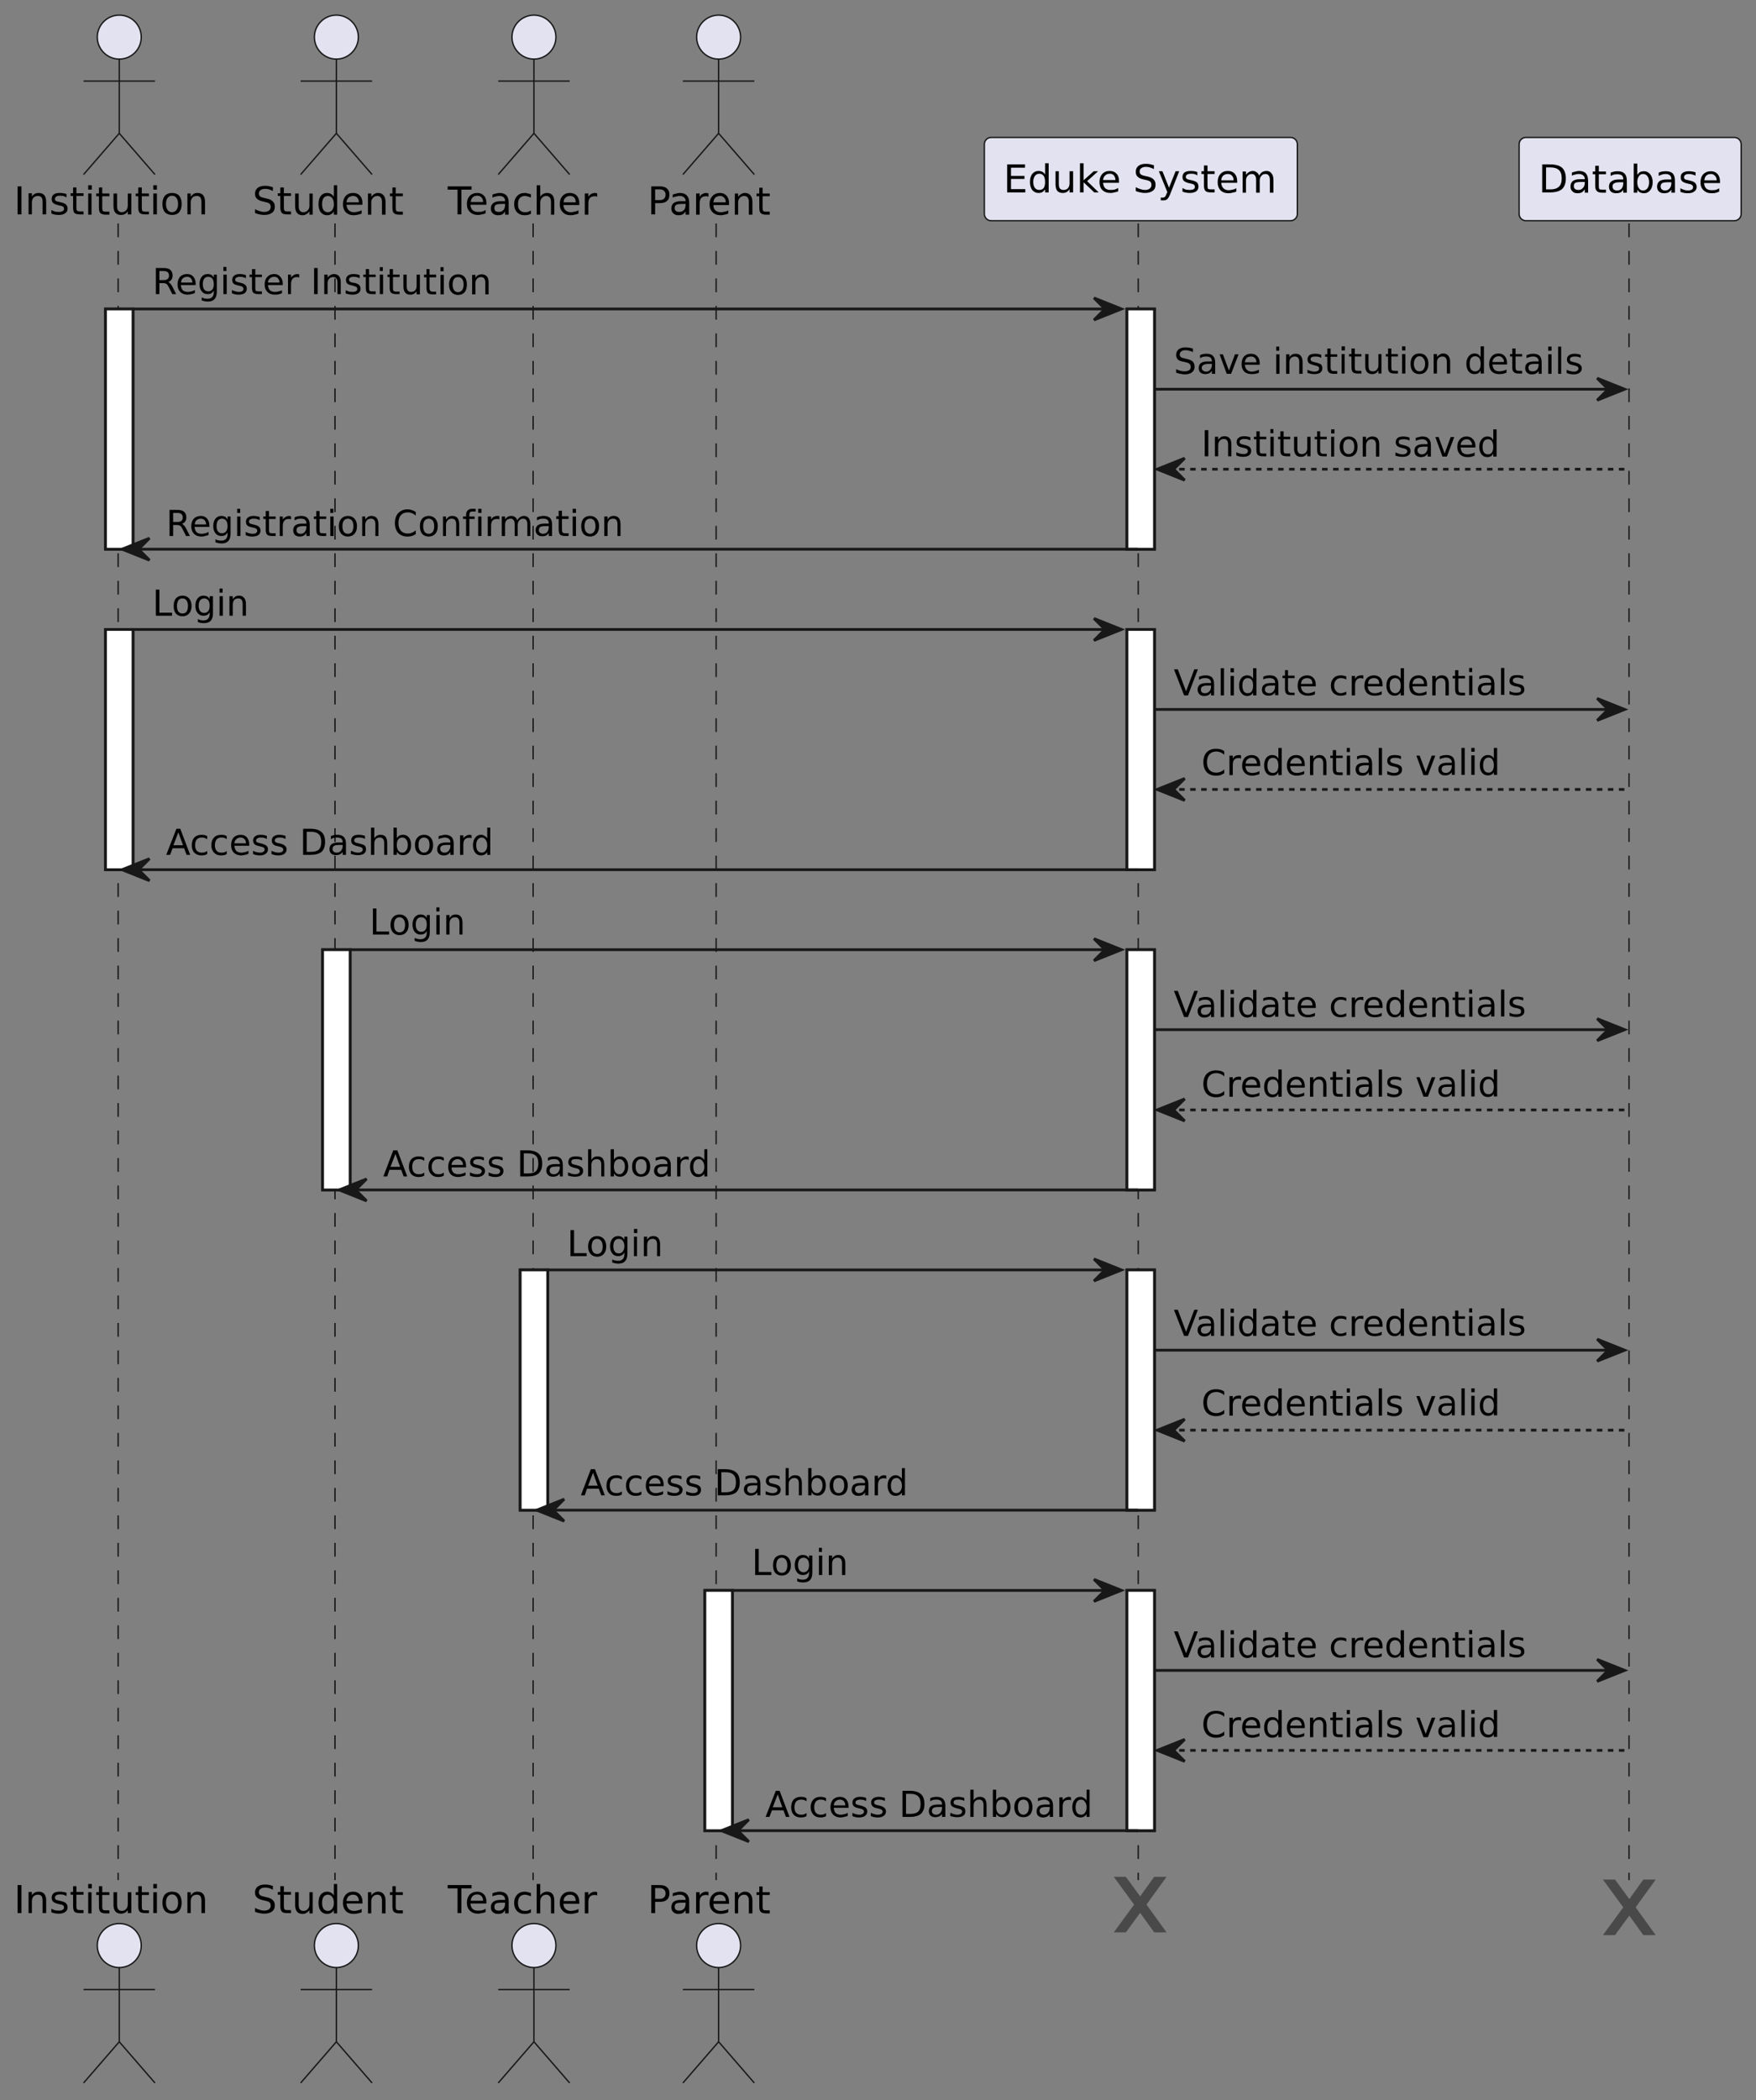 <svg version="1.2" xmlns="http://www.w3.org/2000/svg" viewBox="0 0 639 764" width="639" height="764">
	<rect x="0" y="0" width="639" height="764" fill="#808080" stroke="none"/>
	<title>sequence (eduke_auth)</title>
	<style>
		.s0 { fill: #494949 } 
		.s1 { fill: #ffffff;stroke: #181818 } 
		.s2 { fill: none } 
		.s3 { fill: #000000;stroke: #181818;stroke-width: .5;stroke-dasharray: 5,5 } 
		.s4 { fill: #000000 } 
		.s5 { fill: #e2e2f0;stroke: #181818;stroke-width: .5 } 
		.s6 { fill: none;stroke: #181818;stroke-width: .5 } 
		.s7 { fill: #181818;stroke: #181818 } 
		.s8 { fill: #000000;stroke: #181818 } 
		.s9 { fill: #000000;stroke: #181818;stroke-dasharray: 2,2 } 
	</style>
	<path id="X" class="s0" aria-label="X"  d="m273.5 924.9l-7.4-10.1h4.5l5.1 7.1 5.2-7.1h4.4l-7.3 10.1 7.3 10.1h-4.4l-5.2-7.1-5.1 7.1h-4.5z"/>
	<path id="X" class="s0" aria-label="X"  d="m412.7 692.9l-7.4-10.1h4.4l5.2 7.1 5.1-7.1h4.5l-7.3 10.1 7.3 10.1h-4.5l-5.1-7.1-5.2 7.1h-4.4z"/>
	<path id="X copy" class="s0" aria-label="X"  d="m590.7 693.9l-7.4-10.1h4.4l5.2 7.1 5.1-7.1h4.5l-7.3 10.1 7.3 10.1h-4.5l-5.1-7.1-5.2 7.1h-4.4z"/>
	<g>
		<g>
			<path fill-rule="evenodd" class="s1" d="m38.4 112.4h10v87.4h-10z"/>
		</g>
		<g>
			<path fill-rule="evenodd" class="s1" d="m38.4 229h10v87.4h-10z"/>
		</g>
		<g>
			<path fill-rule="evenodd" class="s1" d="m117.4 345.5h10v87.4h-10z"/>
		</g>
		<g>
			<path fill-rule="evenodd" class="s1" d="m189.3 462h10v87.4h-10z"/>
		</g>
		<g>
			<path fill-rule="evenodd" class="s1" d="m256.5 578.6h10v87.4h-10z"/>
		</g>
		<g>
			<path fill-rule="evenodd" class="s1" d="m410.1 112.4h10v87.4h-10z"/>
		</g>
		<g>
			<path fill-rule="evenodd" class="s1" d="m410.1 229h10v87.4h-10z"/>
		</g>
		<g>
			<path fill-rule="evenodd" class="s1" d="m410.1 345.5h10v87.4h-10z"/>
		</g>
		<g>
			<path fill-rule="evenodd" class="s1" d="m410.1 462h10v87.4h-10z"/>
		</g>
		<g>
			<path fill-rule="evenodd" class="s1" d="m410.1 578.6h10v87.4h-10z"/>
		</g>
		<g>
			<path fill-rule="evenodd" class="s2" d="m39.4 81.3h8v602.7h-8z"/>
			<path fill-rule="evenodd" class="s3" d="m43 81.3v602.7"/>
		</g>
		<g>
			<path fill-rule="evenodd" class="s2" d="m118.4 81.3h8v602.7h-8z"/>
			<path fill-rule="evenodd" class="s3" d="m121.9 81.3v602.7"/>
		</g>
		<g>
			<path fill-rule="evenodd" class="s2" d="m190.3 81.3h8v602.7h-8z"/>
			<path fill-rule="evenodd" class="s3" d="m194 81.3v602.7"/>
		</g>
		<g>
			<path fill-rule="evenodd" class="s2" d="m257.5 81.3h8v602.7h-8z"/>
			<path fill-rule="evenodd" class="s3" d="m260.6 81.3v602.7"/>
		</g>
		<g>
			<path fill-rule="evenodd" class="s2" d="m411.1 81.3h8v602.7h-8z"/>
			<path fill-rule="evenodd" class="s3" d="m414.2 81.3v602.7"/>
		</g>
		<g>
			<path fill-rule="evenodd" class="s2" d="m589.2 81.3h8v602.7h-8z"/>
			<path fill-rule="evenodd" class="s3" d="m592.8 81.3v602.7"/>
		</g>
		<path id="Institution" class="s4" aria-label="Institution"  d="m6.4 78v-10.2h1.4v10.2zm10.4-4.6v4.6h-1.3v-4.6q0-1.1-0.4-1.6-0.4-0.5-1.3-0.5-1 0-1.6 0.6-0.6 0.7-0.6 1.8v4.3h-1.2v-7.7h1.2v1.2q0.5-0.7 1.1-1 0.6-0.3 1.4-0.3 1.3 0 2 0.8 0.7 0.8 0.7 2.4zm7.4-2.8v1.2q-0.6-0.3-1.1-0.5-0.6-0.1-1.2-0.1-1 0-1.4 0.3-0.5 0.3-0.5 0.9 0 0.4 0.3 0.7 0.4 0.2 1.4 0.4l0.4 0.1q1.4 0.3 1.9 0.8 0.6 0.6 0.6 1.5 0 1.1-0.9 1.7-0.8 0.6-2.3 0.6-0.6 0-1.3-0.1-0.6-0.1-1.4-0.4v-1.3q0.7 0.4 1.4 0.6 0.7 0.1 1.4 0.1 0.8 0 1.3-0.3 0.5-0.3 0.5-0.8 0-0.5-0.3-0.8-0.4-0.3-1.6-0.5l-0.4-0.1q-1.2-0.3-1.7-0.8-0.5-0.5-0.5-1.4 0-1.1 0.8-1.7 0.7-0.5 2.1-0.5 0.7 0 1.3 0.1 0.7 0.1 1.2 0.3zm2.4-2.4h1.2v2.1h2.6v1h-2.6v4.2q0 0.9 0.3 1.2 0.3 0.2 1 0.2h1.3v1.1h-1.3q-1.4 0-2-0.5-0.5-0.6-0.5-2v-4.2h-0.9v-1h0.9zm5.5 9.9v-7.7h1.2v7.7zm0-9.1v-1.6h1.3v1.6zm3.9-0.8h1.2v2.2h2.6v1h-2.6v4.2q0 0.9 0.3 1.2 0.2 0.2 1 0.2h1.3v1.1h-1.3q-1.4 0-2-0.6-0.5-0.5-0.5-1.9v-4.2h-1v-1h1zm5.3 6.8v-4.6h1.3v4.6q0 1.1 0.4 1.6 0.5 0.6 1.3 0.6 1 0 1.6-0.7 0.6-0.6 0.6-1.8v-4.3h1.3v7.6h-1.3v-1.1q-0.5 0.7-1.1 1-0.6 0.3-1.4 0.3-1.3 0-2-0.8-0.7-0.8-0.7-2.4zm3.2-4.8zm5.8-2h1.3v2.2h2.6v1h-2.6v4.1q0 1 0.2 1.2 0.3 0.3 1.1 0.3h1.3v1h-1.3q-1.5 0-2-0.5-0.6-0.5-0.6-2v-4.1h-0.9v-1h0.9zm5.5 9.8v-7.6h1.3v7.6zm0-9v-1.6h1.3v1.6zm6.8 2.2q-1 0-1.6 0.8-0.6 0.8-0.6 2.2 0 1.4 0.6 2.2 0.6 0.8 1.6 0.8 1 0 1.6-0.8 0.6-0.8 0.6-2.2 0-1.4-0.6-2.2-0.6-0.8-1.6-0.8zm0-1q1.7 0 2.6 1 0.9 1.1 0.9 3 0 1.9-0.9 3-0.9 1-2.6 1-1.6 0-2.6-1-0.9-1.1-0.9-3 0-1.9 0.9-3 1-1 2.6-1zm12 3.2v4.6h-1.3v-4.6q0-1-0.4-1.6-0.4-0.5-1.3-0.5-1 0-1.6 0.6-0.6 0.7-0.6 1.8v4.3h-1.2v-7.6h1.2v1.2q0.5-0.7 1.1-1.1 0.6-0.3 1.4-0.3 1.3 0 2 0.8 0.7 0.8 0.7 2.4z"/>
		<path fill-rule="evenodd" class="s5" d="m43.4 21.5c-4.4 0-8-3.6-8-8 0-4.4 3.6-8 8-8 4.5 0 8 3.6 8 8 0 4.4-3.5 8-8 8z"/>
		<path class="s6" d="m43.4 21.5v27m-13-19h26m-13 19l-13 15m13-15l13 15"/>
		<path id="Institution" class="s4" aria-label="Institution"  d="m6.4 696v-10.2h1.4v10.2zm10.4-4.6v4.6h-1.3v-4.6q0-1.1-0.4-1.6-0.4-0.5-1.3-0.5-1 0-1.6 0.6-0.6 0.7-0.6 1.8v4.3h-1.2v-7.7h1.2v1.2q0.5-0.7 1.1-1 0.6-0.3 1.4-0.3 1.3 0 2 0.8 0.7 0.8 0.7 2.4zm7.4-2.8v1.2q-0.6-0.3-1.1-0.5-0.6-0.1-1.2-0.1-1 0-1.4 0.3-0.5 0.3-0.5 0.9 0 0.4 0.3 0.7 0.4 0.2 1.4 0.4l0.4 0.1q1.4 0.3 1.9 0.8 0.6 0.6 0.6 1.5 0 1.1-0.9 1.7-0.8 0.6-2.3 0.6-0.6 0-1.3-0.1-0.6-0.1-1.4-0.4v-1.3q0.7 0.4 1.4 0.6 0.7 0.1 1.4 0.1 0.8 0 1.3-0.3 0.5-0.3 0.5-0.8 0-0.5-0.3-0.8-0.4-0.3-1.6-0.5l-0.4-0.1q-1.2-0.3-1.7-0.8-0.5-0.5-0.5-1.4 0-1.1 0.8-1.7 0.7-0.5 2.1-0.5 0.7 0 1.3 0.1 0.7 0.1 1.2 0.3zm2.4-2.4h1.2v2.1h2.6v1h-2.6v4.2q0 0.9 0.3 1.2 0.3 0.2 1 0.2h1.3v1.1h-1.3q-1.4 0-2-0.5-0.5-0.6-0.5-2v-4.2h-0.9v-1h0.9zm5.5 9.9v-7.7h1.2v7.7zm0-9.1v-1.6h1.3v1.6zm3.9-0.8h1.2v2.2h2.6v1h-2.6v4.2q0 0.9 0.3 1.2 0.2 0.2 1 0.2h1.3v1.1h-1.3q-1.4 0-2-0.6-0.5-0.5-0.5-1.9v-4.2h-1v-1h1zm5.3 6.8v-4.6h1.3v4.6q0 1.1 0.4 1.6 0.5 0.6 1.3 0.6 1 0 1.6-0.7 0.6-0.6 0.6-1.8v-4.3h1.3v7.6h-1.3v-1.1q-0.5 0.7-1.1 1-0.6 0.3-1.4 0.3-1.3 0-2-0.8-0.7-0.8-0.7-2.4zm3.2-4.8zm5.8-2h1.3v2.2h2.6v1h-2.6v4.1q0 1 0.2 1.2 0.3 0.3 1.1 0.3h1.3v1h-1.3q-1.5 0-2-0.5-0.6-0.5-0.6-2v-4.1h-0.9v-1h0.9zm5.5 9.8v-7.6h1.3v7.6zm0-9v-1.6h1.3v1.6zm6.8 2.2q-1 0-1.6 0.8-0.6 0.8-0.6 2.2 0 1.4 0.6 2.2 0.6 0.8 1.6 0.8 1 0 1.6-0.8 0.6-0.8 0.6-2.2 0-1.4-0.6-2.2-0.6-0.8-1.6-0.8zm0-1q1.7 0 2.6 1 0.9 1.1 0.9 3 0 1.9-0.9 3-0.9 1-2.6 1-1.6 0-2.6-1-0.9-1.1-0.9-3 0-1.9 0.9-3 1-1 2.6-1zm12 3.2v4.6h-1.3v-4.6q0-1-0.4-1.6-0.4-0.5-1.3-0.5-1 0-1.6 0.6-0.6 0.7-0.6 1.8v4.3h-1.2v-7.6h1.2v1.2q0.5-0.7 1.1-1.1 0.6-0.3 1.4-0.3 1.3 0 2 0.8 0.7 0.8 0.7 2.4z"/>
		<path fill-rule="evenodd" class="s5" d="m43.4 715.8c-4.4 0-8-3.6-8-8 0-4.5 3.6-8 8-8 4.5 0 8 3.5 8 8 0 4.4-3.5 8-8 8z"/>
		<path class="s6" d="m43.4 715.8v27m-13-19h26m-13 19l-13 15m13-15l13 15"/>
		<path id="Student" class="s4" aria-label="Student"  d="m99.3 68.1v1.4q-0.7-0.4-1.4-0.6-0.7-0.2-1.4-0.2-1.1 0-1.7 0.5-0.6 0.4-0.6 1.2 0 0.7 0.4 1 0.4 0.4 1.5 0.6l0.8 0.2q1.6 0.3 2.3 1 0.8 0.7 0.8 2 0 1.5-1 2.2-1 0.8-2.9 0.8-0.8 0-1.6-0.2-0.8-0.1-1.7-0.5v-1.4q0.9 0.5 1.7 0.7 0.8 0.3 1.6 0.3 1.1 0 1.8-0.5 0.6-0.5 0.6-1.3 0-0.8-0.4-1.2-0.5-0.4-1.6-0.6l-0.8-0.2q-1.5-0.3-2.2-1-0.7-0.6-0.7-1.8 0-1.3 0.9-2.1 1-0.8 2.7-0.8 0.7 0 1.4 0.1 0.8 0.2 1.5 0.4zm2.7 0.1h1.3v2.1h2.6v1h-2.6v4.2q0 0.9 0.3 1.2 0.2 0.2 1 0.2h1.3v1.1h-1.3q-1.5 0-2-0.5-0.6-0.6-0.6-2v-4.2h-0.9v-1h0.9zm5.4 6.9v-4.7h1.3v4.6q0 1.1 0.4 1.6 0.4 0.6 1.3 0.6 1 0 1.6-0.7 0.6-0.6 0.6-1.7v-4.4h1.2v7.7h-1.2v-1.2q-0.5 0.7-1.1 1-0.6 0.4-1.4 0.4-1.3 0-2-0.8-0.7-0.9-0.7-2.4zm3.2-4.9zm10.9 1.4v-4.2h1.2v10.7h-1.2v-1.2q-0.4 0.7-1 1-0.6 0.4-1.5 0.4-1.4 0-2.3-1.1-0.8-1.1-0.8-2.9 0-1.9 0.8-3 0.9-1.1 2.3-1.1 0.9 0 1.5 0.4 0.6 0.3 1 1zm-4.3 2.7q0 1.3 0.5 2.1 0.6 0.8 1.6 0.8 1 0 1.6-0.8 0.6-0.8 0.6-2.1 0-1.4-0.6-2.2-0.6-0.8-1.6-0.8-1 0-1.6 0.8-0.5 0.8-0.5 2.2zm14.7-0.4v0.6h-5.8q0.1 1.3 0.8 2 0.7 0.7 1.9 0.7 0.7 0 1.4-0.2 0.7-0.1 1.4-0.5v1.2q-0.7 0.3-1.4 0.4-0.7 0.2-1.5 0.2-1.8 0-2.9-1.1-1-1.1-1-2.9 0-1.9 1-3 1-1.1 2.7-1.1 1.6 0 2.5 1 0.9 1 0.9 2.7zm-5.8-0.3h4.5q0-1.1-0.6-1.7-0.5-0.6-1.5-0.6-1 0-1.7 0.6-0.6 0.6-0.7 1.7zm14.2-0.1v4.6h-1.3v-4.6q0-1.1-0.4-1.6-0.4-0.6-1.3-0.6-1 0-1.6 0.7-0.6 0.6-0.6 1.7v4.4h-1.2v-7.7h1.2v1.2q0.5-0.7 1.1-1 0.6-0.4 1.4-0.4 1.3 0 2 0.9 0.7 0.8 0.7 2.4zm2.5-5.3h1.2v2.2h2.6v1h-2.6v4.2q0 0.9 0.3 1.2 0.3 0.2 1 0.2h1.3v1.1h-1.3q-1.4 0-2-0.6-0.5-0.5-0.5-1.9v-4.2h-0.9v-1h0.9z"/>
		<path fill-rule="evenodd" class="s5" d="m122.4 21.5c-4.4 0-8-3.6-8-8 0-4.4 3.6-8 8-8 4.4 0 8 3.6 8 8 0 4.4-3.6 8-8 8z"/>
		<path class="s6" d="m122.4 21.5v27m-13-19h26m-13 19l-13 15m13-15l13 15"/>
		<path id="Student" class="s4" aria-label="Student"  d="m99.3 686.1v1.4q-0.7-0.4-1.4-0.6-0.7-0.2-1.4-0.2-1.1 0-1.7 0.5-0.6 0.4-0.6 1.2 0 0.7 0.4 1 0.4 0.4 1.5 0.6l0.8 0.2q1.6 0.3 2.3 1 0.8 0.7 0.8 2 0 1.5-1 2.2-1 0.8-2.9 0.8-0.8 0-1.6-0.2-0.8-0.1-1.7-0.5v-1.4q0.9 0.5 1.7 0.7 0.8 0.3 1.6 0.3 1.1 0 1.8-0.5 0.6-0.5 0.6-1.3 0-0.8-0.4-1.2-0.5-0.4-1.6-0.6l-0.8-0.2q-1.5-0.3-2.2-1-0.7-0.6-0.7-1.8 0-1.3 0.9-2.1 1-0.8 2.7-0.8 0.7 0 1.4 0.1 0.8 0.2 1.5 0.4zm2.7 0.1h1.3v2.1h2.6v1h-2.6v4.2q0 0.9 0.3 1.2 0.2 0.2 1 0.2h1.3v1.1h-1.3q-1.5 0-2-0.5-0.6-0.6-0.6-2v-4.2h-0.9v-1h0.9zm5.4 6.9v-4.7h1.3v4.6q0 1.1 0.4 1.6 0.4 0.6 1.3 0.6 1 0 1.6-0.7 0.6-0.6 0.6-1.7v-4.4h1.2v7.7h-1.2v-1.2q-0.5 0.7-1.1 1-0.6 0.4-1.4 0.4-1.3 0-2-0.8-0.7-0.9-0.7-2.4zm3.2-4.9zm10.9 1.4v-4.2h1.2v10.7h-1.2v-1.2q-0.4 0.7-1 1-0.6 0.4-1.5 0.4-1.4 0-2.3-1.1-0.8-1.1-0.8-2.9 0-1.9 0.8-3 0.9-1.1 2.3-1.1 0.9 0 1.5 0.4 0.6 0.3 1 1zm-4.3 2.7q0 1.3 0.5 2.1 0.6 0.8 1.6 0.8 1 0 1.6-0.8 0.6-0.8 0.6-2.1 0-1.4-0.6-2.2-0.6-0.8-1.6-0.8-1 0-1.6 0.8-0.5 0.8-0.5 2.2zm14.7-0.4v0.6h-5.8q0.1 1.3 0.8 2 0.7 0.7 1.9 0.7 0.7 0 1.4-0.2 0.7-0.1 1.4-0.5v1.2q-0.7 0.3-1.4 0.4-0.7 0.2-1.5 0.2-1.8 0-2.9-1.1-1-1.1-1-2.9 0-1.9 1-3 1-1.1 2.7-1.1 1.6 0 2.5 1 0.9 1 0.9 2.7zm-5.8-0.3h4.5q0-1.1-0.6-1.7-0.5-0.6-1.5-0.6-1 0-1.7 0.6-0.6 0.6-0.7 1.7zm14.2-0.1v4.6h-1.3v-4.6q0-1.1-0.4-1.6-0.4-0.6-1.3-0.6-1 0-1.6 0.7-0.6 0.6-0.6 1.7v4.4h-1.2v-7.7h1.2v1.2q0.5-0.7 1.1-1 0.6-0.4 1.4-0.4 1.3 0 2 0.9 0.7 0.8 0.7 2.4zm2.5-5.3h1.2v2.2h2.6v1h-2.6v4.2q0 0.9 0.3 1.2 0.3 0.2 1 0.2h1.3v1.1h-1.3q-1.4 0-2-0.6-0.5-0.5-0.5-1.9v-4.2h-0.9v-1h0.9z"/>
		<path fill-rule="evenodd" class="s5" d="m122.4 715.8c-4.4 0-8-3.6-8-8 0-4.5 3.6-8 8-8 4.4 0 8 3.5 8 8 0 4.4-3.6 8-8 8z"/>
		<path class="s6" d="m122.4 715.8v27m-13-19h26m-13 19l-13 15m13-15l13 15"/>
		<path id="Teacher" class="s4" aria-label="Teacher"  d="m162.9 69v-1.2h8.7v1.2h-3.7v9h-1.4v-9zm14.1 4.9v0.6h-5.8q0.1 1.3 0.8 2 0.7 0.6 2 0.6 0.7 0 1.4-0.1 0.7-0.2 1.3-0.6v1.2q-0.6 0.3-1.4 0.4-0.7 0.2-1.4 0.2-1.8 0-2.9-1.1-1.1-1-1.1-2.9 0-1.8 1-2.9 1.1-1.1 2.8-1.1 1.5 0 2.4 1 0.9 0.9 0.9 2.7zm-5.7-0.4h4.5q0-1-0.6-1.7-0.6-0.6-1.5-0.6-1.1 0-1.7 0.6-0.6 0.6-0.7 1.7zm12.5 0.7h-1.2q-1.6 0-2.1 0.3-0.6 0.3-0.6 1.2 0 0.7 0.4 1.1 0.5 0.3 1.2 0.3 1.1 0 1.7-0.7 0.6-0.7 0.6-2zm1.3-0.5v4.4h-1.3v-1.2q-0.4 0.7-1 1.1-0.7 0.3-1.6 0.3-1.2 0-1.9-0.7-0.7-0.6-0.7-1.7 0-1.3 0.9-2 0.8-0.7 2.6-0.7h1.7v-0.1q0-0.8-0.5-1.3-0.6-0.5-1.6-0.5-0.7 0-1.3 0.2-0.6 0.1-1.2 0.4v-1.1q0.7-0.3 1.3-0.4 0.7-0.2 1.3-0.2 1.6 0 2.5 0.9 0.8 0.9 0.8 2.6zm8.1-3v1.2q-0.6-0.3-1.1-0.4-0.5-0.2-1.1-0.2-1.2 0-1.9 0.8-0.6 0.8-0.6 2.2 0 1.4 0.6 2.1 0.7 0.8 1.9 0.8 0.6 0 1.1-0.1 0.5-0.2 1.1-0.5v1.2q-0.5 0.2-1.1 0.4-0.6 0.1-1.2 0.1-1.7 0-2.8-1.1-1-1.1-1-2.9 0-1.9 1.1-3 1-1.1 2.8-1.1 0.6 0 1.1 0.2 0.6 0.1 1.1 0.3zm8.5 2.8v4.6h-1.2v-4.6q0-1.1-0.4-1.6-0.5-0.6-1.3-0.6-1 0-1.6 0.7-0.6 0.6-0.6 1.8v4.3h-1.3v-10.7h1.3v4.2q0.4-0.7 1-1 0.7-0.4 1.5-0.4 1.3 0 2 0.9 0.6 0.8 0.6 2.4zm9.1 0.4v0.7h-5.8q0.1 1.3 0.8 1.9 0.7 0.7 1.9 0.7 0.8 0 1.4-0.2 0.7-0.1 1.4-0.5v1.2q-0.7 0.3-1.4 0.4-0.7 0.2-1.4 0.2-1.9 0-2.9-1.1-1.1-1.1-1.1-2.9 0-1.9 1-3 1-1.1 2.7-1.1 1.6 0 2.5 1 0.9 1 0.9 2.7zm-5.7-0.3h4.4q0-1.1-0.5-1.7-0.6-0.6-1.5-0.6-1.1 0-1.7 0.6-0.7 0.6-0.7 1.7zm12.2-3.3v1.3q-0.2-0.1-0.5-0.2-0.2 0-0.5 0-1.1 0-1.7 0.7-0.5 0.6-0.5 1.9v4.1h-1.3v-7.7h1.3v1.2q0.4-0.7 1-1 0.6-0.4 1.6-0.4 0.1 0 0.2 0.1 0.2 0 0.4 0z"/>
		<path fill-rule="evenodd" class="s5" d="m194.3 21.5c-4.4 0-8-3.6-8-8 0-4.4 3.6-8 8-8 4.4 0 8 3.6 8 8 0 4.4-3.6 8-8 8z"/>
		<path class="s6" d="m194.3 21.5v27m-13-19h26m-13 19l-13 15m13-15l13 15"/>
		<path id="Teacher" class="s4" aria-label="Teacher"  d="m162.9 687v-1.2h8.7v1.2h-3.7v9h-1.4v-9zm14.1 4.9v0.6h-5.8q0.1 1.3 0.8 2 0.7 0.6 2 0.6 0.7 0 1.4-0.1 0.7-0.2 1.3-0.6v1.2q-0.6 0.3-1.4 0.4-0.7 0.2-1.4 0.2-1.8 0-2.9-1.1-1.1-1-1.1-2.9 0-1.8 1-2.9 1.1-1.1 2.8-1.1 1.5 0 2.4 1 0.9 0.9 0.9 2.7zm-5.7-0.4h4.5q0-1-0.6-1.7-0.6-0.6-1.5-0.6-1.1 0-1.7 0.6-0.6 0.6-0.7 1.7zm12.5 0.7h-1.2q-1.6 0-2.1 0.3-0.6 0.3-0.6 1.2 0 0.7 0.4 1.1 0.5 0.3 1.2 0.3 1.1 0 1.7-0.7 0.6-0.7 0.6-2zm1.3-0.5v4.4h-1.3v-1.2q-0.4 0.7-1 1.1-0.7 0.3-1.6 0.3-1.2 0-1.9-0.7-0.7-0.6-0.7-1.7 0-1.3 0.9-2 0.8-0.7 2.6-0.7h1.7v-0.1q0-0.8-0.5-1.3-0.6-0.5-1.6-0.5-0.7 0-1.3 0.2-0.6 0.1-1.2 0.4v-1.1q0.7-0.3 1.3-0.4 0.7-0.2 1.3-0.2 1.6 0 2.5 0.9 0.8 0.9 0.8 2.6zm8.1-3v1.2q-0.6-0.3-1.1-0.4-0.5-0.2-1.1-0.2-1.2 0-1.9 0.8-0.6 0.8-0.6 2.2 0 1.4 0.6 2.1 0.7 0.8 1.9 0.8 0.6 0 1.1-0.1 0.5-0.2 1.1-0.5v1.2q-0.5 0.2-1.1 0.4-0.6 0.1-1.2 0.1-1.7 0-2.8-1.1-1-1.1-1-2.9 0-1.9 1.1-3 1-1.1 2.8-1.1 0.6 0 1.1 0.2 0.6 0.1 1.1 0.3zm8.5 2.8v4.6h-1.2v-4.6q0-1.1-0.4-1.6-0.5-0.6-1.3-0.6-1 0-1.6 0.7-0.6 0.6-0.6 1.8v4.3h-1.3v-10.7h1.3v4.2q0.4-0.7 1-1 0.7-0.4 1.5-0.4 1.3 0 2 0.9 0.6 0.8 0.6 2.4zm9.1 0.4v0.7h-5.8q0.1 1.3 0.8 1.9 0.7 0.7 1.9 0.7 0.8 0 1.4-0.2 0.7-0.1 1.4-0.5v1.2q-0.7 0.3-1.4 0.4-0.7 0.2-1.4 0.2-1.9 0-2.9-1.1-1.1-1.1-1.1-2.9 0-1.9 1-3 1-1.1 2.7-1.1 1.6 0 2.5 1 0.9 1 0.9 2.7zm-5.7-0.3h4.4q0-1.1-0.5-1.7-0.6-0.6-1.5-0.6-1.1 0-1.7 0.6-0.7 0.6-0.7 1.7zm12.2-3.3v1.3q-0.2-0.1-0.5-0.2-0.2 0-0.5 0-1.1 0-1.7 0.7-0.5 0.6-0.5 1.9v4.1h-1.3v-7.7h1.3v1.2q0.4-0.7 1-1 0.6-0.4 1.6-0.4 0.1 0 0.2 0.1 0.2 0 0.4 0z"/>
		<path fill-rule="evenodd" class="s5" d="m194.3 715.8c-4.4 0-8-3.6-8-8 0-4.5 3.6-8 8-8 4.4 0 8 3.5 8 8 0 4.4-3.6 8-8 8z"/>
		<path class="s6" d="m194.3 715.8v27m-13-19h26m-13 19l-13 15m13-15l13 15"/>
		<path id="Parent" class="s4" aria-label="Parent"  d="m240.1 68.9h-1.7v3.9h1.7q1 0 1.5-0.5 0.6-0.5 0.6-1.5 0-0.9-0.6-1.4-0.5-0.5-1.5-0.5zm-3.1 9.1v-10.2h3.1q1.8 0 2.6 0.8 0.9 0.7 0.9 2.2 0 1.6-0.9 2.3-0.8 0.8-2.6 0.8h-1.7v4.1zm12.5-3.8h-1.3q-1.5 0-2.1 0.3-0.6 0.3-0.6 1.2 0 0.7 0.5 1.1 0.4 0.3 1.2 0.3 1 0 1.7-0.7 0.6-0.7 0.6-2zm1.3-0.5v4.4h-1.3v-1.2q-0.4 0.7-1.1 1.1-0.6 0.3-1.6 0.3-1.1 0-1.8-0.7-0.7-0.6-0.7-1.7 0-1.3 0.8-2 0.9-0.7 2.6-0.7h1.8v-0.1q0-0.8-0.6-1.3-0.5-0.5-1.6-0.5-0.6 0-1.3 0.2-0.6 0.1-1.2 0.4v-1.1q0.7-0.3 1.4-0.4 0.6-0.2 1.2-0.2 1.7 0 2.5 0.9 0.9 0.9 0.9 2.6zm7-3.4v1.3q-0.2-0.1-0.5-0.2-0.2 0-0.5 0-1.1 0-1.7 0.7-0.5 0.6-0.5 1.9v4.1h-1.3v-7.7h1.3v1.2q0.4-0.7 1-1 0.6-0.4 1.5-0.4 0.2 0 0.3 0.1 0.2 0 0.4 0zm7.5 3.6v0.7h-5.7q0 1.3 0.7 1.9 0.7 0.7 2 0.7 0.7 0 1.4-0.2 0.7-0.1 1.3-0.5v1.2q-0.6 0.3-1.3 0.4-0.8 0.2-1.5 0.2-1.8 0-2.9-1.1-1.1-1.1-1.1-2.9 0-1.9 1.1-3 1-1.1 2.7-1.1 1.5 0 2.4 1 0.9 1 0.9 2.7zm-5.7-0.3h4.5q0-1.1-0.6-1.7-0.6-0.6-1.5-0.6-1 0-1.7 0.6-0.6 0.6-0.7 1.7zm14.2-0.1v4.6h-1.3v-4.6q0-1.1-0.4-1.6-0.4-0.6-1.3-0.6-1 0-1.6 0.7-0.6 0.6-0.6 1.8v4.3h-1.2v-7.7h1.2v1.2q0.5-0.7 1.1-1 0.6-0.4 1.4-0.4 1.3 0 2 0.9 0.7 0.8 0.7 2.4zm2.5-5.2h1.2v2.1h2.6v1h-2.6v4.2q0 0.9 0.3 1.2 0.2 0.2 1 0.2h1.3v1.1h-1.3q-1.4 0-2-0.6-0.5-0.5-0.5-1.9v-4.2h-1v-1h1z"/>
		<path fill-rule="evenodd" class="s5" d="m261.5 21.5c-4.4 0-8-3.6-8-8 0-4.4 3.6-8 8-8 4.4 0 8 3.6 8 8 0 4.4-3.6 8-8 8z"/>
		<path class="s6" d="m261.5 21.5v27m-13-19h26m-13 19l-13 15m13-15l13 15"/>
		<path id="Parent" class="s4" aria-label="Parent"  d="m240.1 686.9h-1.7v3.9h1.7q1 0 1.5-0.5 0.6-0.5 0.6-1.5 0-0.9-0.6-1.4-0.5-0.5-1.5-0.5zm-3.1 9.1v-10.2h3.1q1.8 0 2.6 0.8 0.9 0.7 0.9 2.2 0 1.6-0.9 2.3-0.8 0.8-2.6 0.8h-1.7v4.1zm12.5-3.8h-1.3q-1.5 0-2.1 0.3-0.6 0.3-0.6 1.2 0 0.7 0.5 1.1 0.4 0.3 1.2 0.3 1 0 1.7-0.7 0.6-0.7 0.6-2zm1.3-0.5v4.4h-1.3v-1.2q-0.4 0.7-1.1 1.1-0.6 0.3-1.6 0.3-1.1 0-1.8-0.7-0.7-0.6-0.7-1.7 0-1.3 0.8-2 0.9-0.7 2.6-0.7h1.8v-0.1q0-0.8-0.6-1.3-0.5-0.5-1.6-0.5-0.6 0-1.3 0.2-0.6 0.1-1.2 0.4v-1.1q0.7-0.3 1.4-0.4 0.6-0.2 1.2-0.2 1.7 0 2.5 0.9 0.9 0.9 0.9 2.6zm7-3.4v1.3q-0.2-0.1-0.5-0.2-0.2 0-0.5 0-1.1 0-1.7 0.7-0.5 0.6-0.5 1.9v4.1h-1.3v-7.7h1.3v1.2q0.4-0.7 1-1 0.6-0.4 1.5-0.4 0.2 0 0.3 0.1 0.2 0 0.4 0zm7.5 3.6v0.7h-5.7q0 1.3 0.7 1.9 0.7 0.7 2 0.7 0.7 0 1.4-0.2 0.7-0.1 1.3-0.5v1.2q-0.6 0.3-1.3 0.4-0.8 0.2-1.5 0.2-1.8 0-2.9-1.1-1.1-1.1-1.1-2.9 0-1.9 1.1-3 1-1.1 2.7-1.1 1.5 0 2.4 1 0.9 1 0.9 2.7zm-5.7-0.3h4.5q0-1.1-0.6-1.7-0.6-0.6-1.5-0.6-1 0-1.7 0.6-0.6 0.6-0.7 1.7zm14.2-0.1v4.6h-1.3v-4.6q0-1.1-0.4-1.6-0.4-0.6-1.3-0.6-1 0-1.6 0.7-0.6 0.6-0.6 1.8v4.3h-1.2v-7.7h1.2v1.2q0.5-0.7 1.1-1 0.6-0.4 1.4-0.4 1.3 0 2 0.9 0.7 0.8 0.7 2.4zm2.5-5.2h1.2v2.1h2.6v1h-2.6v4.2q0 0.9 0.3 1.2 0.2 0.2 1 0.2h1.3v1.1h-1.3q-1.4 0-2-0.6-0.5-0.5-0.5-1.9v-4.2h-1v-1h1z"/>
		<path fill-rule="evenodd" class="s5" d="m261.5 715.8c-4.4 0-8-3.6-8-8 0-4.5 3.6-8 8-8 4.4 0 8 3.5 8 8 0 4.4-3.6 8-8 8z"/>
		<path class="s6" d="m261.5 715.8v27m-13-19h26m-13 19l-13 15m13-15l13 15"/>
		<path fill-rule="evenodd" class="s5" d="m360.7 50h108.9c1.4 0 2.5 1.1 2.5 2.5v25.3c0 1.4-1.1 2.5-2.5 2.5h-108.9c-1.4 0-2.5-1.1-2.5-2.5v-25.3c0-1.4 1.1-2.5 2.5-2.5z"/>
		<path id="Eduke System" class="s4" aria-label="Eduke System"  d="m366.5 70v-10.2h6.5v1.2h-5.1v3h4.9v1.1h-4.9v3.7h5.2v1.2zm13.8-6.5v-4.1h1.3v10.6h-1.3v-1.1q-0.4 0.6-1 1-0.6 0.3-1.4 0.3-1.4 0-2.3-1.1-0.8-1.1-0.8-2.9 0-1.8 0.8-2.9 0.9-1.1 2.3-1.1 0.8 0 1.4 0.3 0.6 0.3 1 1zm-4.3 2.7q0 1.4 0.6 2.2 0.6 0.7 1.6 0.7 1 0 1.6-0.7 0.5-0.8 0.5-2.2 0-1.4-0.5-2.2-0.6-0.8-1.6-0.8-1 0-1.6 0.8-0.6 0.8-0.6 2.2zm8.1 0.8v-4.7h1.2v4.6q0 1.1 0.4 1.7 0.5 0.5 1.3 0.5 1 0 1.6-0.6 0.6-0.7 0.6-1.8v-4.4h1.3v7.7h-1.3v-1.2q-0.4 0.7-1.1 1.1-0.6 0.3-1.4 0.3-1.3 0-2-0.8-0.6-0.8-0.6-2.4zm3.1-4.8zm5.8 7.8v-10.6h1.3v6.2l3.7-3.3h1.6l-4 3.6 4.2 4.1h-1.6l-3.9-3.7v3.7zm14.2-4.1v0.6h-5.8q0.1 1.3 0.8 2 0.7 0.6 1.9 0.6 0.8 0 1.4-0.1 0.7-0.2 1.4-0.6v1.2q-0.7 0.3-1.4 0.4-0.7 0.2-1.4 0.2-1.9 0-3-1.1-1-1-1-2.9 0-1.8 1-2.9 1-1.1 2.7-1.1 1.6 0 2.5 1 0.9 0.9 0.9 2.7zm-5.8-0.4h4.5q0-1-0.6-1.7-0.5-0.6-1.4-0.6-1.1 0-1.7 0.6-0.7 0.6-0.8 1.7zm18.5-5.4v1.4q-0.8-0.4-1.5-0.6-0.7-0.2-1.4-0.2-1.1 0-1.7 0.5-0.6 0.4-0.6 1.2 0 0.7 0.4 1 0.4 0.4 1.5 0.6l0.9 0.2q1.5 0.3 2.2 1 0.8 0.7 0.8 2 0 1.5-1 2.2-1 0.8-2.9 0.8-0.8 0-1.6-0.2-0.8-0.1-1.7-0.5v-1.4q0.9 0.5 1.7 0.7 0.8 0.3 1.6 0.3 1.2 0 1.8-0.5 0.6-0.5 0.6-1.3 0-0.8-0.4-1.2-0.5-0.4-1.5-0.6l-0.9-0.2q-1.5-0.3-2.2-1-0.7-0.6-0.7-1.8 0-1.3 0.9-2.1 1-0.8 2.7-0.8 0.7 0 1.4 0.1 0.8 0.2 1.6 0.4zm9.2 2.2l-3.3 8.4q-0.6 1.4-1.1 1.8-0.5 0.4-1.3 0.4h-1v-1h0.7q0.5 0 0.8-0.3 0.3-0.2 0.6-1.1l0.3-0.6-3.1-7.6h1.3l2.4 6 2.4-6zm6.6 0.3v1.2q-0.5-0.3-1.1-0.5-0.6-0.1-1.2-0.1-0.9 0-1.4 0.3-0.5 0.3-0.5 0.9 0 0.4 0.4 0.7 0.3 0.2 1.3 0.4l0.5 0.1q1.3 0.3 1.9 0.8 0.5 0.6 0.5 1.5 0 1.1-0.8 1.7-0.9 0.6-2.3 0.6-0.7 0-1.3-0.1-0.7-0.1-1.4-0.4v-1.3q0.7 0.4 1.3 0.6 0.7 0.1 1.4 0.1 0.9 0 1.4-0.3 0.4-0.3 0.4-0.8 0-0.5-0.3-0.8-0.4-0.3-1.5-0.5l-0.5-0.1q-1.1-0.3-1.7-0.8-0.5-0.5-0.5-1.4 0-1.1 0.8-1.7 0.8-0.5 2.2-0.5 0.7 0 1.3 0.1 0.6 0.1 1.1 0.3zm2.4-2.4h1.3v2.1h2.6v1h-2.6v4.2q0 0.9 0.2 1.2 0.3 0.2 1.1 0.2h1.3v1.1h-1.3q-1.5 0-2-0.5-0.6-0.6-0.6-2v-4.2h-0.9v-1h0.9zm12.1 5.7v0.6h-5.8q0.1 1.3 0.8 2 0.7 0.7 1.9 0.7 0.7 0 1.4-0.2 0.7-0.1 1.4-0.5v1.2q-0.7 0.3-1.4 0.4-0.7 0.2-1.5 0.2-1.8 0-2.9-1.1-1-1.1-1-2.9 0-1.9 1-3 1-1.1 2.7-1.1 1.6 0 2.5 1 0.9 1 0.9 2.7zm-5.8-0.3h4.5q0-1.1-0.6-1.7-0.5-0.6-1.5-0.6-1 0-1.7 0.6-0.6 0.6-0.7 1.7zm13.8-1.7q0.5-0.9 1.1-1.3 0.7-0.4 1.6-0.4 1.2 0 1.8 0.9 0.7 0.8 0.7 2.4v4.6h-1.3v-4.6q0-1.1-0.4-1.6-0.4-0.6-1.2-0.6-1 0-1.5 0.7-0.6 0.6-0.6 1.7v4.4h-1.3v-4.6q0-1.1-0.4-1.6-0.3-0.6-1.2-0.6-0.9 0-1.5 0.7-0.6 0.6-0.6 1.7v4.4h-1.2v-7.7h1.2v1.2q0.5-0.7 1.1-1 0.6-0.4 1.4-0.4 0.8 0 1.4 0.5 0.6 0.4 0.9 1.2z"/>
		<path fill-rule="evenodd" class="s5" d="m555.3 50h75.8c1.4 0 2.5 1.1 2.5 2.5v25.3c0 1.4-1.1 2.5-2.5 2.5h-75.8c-1.4 0-2.5-1.1-2.5-2.5v-25.3c0-1.4 1.1-2.5 2.5-2.5z"/>
		<path id="Database" class="s4" aria-label="Database"  d="m564.2 60.9h-1.6v8h1.6q2.1 0 3.1-1 1-0.9 1-3 0-2.1-1-3-1-1-3.1-1zm-3 9.1v-10.2h2.8q3 0 4.4 1.2 1.4 1.3 1.4 3.9 0 2.6-1.4 3.9-1.4 1.2-4.4 1.2zm15.5-3.8h-1.3q-1.5 0-2.1 0.3-0.6 0.3-0.6 1.2 0 0.7 0.5 1.1 0.4 0.3 1.2 0.3 1 0 1.6-0.7 0.7-0.7 0.7-2zm1.2-0.5v4.4h-1.2v-1.2q-0.5 0.7-1.1 1.1-0.6 0.3-1.6 0.3-1.2 0-1.8-0.7-0.7-0.6-0.7-1.7 0-1.3 0.8-2 0.9-0.7 2.6-0.7h1.8v-0.1q0-0.8-0.6-1.3-0.6-0.5-1.6-0.5-0.7 0-1.3 0.2-0.6 0.1-1.2 0.4v-1.1q0.7-0.3 1.4-0.4 0.6-0.2 1.2-0.2 1.7 0 2.5 0.9 0.8 0.9 0.8 2.6zm2.6-5.4h1.3v2.1h2.6v1h-2.6v4.2q0 0.9 0.2 1.2 0.3 0.2 1.1 0.2h1.3v1.1h-1.3q-1.5 0-2-0.6-0.6-0.5-0.6-1.9v-4.2h-0.9v-1h0.9zm10.2 6h-1.2q-1.5 0-2.1 0.4-0.6 0.3-0.6 1.1 0 0.7 0.4 1.1 0.5 0.4 1.2 0.4 1.1 0 1.7-0.7 0.6-0.8 0.6-2zm1.3-0.5v4.3h-1.3v-1.1q-0.4 0.7-1 1-0.7 0.3-1.6 0.3-1.2 0-1.9-0.6-0.7-0.7-0.7-1.8 0-1.3 0.9-1.9 0.9-0.7 2.6-0.7h1.7v-0.1q0-0.9-0.5-1.4-0.6-0.4-1.6-0.4-0.7 0-1.3 0.1-0.6 0.2-1.2 0.5v-1.2q0.7-0.2 1.3-0.4 0.7-0.1 1.3-0.1 1.7 0 2.5 0.9 0.8 0.8 0.8 2.6zm8.1 0.5q0-1.4-0.6-2.2-0.6-0.8-1.6-0.8-1 0-1.5 0.8-0.6 0.8-0.6 2.2 0 1.4 0.6 2.2 0.5 0.8 1.5 0.8 1 0 1.6-0.8 0.6-0.8 0.6-2.2zm-4.3-6.8v4.1q0.4-0.6 1-1 0.6-0.3 1.5-0.3 1.3 0 2.2 1.1 0.9 1.1 0.9 2.9 0 1.8-0.9 2.9-0.9 1.1-2.2 1.1-0.9 0-1.5-0.3-0.6-0.3-1-1v1.1h-1.3v-10.6zm12.4 6.8h-1.2q-1.5 0-2.1 0.3-0.6 0.4-0.6 1.2 0 0.7 0.4 1.1 0.5 0.4 1.2 0.4 1.1 0 1.7-0.8 0.6-0.7 0.6-1.9zm1.3-0.6v4.4h-1.3v-1.1q-0.4 0.6-1 1-0.7 0.3-1.6 0.3-1.2 0-1.9-0.6-0.7-0.7-0.7-1.8 0-1.3 0.9-2 0.9-0.6 2.6-0.6h1.7v-0.1q0-0.9-0.5-1.4-0.6-0.5-1.6-0.5-0.7 0-1.3 0.2-0.6 0.2-1.2 0.5v-1.2q0.7-0.3 1.3-0.4 0.7-0.1 1.3-0.1 1.7 0 2.5 0.8 0.8 0.9 0.8 2.6zm7.5-3v1.2q-0.6-0.3-1.1-0.4-0.6-0.2-1.2-0.2-1 0-1.4 0.3-0.5 0.3-0.5 0.9 0 0.4 0.3 0.7 0.4 0.2 1.4 0.4l0.4 0.1q1.4 0.3 1.9 0.8 0.6 0.6 0.6 1.5 0 1.1-0.9 1.7-0.8 0.6-2.3 0.6-0.6 0-1.3-0.1-0.6-0.1-1.4-0.4v-1.3q0.7 0.4 1.4 0.6 0.7 0.2 1.3 0.2 0.9 0 1.4-0.3 0.5-0.3 0.5-0.9 0-0.5-0.4-0.8-0.3-0.3-1.5-0.5l-0.4-0.1q-1.2-0.3-1.7-0.8-0.5-0.5-0.5-1.4 0-1.1 0.7-1.6 0.8-0.6 2.2-0.6 0.7 0 1.3 0.1 0.6 0.1 1.2 0.3zm8.9 3.3v0.6h-5.8q0.1 1.3 0.8 2 0.7 0.6 2 0.6 0.7 0 1.4-0.1 0.7-0.2 1.3-0.6v1.2q-0.6 0.3-1.4 0.5-0.7 0.1-1.4 0.1-1.8 0-2.9-1.1-1.1-1-1.1-2.8 0-1.9 1-3 1.1-1.1 2.8-1.1 1.5 0 2.4 1 0.9 1 0.9 2.7zm-5.7-0.4h4.5q0-1-0.6-1.6-0.6-0.7-1.5-0.7-1.1 0-1.7 0.6-0.6 0.6-0.7 1.7z"/>
		<g>
			<path fill-rule="evenodd" class="s1" d="m38.4 112.4h10v87.4h-10z"/>
		</g>
		<g>
			<path fill-rule="evenodd" class="s1" d="m38.4 229h10v87.4h-10z"/>
		</g>
		<g>
			<path fill-rule="evenodd" class="s1" d="m117.4 345.5h10v87.4h-10z"/>
		</g>
		<g>
			<path fill-rule="evenodd" class="s1" d="m189.3 462h10v87.4h-10z"/>
		</g>
		<g>
			<path fill-rule="evenodd" class="s1" d="m256.5 578.6h10v87.4h-10z"/>
		</g>
		<g>
			<path fill-rule="evenodd" class="s1" d="m410.1 112.4h10v87.4h-10z"/>
		</g>
		<g>
			<path fill-rule="evenodd" class="s1" d="m410.1 229h10v87.4h-10z"/>
		</g>
		<g>
			<path fill-rule="evenodd" class="s1" d="m410.1 345.5h10v87.4h-10z"/>
		</g>
		<g>
			<path fill-rule="evenodd" class="s1" d="m410.1 462h10v87.4h-10z"/>
		</g>
		<g>
			<path fill-rule="evenodd" class="s1" d="m410.1 578.6h10v87.4h-10z"/>
		</g>
		<path fill-rule="evenodd" class="s7" d="m398.1 108.4l10 4-10 4 4-4z"/>
		<path fill-rule="evenodd" class="s8" d="m48.4 112.4h355.7"/>
		<path id="Register Institution" class="s4" aria-label="Register Institution"  d="m61.2 102.6q0.4 0.1 0.8 0.6 0.4 0.4 0.8 1.2l1.3 2.6h-1.4l-1.2-2.4q-0.5-1-0.9-1.3-0.5-0.3-1.2-0.3h-1.4v4h-1.3v-9.5h2.9q1.6 0 2.4 0.7 0.8 0.7 0.8 2.1 0 0.8-0.4 1.4-0.4 0.6-1.2 0.9zm-1.6-4h-1.6v3.3h1.6q0.9 0 1.4-0.4 0.5-0.4 0.5-1.2 0-0.9-0.5-1.3-0.5-0.4-1.4-0.4zm11.6 4.6v0.5h-5.4q0.1 1.2 0.7 1.9 0.7 0.6 1.9 0.6 0.6 0 1.3-0.2 0.6-0.1 1.2-0.5v1.1q-0.6 0.3-1.3 0.4-0.6 0.2-1.3 0.2-1.7 0-2.7-1-1-1-1-2.7 0-1.7 0.9-2.8 1-1 2.6-1 1.4 0 2.2 0.9 0.9 1 0.9 2.6zm-5.3-0.4h4.1q0-0.9-0.5-1.5-0.5-0.6-1.4-0.6-1 0-1.6 0.6-0.6 0.5-0.6 1.5zm11.9 0.6q0-1.3-0.5-2-0.6-0.7-1.5-0.7-1 0-1.5 0.7-0.5 0.7-0.5 2 0 1.2 0.5 1.9 0.5 0.7 1.5 0.7 0.9 0 1.5-0.7 0.5-0.7 0.5-1.9zm1.1-3.5v6.2q0 1.8-0.8 2.7-0.8 0.9-2.4 0.9-0.6 0-1.2-0.1-0.5-0.1-1.1-0.3v-1.1q0.6 0.3 1.1 0.4 0.5 0.1 1 0.1 1.1 0 1.7-0.6 0.6-0.6 0.6-1.8v-0.6q-0.4 0.7-0.9 1-0.6 0.3-1.4 0.3-1.3 0-2.1-1-0.8-1-0.8-2.6 0-1.7 0.8-2.7 0.8-1 2.1-1 0.8 0 1.4 0.3 0.5 0.3 0.9 1v-1.1zm2.4 7.1v-7.1h1.2v7.1zm0-8.4v-1.5h1.1v1.5zm8.2 1.5v1.1q-0.5-0.2-1.1-0.4-0.5-0.1-1.1-0.1-0.8 0-1.3 0.3-0.4 0.2-0.4 0.8 0 0.4 0.3 0.6 0.3 0.2 1.3 0.4l0.4 0.1q1.2 0.3 1.7 0.8 0.5 0.5 0.5 1.3 0 1-0.7 1.6-0.8 0.6-2.2 0.6-0.6 0-1.2-0.1-0.6-0.1-1.3-0.4v-1.2q0.7 0.4 1.3 0.5 0.6 0.2 1.2 0.2 0.9 0 1.3-0.3 0.4-0.3 0.4-0.8 0-0.4-0.3-0.7-0.3-0.3-1.4-0.5l-0.4-0.1q-1.1-0.2-1.6-0.7-0.4-0.5-0.4-1.3 0-1 0.7-1.5 0.7-0.6 2-0.6 0.6 0 1.2 0.1 0.6 0.1 1.1 0.3zm2.2-2.2h1.2v2h2.4v0.9h-2.4v3.9q0 0.8 0.2 1.1 0.2 0.2 1 0.2h1.2v1h-1.2q-1.4 0-1.9-0.5-0.5-0.5-0.5-1.8v-3.9h-0.9v-0.9h0.9zm11.2 5.3v0.5h-5.4q0.1 1.2 0.7 1.9 0.7 0.6 1.9 0.6 0.6 0 1.3-0.2 0.6-0.1 1.2-0.4v1.1q-0.6 0.2-1.3 0.4-0.6 0.1-1.3 0.1-1.7 0-2.7-1-1-1-1-2.7 0-1.7 0.9-2.7 1-1.1 2.6-1.1 1.4 0 2.2 1 0.9 0.9 0.9 2.5zm-5.4-0.4h4.2q0-0.9-0.5-1.5-0.5-0.6-1.4-0.6-1 0-1.6 0.6-0.6 0.5-0.7 1.5zm11.4-3v1.2q-0.2-0.1-0.4-0.2-0.2 0-0.5 0-1 0-1.5 0.6-0.6 0.7-0.6 1.9v3.7h-1.1v-7.1h1.1v1.1q0.4-0.6 1-0.9 0.6-0.4 1.4-0.4 0.1 0 0.3 0.1 0.1 0 0.3 0zm5.4 7.2v-9.5h1.3v9.5zm9.7-4.3v4.3h-1.2v-4.2q0-1-0.4-1.5-0.4-0.5-1.1-0.5-1 0-1.5 0.6-0.6 0.6-0.6 1.6v4h-1.2v-7.1h1.2v1.1q0.4-0.6 1-0.9 0.6-0.4 1.3-0.4 1.2 0 1.9 0.8 0.6 0.8 0.6 2.2zm6.9-2.6v1.1q-0.5-0.2-1.1-0.4-0.5-0.1-1.1-0.1-0.8 0-1.3 0.3-0.4 0.2-0.4 0.8 0 0.4 0.3 0.6 0.3 0.3 1.3 0.5h0.4q1.2 0.3 1.7 0.8 0.5 0.5 0.5 1.4 0 0.9-0.7 1.5-0.8 0.6-2.2 0.6-0.6 0-1.2-0.1-0.6-0.1-1.3-0.3v-1.2q0.7 0.3 1.3 0.5 0.6 0.1 1.2 0.1 0.9 0 1.3-0.3 0.4-0.2 0.4-0.8 0-0.4-0.3-0.7-0.3-0.2-1.4-0.5l-0.4-0.1q-1.1-0.2-1.6-0.7-0.4-0.4-0.4-1.3 0-1 0.7-1.5 0.7-0.6 2-0.6 0.6 0 1.2 0.1 0.6 0.1 1.1 0.3zm2.2-2.2h1.2v2h2.4v0.9h-2.4v3.9q0 0.8 0.2 1.1 0.2 0.2 1 0.2h1.2v1h-1.2q-1.4 0-1.9-0.5-0.5-0.5-0.5-1.8v-3.9h-0.9v-0.9h0.9zm5.1 9.1v-7.1h1.2v7.1zm0-8.4v-1.4h1.1v1.4zm3.6-0.7h1.2v2h2.4v0.9h-2.4v3.9q0 0.9 0.2 1.1 0.3 0.3 1 0.3h1.2v0.9h-1.2q-1.3 0-1.9-0.5-0.5-0.5-0.5-1.8v-3.9h-0.8v-0.9h0.8zm5 6.4v-4.4h1.2v4.3q0 1 0.4 1.5 0.4 0.5 1.2 0.5 0.9 0 1.5-0.6 0.5-0.6 0.5-1.6v-4.1h1.2v7.2h-1.2v-1.1q-0.4 0.6-1 0.9-0.5 0.3-1.3 0.3-1.2 0-1.8-0.7-0.7-0.8-0.7-2.2zm3-4.5zm5.4-1.9h1.1v2h2.4v1h-2.4v3.8q0 0.9 0.3 1.1 0.2 0.3 0.9 0.3h1.2v1h-1.2q-1.3 0-1.8-0.5-0.5-0.6-0.5-1.9v-3.8h-0.9v-1h0.9zm5.1 9.2v-7.1h1.2v7.1zm0-8.4v-1.5h1.1v1.5zm6.4 2.1q-1 0-1.5 0.7-0.5 0.8-0.5 2 0 1.3 0.5 2 0.5 0.8 1.5 0.8 0.9 0 1.5-0.8 0.5-0.7 0.5-2 0-1.2-0.5-2-0.6-0.7-1.5-0.7zm0-1q1.5 0 2.4 1 0.8 1 0.8 2.7 0 1.8-0.8 2.8-0.9 1-2.4 1-1.5 0-2.4-1-0.9-1-0.9-2.8 0-1.7 0.9-2.7 0.9-1 2.4-1zm11.1 3v4.3h-1.2v-4.3q0-1-0.4-1.5-0.4-0.5-1.1-0.5-1 0-1.5 0.6-0.6 0.6-0.6 1.7v4h-1.2v-7.1h1.2v1.1q0.4-0.7 1-1 0.6-0.3 1.3-0.3 1.2 0 1.9 0.8 0.6 0.7 0.6 2.2z"/>
		<path fill-rule="evenodd" class="s7" d="m581.2 137.6l10 4-10 4 4-4z"/>
		<path fill-rule="evenodd" class="s8" d="m420.1 141.6h167.1"/>
		<path id="Save institution details" class="s4" aria-label="Save institution details"  d="m434.1 126.8v1.3q-0.7-0.4-1.4-0.5-0.6-0.2-1.2-0.2-1.1 0-1.6 0.4-0.6 0.4-0.6 1.2 0 0.6 0.4 0.9 0.3 0.3 1.4 0.5l0.8 0.2q1.4 0.3 2.1 0.9 0.7 0.7 0.7 1.9 0 1.4-1 2.1-0.9 0.7-2.7 0.7-0.6 0-1.4-0.2-0.7-0.1-1.6-0.4v-1.3q0.8 0.4 1.6 0.6 0.7 0.2 1.4 0.2 1.1 0 1.7-0.4 0.6-0.4 0.6-1.2 0-0.7-0.4-1.1-0.4-0.4-1.4-0.6l-0.8-0.2q-1.4-0.2-2.1-0.8-0.6-0.7-0.6-1.7 0-1.3 0.9-2 0.9-0.7 2.4-0.7 0.7 0 1.4 0.1 0.7 0.1 1.4 0.3zm6.9 5.6h-1.1q-1.5 0-2 0.4-0.6 0.3-0.6 1.1 0 0.6 0.5 0.9 0.4 0.4 1.1 0.4 0.9 0 1.5-0.7 0.6-0.7 0.6-1.8zm1.2-0.5v4.1h-1.2v-1.1q-0.4 0.6-1 0.9-0.6 0.3-1.4 0.3-1.1 0-1.8-0.6-0.6-0.6-0.6-1.6 0-1.2 0.8-1.8 0.8-0.6 2.4-0.6h1.6v-0.1q0-0.8-0.5-1.3-0.5-0.4-1.5-0.4-0.6 0-1.2 0.1-0.6 0.2-1.1 0.5v-1.1q0.6-0.3 1.2-0.4 0.6-0.1 1.2-0.1 1.6 0 2.3 0.8 0.8 0.8 0.8 2.4zm4.2 4.1l-2.6-7.1h1.2l2.2 5.9 2.2-5.9h1.3l-2.7 7.1zm12-3.9v0.6h-5.4q0.1 1.2 0.7 1.8 0.7 0.7 1.8 0.7 0.7 0 1.3-0.2 0.7-0.2 1.3-0.5v1.1q-0.6 0.3-1.3 0.4-0.7 0.1-1.3 0.1-1.7 0-2.7-0.9-1-1-1-2.7 0-1.8 0.9-2.8 0.9-1 2.5-1 1.5 0 2.3 0.9 0.9 0.9 0.9 2.5zm-5.4-0.3h4.2q0-1-0.6-1.6-0.5-0.5-1.3-0.5-1 0-1.6 0.5-0.6 0.6-0.7 1.6zm11.4 4.2v-7.1h1.2v7.1zm0-8.4v-1.5h1.1v1.5zm9.6 4.1v4.3h-1.2v-4.3q0-1-0.4-1.5-0.4-0.5-1.2-0.5-0.9 0-1.5 0.6-0.5 0.6-0.5 1.6v4.1h-1.2v-7.1h1.2v1.1q0.4-0.7 1-1 0.5-0.3 1.3-0.3 1.2 0 1.8 0.7 0.7 0.8 0.7 2.3zm6.8-2.6v1.1q-0.5-0.3-1-0.4-0.5-0.1-1.1-0.1-0.9 0-1.3 0.2-0.5 0.3-0.5 0.8 0 0.4 0.4 0.7 0.3 0.2 1.2 0.4l0.4 0.1q1.3 0.3 1.8 0.7 0.5 0.5 0.5 1.4 0 1-0.8 1.6-0.8 0.5-2.1 0.5-0.6 0-1.2-0.1-0.6-0.1-1.3-0.3v-1.2q0.6 0.3 1.2 0.5 0.7 0.2 1.3 0.2 0.8 0 1.3-0.3 0.4-0.3 0.4-0.8 0-0.5-0.3-0.7-0.3-0.3-1.4-0.5l-0.4-0.1q-1.1-0.3-1.6-0.7-0.5-0.5-0.5-1.3 0-1 0.7-1.6 0.7-0.5 2-0.5 0.7 0 1.3 0.1 0.5 0.1 1 0.3zm2.2-2.3h1.2v2.1h2.4v0.9h-2.4v3.8q0 0.9 0.3 1.1 0.2 0.3 0.9 0.3h1.2v1h-1.2q-1.3 0-1.8-0.5-0.6-0.5-0.6-1.9v-3.8h-0.8v-0.9h0.8zm5.2 9.1v-7.1h1.1v7.1zm0-8.4v-1.5h1.2v1.5zm3.6-0.7h1.2v2h2.4v0.9h-2.4v3.8q0 0.9 0.2 1.2 0.2 0.2 1 0.2h1.2v1h-1.2q-1.4 0-1.9-0.5-0.5-0.5-0.5-1.9v-3.8h-0.9v-0.9h0.9zm5 6.3v-4.3h1.2v4.2q0 1.1 0.3 1.6 0.4 0.5 1.2 0.5 1 0 1.5-0.6 0.6-0.6 0.6-1.7v-4h1.1v7.1h-1.1v-1.1q-0.5 0.7-1 1-0.6 0.3-1.3 0.3-1.2 0-1.9-0.8-0.6-0.7-0.6-2.2zm2.9-4.5zm5.4-1.8h1.2v2h2.4v0.9h-2.4v3.9q0 0.8 0.2 1.1 0.3 0.2 1 0.2h1.2v1h-1.2q-1.3 0-1.9-0.5-0.5-0.5-0.5-1.8v-3.9h-0.8v-0.9h0.8zm5.1 9.1v-7.1h1.2v7.1zm0-8.4v-1.5h1.2v1.5zm6.3 2.1q-0.9 0-1.4 0.8-0.6 0.7-0.6 2 0 1.2 0.6 2 0.5 0.7 1.4 0.7 1 0 1.5-0.7 0.6-0.8 0.6-2 0-1.3-0.6-2-0.5-0.8-1.5-0.8zm0-1q1.6 0 2.4 1 0.9 1 0.9 2.8 0 1.7-0.9 2.7-0.8 1-2.4 1-1.5 0-2.4-1-0.8-1-0.8-2.7 0-1.8 0.8-2.8 0.9-1 2.4-1zm11.2 3v4.3h-1.2v-4.2q0-1-0.4-1.5-0.4-0.5-1.2-0.5-0.9 0-1.5 0.6-0.5 0.6-0.5 1.6v4h-1.2v-7.1h1.2v1.1q0.4-0.6 1-0.9 0.5-0.4 1.3-0.4 1.2 0 1.8 0.8 0.7 0.8 0.7 2.2zm11.1-1.7v-3.9h1.2v9.9h-1.2v-1.1q-0.4 0.7-0.9 1-0.6 0.3-1.4 0.3-1.3 0-2.1-1-0.8-1.1-0.8-2.7 0-1.7 0.8-2.7 0.8-1.1 2.1-1.1 0.8 0 1.4 0.3 0.5 0.4 0.9 1zm-4 2.5q0 1.3 0.5 2 0.6 0.7 1.5 0.7 0.9 0 1.5-0.7 0.5-0.7 0.5-2 0-1.3-0.5-2.1-0.6-0.7-1.5-0.7-0.9 0-1.5 0.7-0.5 0.8-0.5 2.1zm13.6-0.3v0.5h-5.3q0.1 1.2 0.7 1.9 0.7 0.6 1.8 0.6 0.7 0 1.3-0.2 0.7-0.1 1.3-0.5v1.2q-0.7 0.2-1.3 0.4-0.7 0.1-1.4 0.1-1.7 0-2.7-1-0.9-1-0.9-2.7 0-1.7 0.9-2.7 0.9-1.1 2.5-1.1 1.5 0 2.3 1 0.8 0.9 0.8 2.5zm-5.3-0.4h4.2q0-0.9-0.6-1.5-0.5-0.6-1.3-0.6-1 0-1.6 0.6-0.6 0.5-0.7 1.5zm7.2-4.9h1.2v2h2.4v0.9h-2.4v3.9q0 0.8 0.3 1.1 0.2 0.2 0.9 0.2h1.2v1h-1.2q-1.3 0-1.8-0.5-0.6-0.5-0.6-1.8v-3.9h-0.8v-0.9h0.8zm9.6 5.6h-1.2q-1.4 0-2 0.3-0.5 0.3-0.5 1.1 0 0.6 0.4 1 0.4 0.3 1.1 0.3 1 0 1.6-0.6 0.6-0.7 0.6-1.9zm1.1-0.5v4.1h-1.1v-1.1q-0.4 0.7-1 1-0.6 0.3-1.5 0.3-1.1 0-1.7-0.6-0.7-0.6-0.7-1.7 0-1.2 0.8-1.8 0.8-0.6 2.4-0.6h1.7v-0.1q0-0.8-0.6-1.3-0.5-0.4-1.5-0.4-0.6 0-1.2 0.2-0.5 0.1-1.1 0.4v-1.1q0.7-0.2 1.3-0.4 0.6-0.1 1.2-0.1 1.5 0 2.3 0.8 0.7 0.8 0.7 2.4zm2.4 4.1v-7.1h1.2v7.1zm0-8.4v-1.5h1.2v1.5zm3.6 8.4v-9.9h1.1v9.9zm8.2-6.9v1.1q-0.5-0.3-1-0.4-0.6-0.1-1.1-0.1-0.9 0-1.4 0.3-0.4 0.2-0.4 0.8 0 0.4 0.3 0.6 0.3 0.2 1.3 0.4l0.4 0.1q1.2 0.3 1.7 0.8 0.6 0.5 0.6 1.3 0 1-0.8 1.6-0.8 0.6-2.2 0.6-0.5 0-1.2-0.1-0.6-0.1-1.3-0.4v-1.2q0.7 0.4 1.3 0.5 0.6 0.2 1.3 0.2 0.8 0 1.2-0.3 0.5-0.3 0.5-0.8 0-0.5-0.4-0.7-0.3-0.3-1.4-0.5l-0.4-0.1q-1.1-0.2-1.5-0.7-0.5-0.5-0.5-1.3 0-1 0.7-1.5 0.7-0.6 2-0.6 0.7 0 1.2 0.1 0.6 0.1 1.1 0.3z"/>
		<path fill-rule="evenodd" class="s7" d="m431.1 166.7l-10 4 10 4-4-4z"/>
		<path fill-rule="evenodd" class="s9" d="m425.1 170.7h167.1"/>
		<path id="Institution saved" class="s4" aria-label="Institution saved"  d="m438.4 166v-9.5h1.3v9.5zm9.7-4.3v4.3h-1.2v-4.3q0-1-0.4-1.5-0.4-0.5-1.1-0.5-1 0-1.5 0.6-0.6 0.6-0.6 1.7v4h-1.2v-7.1h1.2v1.1q0.4-0.6 1-1 0.6-0.3 1.3-0.3 1.2 0 1.9 0.8 0.6 0.7 0.6 2.2zm6.9-2.6v1.1q-0.5-0.2-1.1-0.4-0.5-0.1-1.1-0.1-0.8 0-1.3 0.3-0.4 0.2-0.4 0.8 0 0.4 0.3 0.6 0.3 0.2 1.2 0.4l0.4 0.1q1.3 0.3 1.8 0.8 0.5 0.5 0.5 1.3 0 1-0.7 1.6-0.8 0.6-2.2 0.6-0.6 0-1.2-0.1-0.6-0.1-1.3-0.4v-1.2q0.7 0.4 1.3 0.5 0.6 0.2 1.2 0.2 0.9 0 1.3-0.3 0.4-0.3 0.4-0.8 0-0.4-0.3-0.7-0.3-0.3-1.4-0.5l-0.4-0.1q-1.1-0.2-1.6-0.7-0.4-0.5-0.4-1.3 0-1 0.7-1.5 0.7-0.6 2-0.6 0.6 0 1.2 0.1 0.6 0.1 1.1 0.3zm2.2-2.2h1.2v2h2.4v0.9h-2.4v3.9q0 0.8 0.2 1.1 0.2 0.2 1 0.2h1.2v1h-1.2q-1.4 0-1.9-0.5-0.5-0.5-0.5-1.8v-3.9h-0.9v-0.9h0.9zm5.1 9.1v-7.1h1.2v7.1zm0-8.4v-1.5h1.1v1.5zm3.6-0.7h1.2v2h2.4v0.9h-2.4v3.9q0 0.8 0.2 1.1 0.3 0.2 1 0.2h1.2v1h-1.2q-1.3 0-1.9-0.5-0.5-0.5-0.5-1.8v-3.9h-0.8v-0.9h0.8zm5 6.3v-4.3h1.2v4.3q0 1 0.4 1.5 0.4 0.5 1.2 0.5 0.9 0 1.5-0.6 0.5-0.6 0.5-1.6v-4.1h1.2v7.1h-1.2v-1.1q-0.4 0.7-1 1-0.5 0.3-1.3 0.3-1.2 0-1.8-0.7-0.7-0.8-0.7-2.3zm3-4.4zm5.4-1.9h1.1v2h2.4v0.9h-2.4v3.9q0 0.9 0.3 1.1 0.2 0.3 0.9 0.3h1.2v0.9h-1.2q-1.3 0-1.8-0.5-0.5-0.5-0.5-1.8v-3.9h-0.9v-0.9h0.9zm5.1 9.2v-7.2h1.1v7.2zm0-8.4v-1.5h1.2v1.5zm6.4 2.1q-1 0-1.5 0.7-0.5 0.7-0.5 2 0 1.3 0.5 2 0.5 0.7 1.5 0.7 0.9 0 1.5-0.7 0.5-0.7 0.5-2 0-1.3-0.5-2-0.6-0.7-1.5-0.7zm0-1q1.5 0 2.4 1 0.8 1 0.8 2.7 0 1.8-0.8 2.7-0.9 1-2.4 1-1.5 0-2.4-1-0.9-0.9-0.9-2.7 0-1.7 0.9-2.7 0.9-1 2.4-1zm11.1 3v4.3h-1.2v-4.3q0-1-0.4-1.5-0.4-0.5-1.2-0.5-0.9 0-1.4 0.6-0.6 0.6-0.6 1.6v4.1h-1.2v-7.2h1.2v1.2q0.4-0.7 1-1 0.6-0.3 1.3-0.3 1.2 0 1.9 0.7 0.6 0.8 0.6 2.3zm11-2.6v1.1q-0.5-0.3-1-0.4-0.6-0.1-1.1-0.1-0.9 0-1.4 0.2-0.4 0.3-0.4 0.8 0 0.4 0.3 0.7 0.3 0.2 1.3 0.4l0.4 0.1q1.2 0.3 1.7 0.7 0.6 0.5 0.6 1.4 0 1-0.8 1.6-0.8 0.5-2.2 0.5-0.5 0-1.2-0.1-0.6-0.1-1.3-0.3v-1.2q0.7 0.3 1.3 0.5 0.6 0.2 1.3 0.2 0.8 0 1.2-0.3 0.5-0.3 0.5-0.8 0-0.5-0.4-0.7-0.3-0.3-1.4-0.5l-0.4-0.1q-1.1-0.3-1.5-0.7-0.5-0.5-0.5-1.3 0-1 0.7-1.6 0.7-0.5 2-0.5 0.7 0 1.2 0.1 0.6 0.1 1.1 0.3zm6.6 3.3h-1.1q-1.5 0-2 0.3-0.6 0.3-0.6 1.1 0 0.6 0.5 1 0.4 0.4 1.1 0.4 0.9 0 1.5-0.7 0.6-0.7 0.6-1.9zm1.2-0.4v4h-1.2v-1.1q-0.4 0.7-1 1-0.6 0.3-1.4 0.3-1.1 0-1.8-0.6-0.6-0.6-0.6-1.7 0-1.2 0.8-1.8 0.8-0.6 2.4-0.6h1.6v-0.1q0-0.8-0.5-1.2-0.5-0.5-1.5-0.5-0.6 0-1.2 0.2-0.6 0.1-1.1 0.4v-1.1q0.6-0.2 1.2-0.3 0.6-0.2 1.2-0.2 1.6 0 2.3 0.8 0.8 0.8 0.8 2.5zm4.2 4l-2.6-7.1h1.2l2.2 6 2.2-6h1.3l-2.7 7.1zm12-3.8v0.5h-5.4q0.1 1.2 0.7 1.9 0.7 0.6 1.8 0.6 0.7 0 1.3-0.2 0.7-0.1 1.3-0.5v1.2q-0.6 0.2-1.3 0.4-0.7 0.1-1.3 0.1-1.7 0-2.7-1-1-1-1-2.7 0-1.7 0.9-2.7 0.9-1.1 2.5-1.1 1.5 0 2.3 1 0.9 0.9 0.9 2.5zm-5.4-0.4h4.2q0-0.9-0.6-1.5-0.5-0.6-1.3-0.6-1 0-1.6 0.6-0.6 0.5-0.7 1.5zm11.9-1.8v-3.9h1.2v9.9h-1.2v-1.1q-0.3 0.7-0.9 1-0.5 0.3-1.3 0.3-1.3 0-2.1-1-0.8-1.1-0.8-2.7 0-1.7 0.8-2.7 0.8-1.1 2.1-1.1 0.8 0 1.3 0.3 0.6 0.4 0.9 1zm-3.9 2.5q0 1.3 0.5 2 0.5 0.7 1.5 0.7 0.9 0 1.4-0.7 0.5-0.7 0.5-2 0-1.3-0.5-2.1-0.5-0.7-1.4-0.7-1 0-1.5 0.7-0.5 0.8-0.5 2.1z"/>
		<path fill-rule="evenodd" class="s7" d="m54.4 195.8l-10 4 10 4-4-4z"/>
		<path fill-rule="evenodd" class="s8" d="m48.4 199.8h365.7"/>
		<path id="Registration Confirmation" class="s4" aria-label="Registration Confirmation"  d="m66.2 190.6q0.4 0.1 0.8 0.6 0.4 0.4 0.8 1.2l1.3 2.6h-1.4l-1.2-2.4q-0.5-1-0.9-1.3-0.5-0.3-1.2-0.3h-1.4v4h-1.3v-9.5h2.9q1.6 0 2.4 0.7 0.8 0.7 0.8 2.1 0 0.8-0.4 1.4-0.4 0.6-1.2 0.9zm-1.6-4h-1.6v3.3h1.6q0.9 0 1.4-0.4 0.5-0.4 0.5-1.2 0-0.9-0.5-1.3-0.5-0.4-1.4-0.4zm11.6 4.6v0.5h-5.4q0.1 1.2 0.7 1.9 0.7 0.6 1.9 0.6 0.6 0 1.3-0.2 0.6-0.1 1.2-0.5v1.1q-0.6 0.3-1.3 0.4-0.6 0.2-1.3 0.2-1.7 0-2.7-1-1-1-1-2.7 0-1.7 0.9-2.8 1-1 2.6-1 1.4 0 2.2 0.9 0.9 1 0.9 2.6zm-5.3-0.4h4.1q0-0.9-0.5-1.5-0.5-0.6-1.4-0.6-1 0-1.6 0.6-0.6 0.5-0.6 1.5zm11.9 0.6q0-1.3-0.5-2-0.6-0.7-1.5-0.7-1 0-1.5 0.7-0.5 0.7-0.5 2 0 1.2 0.5 1.9 0.5 0.7 1.5 0.7 0.9 0 1.5-0.7 0.5-0.7 0.5-1.9zm1.1-3.5v6.2q0 1.8-0.8 2.7-0.8 0.9-2.4 0.9-0.6 0-1.2-0.1-0.5-0.1-1.1-0.3v-1.1q0.6 0.3 1.1 0.4 0.5 0.1 1 0.1 1.1 0 1.7-0.6 0.6-0.6 0.6-1.8v-0.6q-0.4 0.7-0.9 1-0.6 0.3-1.4 0.3-1.3 0-2.1-1-0.8-1-0.8-2.6 0-1.7 0.8-2.7 0.8-1 2.1-1 0.8 0 1.4 0.3 0.5 0.3 0.9 1v-1.1zm2.4 7.1v-7.1h1.2v7.1zm0-8.4v-1.5h1.1v1.5zm8.2 1.5v1.1q-0.5-0.2-1.1-0.4-0.5-0.1-1.1-0.1-0.8 0-1.3 0.3-0.4 0.2-0.4 0.8 0 0.4 0.3 0.6 0.3 0.2 1.3 0.4l0.4 0.1q1.2 0.3 1.7 0.8 0.5 0.5 0.5 1.3 0 1-0.7 1.6-0.8 0.6-2.2 0.6-0.6 0-1.2-0.1-0.6-0.1-1.3-0.4v-1.2q0.7 0.4 1.3 0.5 0.6 0.2 1.2 0.2 0.9 0 1.3-0.3 0.4-0.3 0.4-0.8 0-0.4-0.3-0.7-0.3-0.3-1.4-0.5l-0.4-0.1q-1.1-0.2-1.6-0.7-0.4-0.5-0.4-1.3 0-1 0.7-1.5 0.7-0.6 2-0.6 0.6 0 1.2 0.1 0.6 0.1 1.1 0.3zm2.2-2.2h1.2v2h2.4v0.9h-2.4v3.9q0 0.8 0.2 1.1 0.2 0.2 1 0.2h1.2v1h-1.2q-1.4 0-1.9-0.5-0.5-0.5-0.5-1.8v-3.9h-0.9v-0.9h0.9zm9.2 1.9v1.2q-0.2-0.1-0.4-0.2-0.2 0-0.5 0-1 0-1.5 0.6-0.6 0.7-0.6 1.9v3.7h-1.1v-7.1h1.1v1.1q0.4-0.6 1-0.9 0.6-0.4 1.4-0.4 0.1 0 0.3 0.1 0.1 0 0.3 0zm5.6 3.6h-1.1q-1.4 0-2 0.4-0.5 0.3-0.5 1.1 0 0.6 0.4 1 0.4 0.3 1.1 0.3 1 0 1.5-0.7 0.6-0.7 0.6-1.8zm1.2-0.5v4.1h-1.2v-1.1q-0.4 0.6-1 1-0.6 0.3-1.4 0.3-1.1 0-1.8-0.6-0.6-0.7-0.6-1.7 0-1.2 0.8-1.8 0.8-0.6 2.4-0.6h1.6v-0.1q0-0.8-0.5-1.3-0.5-0.4-1.5-0.4-0.6 0-1.2 0.1-0.5 0.2-1.1 0.5v-1.1q0.7-0.3 1.3-0.4 0.6-0.1 1.1-0.1 1.6 0 2.3 0.8 0.8 0.8 0.8 2.4zm2.4-5h1.2v2h2.4v0.9h-2.4v3.8q0 0.9 0.2 1.2 0.2 0.2 1 0.2h1.2v1h-1.2q-1.4 0-1.9-0.5-0.5-0.5-0.5-1.9v-3.8h-0.9v-0.9h0.9zm5.1 9.1v-7.1h1.2v7.1zm0-8.4v-1.5h1.1v1.5zm6.4 2.1q-0.9 0-1.5 0.7-0.5 0.8-0.5 2 0 1.3 0.5 2.1 0.6 0.7 1.5 0.7 0.9 0 1.5-0.7 0.5-0.8 0.5-2.1 0-1.2-0.5-2-0.6-0.7-1.5-0.7zm0-1q1.5 0 2.4 1 0.9 1 0.9 2.7 0 1.8-0.9 2.8-0.9 1-2.4 1-1.5 0-2.4-1-0.9-1-0.9-2.8 0-1.7 0.9-2.7 0.9-1 2.4-1zm11.1 3v4.3h-1.1v-4.3q0-1-0.4-1.5-0.4-0.5-1.2-0.5-1 0-1.5 0.6-0.6 0.6-0.6 1.7v4h-1.1v-7.1h1.1v1.1q0.5-0.6 1-1 0.6-0.3 1.3-0.3 1.3 0 1.9 0.8 0.6 0.7 0.6 2.2zm13.6-4.4v1.3q-0.6-0.6-1.4-0.9-0.7-0.3-1.5-0.3-1.6 0-2.5 1-0.9 1-0.9 2.9 0 1.8 0.9 2.8 0.9 1 2.5 1 0.8 0 1.5-0.3 0.8-0.3 1.4-0.9v1.4q-0.6 0.4-1.4 0.7-0.7 0.2-1.6 0.2-2.1 0-3.4-1.3-1.2-1.4-1.2-3.6 0-2.3 1.2-3.6 1.3-1.4 3.4-1.4 0.9 0 1.6 0.3 0.8 0.2 1.4 0.7zm4.7 2.4q-0.9 0-1.5 0.7-0.5 0.8-0.5 2 0 1.3 0.5 2.1 0.6 0.7 1.5 0.7 0.9 0 1.5-0.7 0.5-0.8 0.5-2.1 0-1.2-0.5-2-0.6-0.7-1.5-0.7zm0-1q1.5 0 2.4 1 0.9 1 0.9 2.7 0 1.8-0.9 2.8-0.9 1-2.4 1-1.5 0-2.4-1-0.8-1-0.8-2.8 0-1.7 0.8-2.7 0.9-1 2.4-1zm11.1 3v4.3h-1.1v-4.3q0-1-0.4-1.5-0.4-0.5-1.2-0.5-1 0-1.5 0.6-0.6 0.6-0.6 1.7v4h-1.1v-7.1h1.1v1.1q0.5-0.6 1-1 0.6-0.3 1.3-0.3 1.3 0 1.9 0.8 0.6 0.7 0.6 2.2zm4.8-5.6h1.2v1h-1.2q-0.6 0-0.8 0.2-0.3 0.3-0.3 1v0.6h1.9v0.9h-1.9v6.2h-1.2v-6.2h-1.1v-0.9h1.1v-0.5q0-1.2 0.6-1.7 0.5-0.6 1.7-0.6zm2.1 9.9v-7.1h1.2v7.1zm0-8.4v-1.5h1.2v1.5zm7.7 1.2v1.2q-0.2-0.1-0.4-0.2-0.3 0-0.5 0-1 0-1.6 0.6-0.5 0.6-0.5 1.9v3.7h-1.2v-7.1h1.2v1.1q0.4-0.7 1-1 0.6-0.3 1.4-0.3 0.1 0 0.3 0 0.1 0 0.3 0.1zm6.5 1.5q0.5-0.8 1.1-1.2 0.6-0.4 1.4-0.4 1.1 0 1.7 0.8 0.6 0.8 0.6 2.2v4.3h-1.1v-4.3q0-1-0.4-1.5-0.4-0.5-1.1-0.5-0.9 0-1.4 0.6-0.6 0.6-0.6 1.7v4h-1.1v-4.3q0-1-0.4-1.5-0.4-0.5-1.1-0.5-0.9 0-1.5 0.6-0.5 0.6-0.5 1.7v4h-1.2v-7.1h1.2v1.1q0.4-0.7 1-1 0.5-0.3 1.3-0.3 0.8 0 1.3 0.4 0.6 0.4 0.8 1.2zm11.5 2.1h-1.1q-1.4 0-2 0.3-0.5 0.4-0.5 1.2 0 0.6 0.4 0.9 0.4 0.4 1.1 0.4 1 0 1.6-0.7 0.5-0.7 0.5-1.8zm1.2-0.5v4.1h-1.2v-1.1q-0.4 0.6-0.9 0.9-0.6 0.3-1.5 0.3-1.1 0-1.7-0.6-0.7-0.6-0.7-1.6 0-1.2 0.8-1.8 0.8-0.6 2.4-0.6h1.6v-0.1q0-0.9-0.5-1.3-0.5-0.4-1.5-0.4-0.6 0-1.2 0.1-0.5 0.2-1.1 0.5v-1.1q0.7-0.3 1.3-0.4 0.6-0.1 1.2-0.1 1.5 0 2.3 0.8 0.7 0.8 0.7 2.4zm2.4-5.1h1.2v2h2.4v1h-2.4v3.8q0 0.9 0.2 1.1 0.3 0.3 1 0.3h1.2v1h-1.2q-1.4 0-1.9-0.5-0.5-0.6-0.5-1.9v-3.8h-0.9v-1h0.9zm5.1 9.2v-7.1h1.2v7.1zm0-8.4v-1.5h1.2v1.5zm6.3 2.1q-0.9 0-1.5 0.7-0.5 0.8-0.5 2 0 1.3 0.5 2 0.6 0.8 1.5 0.8 1 0 1.5-0.8 0.5-0.7 0.5-2 0-1.2-0.5-2-0.5-0.7-1.5-0.7zm0-1q1.5 0 2.4 1 0.9 1 0.9 2.7 0 1.8-0.9 2.8-0.9 1-2.4 1-1.5 0-2.4-1-0.8-1-0.8-2.8 0-1.7 0.8-2.7 0.9-1 2.4-1zm11.1 3v4.3h-1.1v-4.3q0-1-0.4-1.5-0.4-0.5-1.2-0.5-1 0-1.5 0.6-0.5 0.6-0.5 1.7v4h-1.2v-7.1h1.2v1.1q0.4-0.7 0.9-1 0.6-0.3 1.3-0.3 1.3 0 1.9 0.8 0.6 0.7 0.6 2.2z"/>
		<path fill-rule="evenodd" class="s7" d="m398.1 225l10 4-10 4 4-4z"/>
		<path fill-rule="evenodd" class="s8" d="m48.4 229h355.7"/>
		<path id="Login" class="s4" aria-label="Login"  d="m56.7 224v-9.5h1.3v8.4h4.6v1.1zm9.7-6.3q-0.9 0-1.5 0.7-0.5 0.8-0.5 2.1 0 1.2 0.5 2 0.6 0.7 1.5 0.7 1 0 1.5-0.7 0.5-0.8 0.5-2 0-1.3-0.5-2-0.5-0.8-1.5-0.8zm0-1q1.5 0 2.4 1 0.9 1 0.9 2.8 0 1.7-0.9 2.7-0.9 1-2.4 1-1.5 0-2.4-1-0.8-1-0.8-2.7 0-1.8 0.8-2.8 0.9-1 2.4-1zm9.9 3.7q0-1.3-0.5-2-0.6-0.7-1.5-0.7-0.9 0-1.5 0.7-0.5 0.7-0.5 2 0 1.2 0.5 1.9 0.6 0.7 1.5 0.7 0.9 0 1.5-0.7 0.5-0.7 0.5-1.9zm1.2-3.5v6.2q0 1.8-0.8 2.7-0.8 0.9-2.5 0.9-0.6 0-1.2-0.1-0.5-0.1-1-0.3v-1.1q0.5 0.3 1 0.4 0.5 0.1 1 0.1 1.2 0 1.7-0.6 0.6-0.6 0.6-1.8v-0.6q-0.4 0.7-0.9 1-0.6 0.3-1.4 0.3-1.3 0-2.1-1-0.8-1-0.8-2.6 0-1.7 0.8-2.7 0.8-1 2.1-1 0.8 0 1.4 0.3 0.5 0.3 0.9 1v-1.1zm2.4 7.1v-7.1h1.2v7.1zm0-8.4v-1.5h1.1v1.5zm9.6 4.1v4.3h-1.2v-4.3q0-1-0.4-1.5-0.4-0.5-1.2-0.5-0.9 0-1.5 0.6-0.5 0.6-0.5 1.7v4h-1.2v-7.1h1.2v1.1q0.4-0.6 1-1 0.5-0.3 1.3-0.3 1.2 0 1.8 0.8 0.7 0.7 0.7 2.2z"/>
		<path fill-rule="evenodd" class="s7" d="m581.2 254.1l10 4-10 4 4-4z"/>
		<path fill-rule="evenodd" class="s8" d="m420.1 258.1h167.1"/>
		<path id="Validate credentials" class="s4" aria-label="Validate credentials"  d="m432.3 253h-1.4l-3.7-9.5h1.4l3 8 3-8h1.3zm8.4-3.6h-1.2q-1.4 0-2 0.4-0.5 0.3-0.5 1.1 0 0.6 0.4 1 0.4 0.3 1.1 0.3 1 0 1.6-0.7 0.6-0.6 0.6-1.8zm1.1-0.5v4.1h-1.1v-1.1q-0.4 0.7-1 1-0.6 0.3-1.5 0.3-1.1 0-1.7-0.6-0.7-0.7-0.7-1.7 0-1.2 0.8-1.8 0.8-0.6 2.4-0.6h1.7v-0.1q0-0.8-0.6-1.3-0.5-0.4-1.5-0.4-0.6 0-1.1 0.1-0.6 0.2-1.2 0.5v-1.1q0.7-0.2 1.3-0.4 0.6-0.1 1.2-0.1 1.5 0 2.3 0.8 0.7 0.8 0.7 2.4zm2.4 4.1v-9.9h1.2v9.9zm3.6 0v-7.1h1.2v7.1zm0-8.4v-1.5h1.2v1.5zm8.2 2.4v-3.9h1.2v9.9h-1.2v-1.1q-0.3 0.7-0.9 1-0.6 0.3-1.3 0.3-1.3 0-2.1-1.1-0.8-1-0.8-2.7 0-1.6 0.8-2.7 0.8-1 2.1-1 0.7 0 1.3 0.3 0.6 0.3 0.9 1zm-3.9 2.4q0 1.3 0.5 2.1 0.5 0.7 1.4 0.7 1 0 1.5-0.7 0.5-0.8 0.5-2.1 0-1.3-0.5-2-0.5-0.7-1.5-0.7-0.9 0-1.4 0.7-0.5 0.7-0.5 2zm11.9 0h-1.2q-1.4 0-1.9 0.3-0.6 0.4-0.6 1.1 0 0.7 0.4 1 0.5 0.4 1.2 0.4 0.9 0 1.5-0.7 0.6-0.7 0.6-1.8zm1.2-0.5v4h-1.2v-1q-0.4 0.6-1 0.9-0.6 0.3-1.4 0.3-1.1 0-1.8-0.6-0.6-0.6-0.6-1.6 0-1.2 0.8-1.8 0.8-0.6 2.4-0.6h1.6v-0.2q0-0.8-0.5-1.2-0.6-0.4-1.5-0.4-0.6 0-1.2 0.1-0.6 0.1-1.1 0.4v-1q0.6-0.3 1.2-0.4 0.6-0.1 1.2-0.1 1.6 0 2.3 0.8 0.8 0.8 0.8 2.4zm2.4-5.1h1.1v2h2.4v0.9h-2.4v3.9q0 0.9 0.3 1.1 0.2 0.3 0.9 0.3h1.2v0.9h-1.2q-1.3 0-1.8-0.5-0.5-0.5-0.5-1.8v-3.9h-0.9v-0.9h0.9zm11.2 5.3v0.6h-5.4q0.1 1.2 0.7 1.8 0.7 0.7 1.8 0.7 0.7 0 1.3-0.2 0.7-0.2 1.3-0.5v1.1q-0.6 0.3-1.3 0.4-0.7 0.1-1.3 0.1-1.7 0-2.7-0.9-1-1-1-2.7 0-1.8 0.9-2.8 1-1 2.6-1 1.4 0 2.2 0.9 0.9 0.9 0.9 2.5zm-5.4-0.3h4.2q0-1-0.5-1.6-0.6-0.5-1.4-0.5-1 0-1.6 0.5-0.6 0.6-0.7 1.6zm16.5-2.7v1.1q-0.5-0.3-1-0.4-0.5-0.1-1-0.1-1.1 0-1.7 0.7-0.7 0.7-0.7 2 0 1.3 0.7 2 0.6 0.8 1.7 0.8 0.5 0 1-0.2 0.5-0.1 1-0.4v1.1q-0.5 0.2-1 0.3-0.5 0.1-1.1 0.1-1.6 0-2.6-1-0.9-1-0.9-2.7 0-1.7 1-2.7 0.9-1 2.6-1 0.5 0 1 0.1 0.5 0.1 1 0.3zm6.2-0.4v1.2q-0.2-0.1-0.5-0.1-0.2-0.1-0.5-0.1-1 0-1.5 0.7-0.5 0.6-0.5 1.8v3.8h-1.2v-7.1h1.2v1.1q0.4-0.7 0.9-1 0.6-0.3 1.5-0.3 0.1 0 0.2 0 0.2 0 0.4 0zm7 3.4v0.6h-5.4q0.1 1.2 0.7 1.8 0.7 0.7 1.9 0.7 0.6 0 1.3-0.2 0.6-0.2 1.2-0.5v1.1q-0.6 0.3-1.3 0.4-0.6 0.1-1.3 0.1-1.7 0-2.7-0.9-1-1-1-2.7 0-1.8 0.9-2.8 1-1 2.6-1 1.4 0 2.3 0.9 0.8 0.9 0.8 2.5zm-5.3-0.3h4.1q0-1-0.5-1.6-0.5-0.5-1.4-0.5-1 0-1.6 0.5-0.5 0.6-0.6 1.6zm11.9-1.9v-3.8h1.2v9.9h-1.2v-1.1q-0.4 0.6-0.9 0.9-0.6 0.3-1.4 0.3-1.3 0-2.1-1-0.8-1-0.8-2.7 0-1.7 0.8-2.7 0.8-1 2.1-1 0.8 0 1.4 0.3 0.5 0.3 0.9 0.9zm-4 2.5q0 1.3 0.5 2 0.6 0.8 1.5 0.8 0.9 0 1.5-0.8 0.5-0.7 0.5-2 0-1.3-0.5-2-0.6-0.7-1.5-0.7-0.9 0-1.5 0.7-0.5 0.7-0.5 2zm13.6-0.3v0.6h-5.3q0.1 1.2 0.7 1.8 0.7 0.7 1.8 0.7 0.7 0 1.3-0.2 0.7-0.2 1.3-0.5v1.1q-0.7 0.3-1.3 0.4-0.7 0.1-1.4 0.1-1.7 0-2.7-0.9-0.9-1-0.9-2.7 0-1.8 0.9-2.8 0.9-1 2.5-1 1.5 0 2.3 0.9 0.8 0.9 0.8 2.5zm-5.3-0.3h4.2q0-1-0.6-1.6-0.5-0.5-1.3-0.5-1 0-1.6 0.5-0.6 0.6-0.7 1.6zm13.2-0.1v4.3h-1.2v-4.3q0-1-0.4-1.5-0.4-0.5-1.2-0.5-0.9 0-1.5 0.6-0.5 0.6-0.5 1.6v4.1h-1.2v-7.1h1.2v1.1q0.4-0.7 1-1 0.5-0.3 1.3-0.3 1.2 0 1.8 0.7 0.7 0.8 0.7 2.3zm2.3-4.9h1.2v2.1h2.4v0.9h-2.4v3.8q0 0.9 0.2 1.1 0.2 0.3 1 0.3h1.2v1h-1.2q-1.4 0-1.9-0.5-0.5-0.5-0.5-1.9v-3.8h-0.9v-0.9h0.9zm5.1 9.1v-7.1h1.2v7.1zm0-8.4v-1.5h1.1v1.5zm8 4.8h-1.1q-1.4 0-2 0.3-0.5 0.4-0.5 1.1 0 0.7 0.4 1 0.4 0.4 1.1 0.4 1 0 1.5-0.7 0.6-0.7 0.6-1.8zm1.2-0.5v4h-1.2v-1q-0.4 0.6-1 0.9-0.6 0.3-1.4 0.3-1.1 0-1.8-0.6-0.6-0.6-0.6-1.6 0-1.2 0.8-1.8 0.8-0.6 2.4-0.6h1.6v-0.2q0-0.8-0.5-1.2-0.5-0.4-1.5-0.4-0.6 0-1.2 0.1-0.5 0.1-1.1 0.4v-1q0.7-0.3 1.3-0.4 0.6-0.1 1.1-0.1 1.6 0 2.3 0.8 0.8 0.8 0.8 2.4zm2.4 4v-9.8h1.2v9.8zm8.1-6.9v1.1q-0.5-0.2-1-0.3-0.5-0.2-1.1-0.2-0.9 0-1.3 0.3-0.4 0.3-0.4 0.8 0 0.4 0.3 0.6 0.3 0.3 1.2 0.5l0.4 0.1q1.3 0.2 1.8 0.7 0.5 0.5 0.5 1.4 0 1-0.8 1.5-0.8 0.6-2.1 0.6-0.6 0-1.2-0.1-0.6-0.1-1.3-0.3v-1.2q0.6 0.3 1.2 0.5 0.7 0.1 1.3 0.1 0.8 0 1.3-0.2 0.4-0.3 0.4-0.8 0-0.5-0.3-0.8-0.3-0.2-1.4-0.5h-0.4q-1.1-0.3-1.6-0.7-0.5-0.5-0.5-1.3 0-1 0.7-1.6 0.7-0.5 2.1-0.5 0.6 0 1.2 0.1 0.5 0.1 1 0.2z"/>
		<path fill-rule="evenodd" class="s7" d="m431.1 283.2l-10 4 10 4-4-4z"/>
		<path fill-rule="evenodd" class="s9" d="m425.1 287.2h167.1"/>
		<path id="Credentials valid" class="s4" aria-label="Credentials valid"  d="m445.5 273.3v1.3q-0.6-0.6-1.4-0.9-0.7-0.3-1.5-0.3-1.6 0-2.5 1-0.9 1-0.9 2.9 0 1.8 0.9 2.8 0.9 1 2.5 1 0.8 0 1.5-0.3 0.8-0.3 1.4-0.9v1.4q-0.7 0.4-1.4 0.7-0.8 0.2-1.6 0.2-2.1 0-3.4-1.3-1.2-1.4-1.2-3.6 0-2.3 1.2-3.6 1.3-1.3 3.4-1.3 0.9 0 1.6 0.2 0.8 0.2 1.4 0.7zm6.1 1.5v1.2q-0.2-0.1-0.5-0.2-0.2 0-0.5 0-1 0-1.5 0.6-0.5 0.6-0.5 1.9v3.7h-1.2v-7.1h1.2v1.1q0.3-0.7 0.9-1 0.6-0.3 1.5-0.3 0.1 0 0.2 0 0.2 0.1 0.4 0.1zm7 3.4v0.5h-5.4q0.1 1.2 0.7 1.9 0.7 0.6 1.9 0.6 0.6 0 1.3-0.2 0.6-0.1 1.2-0.5v1.1q-0.6 0.3-1.3 0.4-0.6 0.2-1.3 0.2-1.7 0-2.7-1-1-1-1-2.7 0-1.7 0.9-2.8 1-1 2.6-1 1.4 0 2.3 0.9 0.8 1 0.8 2.6zm-5.3-0.4h4.1q0-0.9-0.5-1.5-0.5-0.6-1.4-0.6-1 0-1.6 0.6-0.6 0.5-0.6 1.5zm11.9-1.8v-3.9h1.2v9.9h-1.2v-1.1q-0.4 0.7-0.9 1-0.6 0.3-1.4 0.3-1.3 0-2.1-1-0.8-1.1-0.8-2.7 0-1.7 0.8-2.8 0.8-1 2.1-1 0.8 0 1.4 0.3 0.5 0.3 0.9 1zm-4 2.5q0 1.2 0.5 2 0.6 0.7 1.5 0.7 0.9 0 1.5-0.7 0.5-0.8 0.5-2 0-1.3-0.5-2.1-0.6-0.7-1.5-0.7-0.9 0-1.5 0.7-0.5 0.8-0.5 2.1zm13.6-0.3v0.5h-5.3q0 1.2 0.7 1.9 0.6 0.6 1.8 0.6 0.7 0 1.3-0.2 0.6-0.1 1.3-0.5v1.1q-0.7 0.3-1.3 0.4-0.7 0.2-1.4 0.2-1.7 0-2.7-1-0.9-1-0.9-2.7 0-1.7 0.9-2.8 0.9-1 2.5-1 1.5 0 2.3 0.9 0.8 1 0.8 2.6zm-5.3-0.4h4.2q0-0.9-0.6-1.5-0.5-0.6-1.4-0.6-0.9 0-1.5 0.6-0.6 0.5-0.7 1.5zm13.2-0.1v4.3h-1.2v-4.3q0-1-0.4-1.5-0.4-0.5-1.2-0.5-0.9 0-1.5 0.6-0.5 0.6-0.5 1.7v4h-1.2v-7.1h1.2v1.1q0.4-0.6 1-1 0.5-0.3 1.3-0.3 1.2 0 1.8 0.8 0.7 0.7 0.7 2.2zm2.3-4.8h1.2v2h2.4v0.9h-2.4v3.9q0 0.8 0.2 1.1 0.2 0.2 1 0.2h1.2v1h-1.2q-1.4 0-1.9-0.5-0.5-0.5-0.5-1.8v-3.9h-0.9v-0.9h0.9zm5.1 9.1v-7.1h1.2v7.1zm0-8.4v-1.5h1.1v1.5zm8 4.8h-1.1q-1.4 0-2 0.4-0.5 0.3-0.5 1.1 0 0.6 0.4 1 0.4 0.3 1.1 0.3 1 0 1.5-0.7 0.6-0.7 0.6-1.8zm1.2-0.5v4.1h-1.2v-1.1q-0.4 0.6-1 1-0.6 0.3-1.4 0.3-1.1 0-1.8-0.6-0.6-0.7-0.6-1.7 0-1.2 0.8-1.8 0.8-0.6 2.4-0.6h1.6v-0.1q0-0.8-0.5-1.3-0.5-0.4-1.5-0.4-0.6 0-1.2 0.1-0.5 0.2-1.1 0.5v-1.1q0.7-0.3 1.3-0.4 0.6-0.1 1.1-0.1 1.6 0 2.3 0.8 0.8 0.8 0.8 2.4zm2.4 4.1v-9.9h1.2v9.9zm8.1-6.9v1.1q-0.5-0.3-1-0.4-0.5-0.1-1.1-0.1-0.9 0-1.3 0.2-0.5 0.3-0.5 0.8 0 0.4 0.4 0.7 0.3 0.2 1.2 0.4l0.4 0.1q1.3 0.3 1.8 0.8 0.5 0.4 0.5 1.3 0 1-0.8 1.6-0.8 0.6-2.1 0.6-0.6 0-1.2-0.1-0.6-0.2-1.3-0.4v-1.2q0.6 0.3 1.2 0.5 0.7 0.2 1.3 0.2 0.8 0 1.3-0.3 0.4-0.3 0.4-0.8 0-0.5-0.3-0.7-0.3-0.3-1.4-0.5l-0.4-0.1q-1.1-0.2-1.6-0.7-0.5-0.5-0.5-1.3 0-1 0.7-1.6 0.7-0.5 2-0.5 0.7 0 1.3 0.1 0.5 0.1 1 0.3zm8.2 6.9l-2.6-7.1h1.2l2.2 5.9 2.2-5.9h1.3l-2.7 7.1zm10.3-3.6h-1.2q-1.4 0-2 0.3-0.5 0.4-0.5 1.1 0 0.7 0.4 1 0.4 0.4 1.1 0.4 1 0 1.6-0.7 0.6-0.7 0.6-1.8zm1.1-0.5v4h-1.1v-1q-0.4 0.6-1 0.9-0.6 0.3-1.5 0.3-1.1 0-1.7-0.6-0.7-0.6-0.7-1.6 0-1.2 0.8-1.8 0.8-0.6 2.4-0.6h1.7v-0.2q0-0.8-0.6-1.2-0.5-0.5-1.5-0.5-0.6 0-1.1 0.2-0.6 0.1-1.2 0.4v-1q0.7-0.3 1.3-0.4 0.6-0.1 1.2-0.1 1.5 0 2.3 0.8 0.7 0.8 0.7 2.4zm2.4 4v-9.8h1.2v9.8zm3.6 0v-7.1h1.2v7.1zm0-8.4v-1.4h1.2v1.4zm8.2 2.4v-3.8h1.2v9.8h-1.2v-1q-0.3 0.6-0.9 0.9-0.5 0.3-1.3 0.3-1.3 0-2.1-1-0.8-1-0.8-2.7 0-1.7 0.8-2.7 0.8-1 2.1-1 0.8 0 1.3 0.3 0.6 0.3 0.9 0.9zm-3.9 2.5q0 1.3 0.5 2 0.5 0.7 1.5 0.7 0.9 0 1.4-0.7 0.5-0.7 0.5-2 0-1.3-0.5-2-0.5-0.8-1.4-0.8-1 0-1.5 0.8-0.5 0.7-0.5 2z"/>
		<path fill-rule="evenodd" class="s7" d="m54.4 312.4l-10 4 10 4-4-4z"/>
		<path fill-rule="evenodd" class="s8" d="m48.4 316.4h365.7"/>
		<path id="Access Dashboard" class="s4" aria-label="Access Dashboard"  d="m66.6 307.5l-1.7-4.7-1.8 4.7zm-6.1 3.5l3.7-9.5h1.4l3.6 9.5h-1.3l-0.9-2.4h-4.2l-0.9 2.4zm14.9-6.8v1.1q-0.5-0.3-1-0.5-0.5-0.1-1-0.1-1.1 0-1.8 0.7-0.6 0.8-0.6 2.1 0 1.3 0.6 2 0.7 0.7 1.8 0.7 0.5 0 1-0.1 0.5-0.2 1-0.5v1.1q-0.5 0.3-1 0.4-0.5 0.1-1.1 0.1-1.6 0-2.6-1-0.9-1-0.9-2.7 0-1.8 0.9-2.8 1-1 2.6-1 0.6 0 1.1 0.1 0.5 0.1 1 0.4zm7.1 0v1.1q-0.4-0.3-0.9-0.5-0.5-0.1-1.1-0.1-1.1 0-1.7 0.7-0.6 0.8-0.6 2.1 0 1.3 0.6 2 0.6 0.7 1.7 0.7 0.6 0 1.1-0.1 0.5-0.2 0.9-0.5v1.1q-0.4 0.3-1 0.4-0.5 0.1-1.1 0.1-1.6 0-2.5-1-1-1-1-2.7 0-1.8 1-2.8 0.9-1 2.6-1 0.5 0 1.1 0.1 0.5 0.1 0.9 0.4zm8.2 3v0.5h-5.4q0.1 1.2 0.7 1.9 0.7 0.6 1.8 0.6 0.7 0 1.3-0.2 0.7-0.1 1.3-0.5v1.1q-0.6 0.3-1.3 0.4-0.7 0.2-1.3 0.2-1.7 0-2.7-1-1-1-1-2.7 0-1.7 0.9-2.8 1-1 2.6-1 1.4 0 2.2 0.9 0.9 1 0.9 2.6zm-5.4-0.4h4.2q0-0.9-0.5-1.5-0.6-0.6-1.4-0.6-1 0-1.6 0.6-0.6 0.5-0.7 1.5zm11.8-2.7v1.1q-0.5-0.2-1-0.4-0.6-0.1-1.1-0.1-0.9 0-1.3 0.3-0.5 0.2-0.5 0.8 0 0.4 0.3 0.6 0.4 0.2 1.3 0.4l0.4 0.1q1.2 0.3 1.8 0.8 0.5 0.5 0.5 1.3 0 1-0.8 1.6-0.8 0.6-2.1 0.6-0.6 0-1.2-0.1-0.7-0.1-1.3-0.4v-1.2q0.6 0.4 1.2 0.5 0.7 0.2 1.3 0.2 0.8 0 1.2-0.3 0.5-0.3 0.5-0.8 0-0.4-0.3-0.7-0.4-0.3-1.4-0.5l-0.4-0.1q-1.1-0.2-1.6-0.7-0.5-0.5-0.5-1.3 0-1 0.7-1.5 0.7-0.6 2-0.6 0.7 0 1.3 0.1 0.5 0.1 1 0.3zm6.8 0v1.1q-0.5-0.2-1-0.4-0.6-0.1-1.2-0.1-0.8 0-1.3 0.3-0.4 0.2-0.4 0.8 0 0.4 0.3 0.6 0.3 0.2 1.3 0.4l0.4 0.1q1.2 0.3 1.7 0.8 0.6 0.5 0.6 1.3 0 1-0.8 1.6-0.8 0.6-2.2 0.6-0.5 0-1.2-0.1-0.6-0.1-1.3-0.4v-1.2q0.7 0.4 1.3 0.5 0.6 0.2 1.2 0.2 0.9 0 1.3-0.3 0.5-0.3 0.5-0.8 0-0.4-0.4-0.7-0.3-0.3-1.4-0.5l-0.4-0.1q-1.1-0.2-1.5-0.7-0.5-0.5-0.5-1.3 0-1 0.7-1.5 0.7-0.6 2-0.6 0.7 0 1.2 0.1 0.6 0.1 1.1 0.3zm9.2-1.5h-1.5v7.3h1.5q2 0 2.9-0.8 0.9-0.9 0.9-2.8 0-2-0.9-2.8-0.9-0.9-2.9-0.9zm-2.8 8.4v-9.5h2.6q2.8 0 4.1 1.2 1.3 1.1 1.3 3.6 0 2.4-1.3 3.6-1.3 1.1-4.1 1.1zm14.4-3.6h-1.2q-1.4 0-1.9 0.3-0.6 0.4-0.6 1.2 0 0.6 0.4 0.9 0.4 0.4 1.1 0.4 1 0 1.6-0.7 0.6-0.7 0.6-1.8zm1.2-0.5v4.1h-1.2v-1.1q-0.4 0.6-1 0.9-0.6 0.3-1.5 0.3-1.1 0-1.7-0.6-0.6-0.6-0.6-1.6 0-1.2 0.8-1.8 0.8-0.6 2.4-0.6h1.6v-0.1q0-0.8-0.5-1.3-0.6-0.4-1.5-0.4-0.6 0-1.2 0.1-0.6 0.2-1.1 0.5v-1.1q0.6-0.3 1.2-0.4 0.6-0.1 1.2-0.1 1.5 0 2.3 0.8 0.8 0.8 0.8 2.4zm6.9-2.8v1.1q-0.5-0.3-1-0.4-0.6-0.1-1.1-0.1-0.9 0-1.3 0.2-0.5 0.3-0.5 0.8 0 0.4 0.3 0.7 0.3 0.2 1.3 0.4l0.4 0.1q1.2 0.3 1.8 0.7 0.5 0.5 0.5 1.4 0 1-0.8 1.6-0.8 0.5-2.2 0.5-0.5 0-1.2-0.1-0.6-0.1-1.3-0.3v-1.2q0.7 0.3 1.3 0.5 0.6 0.2 1.3 0.2 0.8 0 1.2-0.3 0.5-0.3 0.5-0.8 0-0.5-0.3-0.7-0.4-0.3-1.4-0.5l-0.5-0.1q-1-0.3-1.5-0.7-0.5-0.5-0.5-1.3 0-1 0.7-1.6 0.7-0.5 2-0.5 0.7 0 1.2 0.1 0.6 0.1 1.1 0.3zm8.1 2.6v4.3h-1.1v-4.3q0-1-0.4-1.5-0.4-0.5-1.2-0.5-0.9 0-1.5 0.6-0.5 0.6-0.5 1.6v4.1h-1.2v-9.9h1.2v3.9q0.4-0.7 1-1 0.5-0.3 1.3-0.3 1.2 0 1.8 0.7 0.6 0.8 0.6 2.3zm7.5 0.7q0-1.3-0.6-2-0.5-0.7-1.4-0.7-0.9 0-1.5 0.7-0.5 0.7-0.5 2 0 1.3 0.5 2 0.6 0.8 1.5 0.8 0.9 0 1.4-0.8 0.6-0.7 0.6-2zm-4-6.3v3.8q0.4-0.6 0.9-0.9 0.6-0.3 1.4-0.3 1.3 0 2.1 1 0.8 1 0.8 2.7 0 1.7-0.8 2.7-0.8 1-2.1 1-0.8 0-1.4-0.3-0.5-0.3-0.9-0.9v1.1h-1.2v-9.9zm9.9 3.6q-0.9 0-1.5 0.7-0.5 0.7-0.5 2 0 1.3 0.5 2 0.6 0.8 1.5 0.8 0.9 0 1.5-0.8 0.5-0.7 0.5-2 0-1.3-0.5-2-0.6-0.7-1.5-0.7zm0-1q1.5 0 2.4 1 0.9 1 0.9 2.7 0 1.8-0.9 2.8-0.9 0.9-2.4 0.9-1.5 0-2.4-0.9-0.9-1-0.9-2.8 0-1.7 0.9-2.7 0.9-1 2.4-1zm9.6 3.7h-1.2q-1.4 0-1.9 0.3-0.6 0.3-0.6 1.1 0 0.6 0.4 1 0.5 0.4 1.2 0.4 0.9 0 1.5-0.7 0.6-0.7 0.6-1.9zm1.2-0.4v4h-1.2v-1.1q-0.4 0.7-1 1-0.6 0.3-1.5 0.3-1 0-1.7-0.6-0.6-0.6-0.6-1.6 0-1.2 0.8-1.9 0.8-0.6 2.4-0.6h1.6v-0.1q0-0.8-0.5-1.2-0.6-0.5-1.5-0.5-0.6 0-1.2 0.2-0.6 0.1-1.1 0.4v-1.1q0.6-0.2 1.2-0.3 0.6-0.2 1.2-0.2 1.5 0 2.3 0.8 0.8 0.8 0.8 2.5zm6.5-3.2v1.2q-0.2-0.1-0.4-0.2-0.3 0-0.5 0-1 0-1.6 0.6-0.5 0.7-0.5 1.9v3.7h-1.2v-7.1h1.2v1.1q0.4-0.6 1-0.9 0.6-0.4 1.4-0.4 0.1 0 0.3 0.1 0.1 0 0.3 0zm5.7 1.2v-3.9h1.1v9.9h-1.1v-1q-0.4 0.6-1 0.9-0.5 0.3-1.3 0.3-1.3 0-2.1-1-0.8-1.1-0.8-2.7 0-1.7 0.8-2.7 0.8-1.1 2.1-1.1 0.8 0 1.3 0.4 0.6 0.3 1 0.9zm-4 2.5q0 1.3 0.5 2 0.6 0.7 1.5 0.7 0.9 0 1.4-0.7 0.6-0.7 0.6-2 0-1.3-0.6-2-0.5-0.8-1.4-0.8-0.9 0-1.5 0.8-0.5 0.7-0.5 2z"/>
		<path fill-rule="evenodd" class="s7" d="m398.1 341.5l10 4-10 4 4-4z"/>
		<path fill-rule="evenodd" class="s8" d="m127.4 345.5h276.7"/>
		<path id="Login" class="s4" aria-label="Login"  d="m135.7 340v-9.5h1.3v8.4h4.6v1.1zm9.7-6.3q-0.9 0-1.5 0.7-0.5 0.8-0.5 2.1 0 1.2 0.5 2 0.6 0.7 1.5 0.7 0.9 0 1.5-0.7 0.5-0.8 0.5-2 0-1.3-0.5-2-0.6-0.8-1.5-0.8zm0-1q1.5 0 2.4 1 0.9 1 0.9 2.8 0 1.7-0.9 2.7-0.9 1-2.4 1-1.5 0-2.4-1-0.9-1-0.9-2.7 0-1.8 0.9-2.8 0.9-1 2.4-1zm9.9 3.7q0-1.3-0.5-2-0.6-0.7-1.5-0.7-1 0-1.5 0.7-0.5 0.7-0.5 2 0 1.2 0.5 1.9 0.5 0.7 1.5 0.7 0.9 0 1.5-0.7 0.5-0.7 0.5-1.9zm1.1-3.5v6.2q0 1.8-0.8 2.7-0.8 0.9-2.4 0.9-0.6 0-1.2-0.1-0.5-0.1-1.1-0.3v-1.1q0.6 0.3 1.1 0.4 0.5 0.1 1 0.1 1.1 0 1.7-0.6 0.6-0.6 0.6-1.8v-0.6q-0.4 0.7-0.9 1-0.6 0.3-1.4 0.3-1.3 0-2.1-1-0.8-1-0.8-2.6 0-1.7 0.8-2.7 0.8-1 2.1-1 0.8 0 1.4 0.3 0.5 0.3 0.9 1v-1.1zm2.4 7.1v-7.1h1.2v7.1zm0-8.4v-1.5h1.1v1.5zm9.5 4.1v4.3h-1.1v-4.3q0-1-0.4-1.5-0.4-0.5-1.2-0.5-0.9 0-1.5 0.6-0.5 0.6-0.5 1.7v4h-1.2v-7.1h1.2v1.1q0.4-0.6 0.9-1 0.6-0.3 1.4-0.3 1.2 0 1.8 0.8 0.6 0.7 0.6 2.2z"/>
		<path fill-rule="evenodd" class="s7" d="m581.2 370.6l10 4-10 4 4-4z"/>
		<path fill-rule="evenodd" class="s8" d="m420.1 374.6h167.1"/>
		<path id="Validate credentials" class="s4" aria-label="Validate credentials"  d="m432.3 370h-1.4l-3.7-9.5h1.4l3 8 3-8h1.3zm8.4-3.6h-1.2q-1.4 0-2 0.4-0.5 0.3-0.5 1.1 0 0.6 0.4 1 0.4 0.3 1.1 0.3 1 0 1.6-0.7 0.6-0.6 0.6-1.8zm1.1-0.5v4.1h-1.1v-1.1q-0.4 0.7-1 1-0.6 0.3-1.5 0.3-1.1 0-1.7-0.6-0.7-0.7-0.7-1.7 0-1.2 0.8-1.8 0.8-0.6 2.4-0.6h1.7v-0.1q0-0.8-0.6-1.3-0.5-0.4-1.5-0.4-0.6 0-1.1 0.1-0.6 0.2-1.2 0.5v-1.1q0.7-0.2 1.3-0.4 0.6-0.1 1.2-0.1 1.5 0 2.3 0.8 0.7 0.8 0.7 2.4zm2.4 4.1v-9.9h1.2v9.9zm3.6 0v-7.1h1.2v7.1zm0-8.4v-1.5h1.2v1.5zm8.2 2.4v-3.9h1.2v9.9h-1.2v-1.1q-0.3 0.7-0.9 1-0.6 0.3-1.3 0.3-1.3 0-2.1-1.1-0.8-1-0.8-2.7 0-1.6 0.8-2.7 0.8-1 2.1-1 0.7 0 1.3 0.3 0.6 0.3 0.9 1zm-3.9 2.4q0 1.3 0.5 2.1 0.5 0.7 1.4 0.7 1 0 1.5-0.7 0.5-0.8 0.5-2.1 0-1.3-0.5-2-0.5-0.7-1.5-0.7-0.9 0-1.4 0.7-0.5 0.7-0.5 2zm11.9 0h-1.2q-1.4 0-1.9 0.3-0.6 0.4-0.6 1.1 0 0.7 0.4 1 0.5 0.4 1.2 0.4 0.9 0 1.5-0.7 0.6-0.7 0.6-1.8zm1.2-0.5v4h-1.2v-1q-0.4 0.6-1 0.9-0.6 0.3-1.4 0.3-1.1 0-1.8-0.6-0.6-0.6-0.6-1.6 0-1.2 0.8-1.8 0.8-0.6 2.4-0.6h1.6v-0.2q0-0.8-0.5-1.2-0.6-0.4-1.5-0.4-0.6 0-1.2 0.1-0.6 0.1-1.1 0.4v-1q0.6-0.3 1.2-0.4 0.6-0.1 1.2-0.1 1.6 0 2.3 0.8 0.8 0.8 0.8 2.4zm2.4-5.1h1.1v2h2.4v0.9h-2.4v3.9q0 0.9 0.3 1.1 0.2 0.3 0.9 0.3h1.2v0.9h-1.2q-1.3 0-1.8-0.5-0.5-0.5-0.5-1.8v-3.9h-0.9v-0.9h0.9zm11.2 5.3v0.6h-5.4q0.1 1.2 0.7 1.8 0.7 0.7 1.8 0.7 0.7 0 1.3-0.2 0.7-0.2 1.3-0.5v1.1q-0.6 0.3-1.3 0.4-0.7 0.1-1.3 0.1-1.7 0-2.7-0.9-1-1-1-2.7 0-1.8 0.9-2.8 1-1 2.6-1 1.4 0 2.2 0.9 0.9 0.9 0.9 2.5zm-5.4-0.3h4.2q0-1-0.5-1.6-0.6-0.5-1.4-0.5-1 0-1.6 0.5-0.6 0.6-0.7 1.6zm16.5-2.7v1.1q-0.5-0.3-1-0.4-0.5-0.1-1-0.1-1.1 0-1.7 0.7-0.7 0.7-0.7 2 0 1.3 0.7 2 0.6 0.8 1.7 0.8 0.5 0 1-0.2 0.5-0.1 1-0.4v1.1q-0.5 0.2-1 0.3-0.5 0.1-1.1 0.1-1.6 0-2.6-1-0.9-1-0.9-2.7 0-1.7 1-2.7 0.9-1 2.6-1 0.5 0 1 0.1 0.5 0.1 1 0.3zm6.2-0.4v1.2q-0.2-0.1-0.5-0.1-0.2-0.1-0.5-0.1-1 0-1.5 0.7-0.5 0.6-0.5 1.8v3.8h-1.2v-7.1h1.2v1.1q0.4-0.7 0.9-1 0.6-0.3 1.5-0.3 0.1 0 0.2 0 0.2 0 0.4 0zm7 3.4v0.6h-5.4q0.1 1.2 0.7 1.8 0.7 0.7 1.9 0.7 0.6 0 1.3-0.2 0.6-0.2 1.2-0.5v1.1q-0.6 0.3-1.3 0.4-0.6 0.1-1.3 0.1-1.7 0-2.7-0.9-1-1-1-2.7 0-1.8 0.9-2.8 1-1 2.6-1 1.4 0 2.3 0.9 0.8 0.9 0.8 2.5zm-5.3-0.3h4.1q0-1-0.5-1.6-0.5-0.5-1.4-0.5-1 0-1.6 0.5-0.5 0.6-0.6 1.6zm11.9-1.9v-3.8h1.2v9.9h-1.2v-1.1q-0.4 0.6-0.9 0.9-0.6 0.3-1.4 0.3-1.3 0-2.1-1-0.8-1-0.8-2.7 0-1.7 0.8-2.7 0.8-1 2.1-1 0.8 0 1.4 0.3 0.5 0.3 0.9 0.9zm-4 2.5q0 1.3 0.5 2 0.6 0.8 1.5 0.8 0.9 0 1.5-0.8 0.5-0.7 0.5-2 0-1.3-0.5-2-0.6-0.7-1.5-0.7-0.9 0-1.5 0.7-0.5 0.7-0.5 2zm13.6-0.3v0.6h-5.3q0.1 1.2 0.7 1.8 0.7 0.7 1.8 0.7 0.7 0 1.3-0.2 0.7-0.2 1.3-0.5v1.1q-0.7 0.3-1.3 0.4-0.7 0.1-1.4 0.1-1.7 0-2.7-0.9-0.9-1-0.9-2.7 0-1.8 0.9-2.8 0.9-1 2.5-1 1.5 0 2.3 0.9 0.8 0.9 0.8 2.5zm-5.3-0.3h4.2q0-1-0.6-1.6-0.5-0.5-1.3-0.5-1 0-1.6 0.5-0.6 0.6-0.7 1.6zm13.2-0.1v4.3h-1.2v-4.3q0-1-0.4-1.5-0.4-0.5-1.2-0.5-0.9 0-1.5 0.6-0.5 0.6-0.5 1.6v4.1h-1.2v-7.1h1.2v1.1q0.4-0.7 1-1 0.5-0.3 1.3-0.3 1.2 0 1.8 0.7 0.7 0.8 0.7 2.3zm2.3-4.9h1.2v2.1h2.4v0.9h-2.4v3.8q0 0.9 0.2 1.1 0.2 0.3 1 0.3h1.2v1h-1.2q-1.4 0-1.9-0.5-0.5-0.5-0.5-1.9v-3.8h-0.9v-0.9h0.9zm5.1 9.1v-7.1h1.2v7.1zm0-8.4v-1.5h1.1v1.5zm8 4.8h-1.1q-1.4 0-2 0.3-0.5 0.4-0.5 1.1 0 0.7 0.4 1 0.4 0.4 1.1 0.4 1 0 1.5-0.7 0.6-0.7 0.6-1.8zm1.2-0.5v4h-1.2v-1q-0.4 0.6-1 0.9-0.6 0.3-1.4 0.3-1.1 0-1.8-0.6-0.6-0.6-0.6-1.6 0-1.2 0.8-1.8 0.8-0.6 2.4-0.6h1.6v-0.2q0-0.8-0.5-1.2-0.5-0.4-1.5-0.4-0.6 0-1.2 0.1-0.5 0.1-1.1 0.4v-1q0.7-0.3 1.3-0.4 0.6-0.1 1.1-0.1 1.6 0 2.3 0.8 0.8 0.8 0.8 2.4zm2.4 4v-9.8h1.2v9.8zm8.1-6.9v1.1q-0.5-0.2-1-0.3-0.5-0.2-1.1-0.2-0.9 0-1.3 0.3-0.4 0.3-0.4 0.8 0 0.4 0.3 0.6 0.3 0.3 1.2 0.5l0.4 0.1q1.3 0.2 1.8 0.7 0.5 0.5 0.5 1.4 0 1-0.8 1.5-0.8 0.6-2.1 0.6-0.6 0-1.2-0.1-0.6-0.1-1.3-0.3v-1.2q0.6 0.3 1.2 0.5 0.7 0.1 1.3 0.1 0.8 0 1.3-0.2 0.4-0.3 0.4-0.8 0-0.5-0.3-0.8-0.3-0.2-1.4-0.5h-0.4q-1.1-0.3-1.6-0.7-0.5-0.5-0.5-1.3 0-1 0.7-1.6 0.7-0.5 2.1-0.5 0.6 0 1.2 0.1 0.5 0.1 1 0.2z"/>
		<path fill-rule="evenodd" class="s7" d="m431.1 399.8l-10 4 10 4-4-4z"/>
		<path fill-rule="evenodd" class="s9" d="m425.1 403.8h167.1"/>
		<path id="Credentials valid" class="s4" aria-label="Credentials valid"  d="m445.5 390.3v1.3q-0.6-0.6-1.4-0.9-0.7-0.3-1.5-0.3-1.6 0-2.5 1-0.9 1-0.9 2.9 0 1.8 0.9 2.8 0.9 1 2.5 1 0.8 0 1.5-0.3 0.8-0.3 1.4-0.9v1.4q-0.7 0.4-1.4 0.7-0.8 0.2-1.6 0.2-2.1 0-3.4-1.3-1.2-1.4-1.2-3.6 0-2.3 1.2-3.6 1.3-1.3 3.4-1.3 0.9 0 1.6 0.2 0.8 0.2 1.4 0.7zm6.1 1.5v1.2q-0.2-0.1-0.5-0.2-0.2 0-0.5 0-1 0-1.5 0.6-0.5 0.6-0.5 1.9v3.7h-1.2v-7.1h1.2v1.1q0.3-0.7 0.9-1 0.6-0.3 1.5-0.3 0.1 0 0.2 0 0.2 0.1 0.4 0.1zm7 3.4v0.5h-5.4q0.1 1.2 0.7 1.9 0.7 0.6 1.9 0.6 0.6 0 1.3-0.2 0.6-0.1 1.2-0.5v1.1q-0.6 0.3-1.3 0.4-0.6 0.2-1.3 0.2-1.7 0-2.7-1-1-1-1-2.7 0-1.7 0.9-2.8 1-1 2.6-1 1.4 0 2.3 0.9 0.8 1 0.8 2.6zm-5.3-0.4h4.1q0-0.9-0.5-1.5-0.5-0.6-1.4-0.6-1 0-1.6 0.6-0.6 0.5-0.6 1.5zm11.9-1.8v-3.9h1.2v9.9h-1.2v-1.1q-0.4 0.7-0.9 1-0.6 0.3-1.4 0.3-1.3 0-2.1-1-0.8-1.1-0.8-2.7 0-1.7 0.8-2.8 0.8-1 2.1-1 0.8 0 1.4 0.3 0.5 0.3 0.9 1zm-4 2.5q0 1.2 0.5 2 0.6 0.7 1.5 0.7 0.9 0 1.5-0.7 0.5-0.8 0.5-2 0-1.3-0.5-2.1-0.6-0.7-1.5-0.7-0.9 0-1.5 0.7-0.5 0.8-0.5 2.1zm13.6-0.3v0.5h-5.3q0 1.2 0.7 1.9 0.6 0.6 1.8 0.6 0.7 0 1.3-0.2 0.6-0.1 1.3-0.5v1.1q-0.7 0.3-1.3 0.4-0.7 0.2-1.4 0.2-1.7 0-2.7-1-0.9-1-0.9-2.7 0-1.7 0.9-2.8 0.9-1 2.5-1 1.5 0 2.3 0.9 0.8 1 0.8 2.6zm-5.3-0.4h4.2q0-0.9-0.6-1.5-0.5-0.6-1.4-0.6-0.9 0-1.5 0.6-0.6 0.5-0.7 1.5zm13.2-0.1v4.3h-1.2v-4.3q0-1-0.4-1.5-0.4-0.5-1.2-0.5-0.9 0-1.5 0.6-0.5 0.6-0.5 1.7v4h-1.2v-7.1h1.2v1.1q0.4-0.6 1-1 0.5-0.3 1.3-0.3 1.2 0 1.8 0.8 0.7 0.7 0.7 2.2zm2.3-4.8h1.2v2h2.4v0.9h-2.4v3.9q0 0.8 0.2 1.1 0.2 0.2 1 0.2h1.2v1h-1.2q-1.4 0-1.9-0.5-0.5-0.5-0.5-1.8v-3.9h-0.9v-0.9h0.9zm5.1 9.1v-7.1h1.2v7.1zm0-8.4v-1.5h1.1v1.5zm8 4.8h-1.1q-1.4 0-2 0.4-0.5 0.3-0.5 1.1 0 0.6 0.4 1 0.4 0.3 1.1 0.3 1 0 1.5-0.7 0.6-0.7 0.6-1.8zm1.2-0.5v4.1h-1.2v-1.1q-0.4 0.6-1 1-0.6 0.3-1.4 0.3-1.1 0-1.8-0.6-0.6-0.7-0.6-1.7 0-1.2 0.8-1.8 0.8-0.6 2.4-0.6h1.6v-0.1q0-0.8-0.5-1.3-0.5-0.4-1.5-0.4-0.6 0-1.2 0.1-0.5 0.2-1.1 0.5v-1.1q0.7-0.3 1.3-0.4 0.6-0.1 1.1-0.1 1.6 0 2.3 0.8 0.8 0.8 0.8 2.4zm2.4 4.1v-9.9h1.2v9.9zm8.1-6.9v1.1q-0.5-0.3-1-0.4-0.5-0.1-1.1-0.1-0.9 0-1.3 0.2-0.5 0.3-0.5 0.8 0 0.4 0.4 0.7 0.3 0.2 1.2 0.4l0.4 0.1q1.3 0.3 1.8 0.8 0.5 0.4 0.5 1.3 0 1-0.8 1.6-0.8 0.6-2.1 0.6-0.6 0-1.2-0.1-0.6-0.2-1.3-0.4v-1.2q0.6 0.3 1.2 0.5 0.7 0.2 1.3 0.2 0.8 0 1.3-0.3 0.4-0.3 0.4-0.8 0-0.5-0.3-0.7-0.3-0.3-1.4-0.5l-0.4-0.1q-1.1-0.2-1.6-0.7-0.5-0.5-0.5-1.3 0-1 0.7-1.6 0.7-0.5 2-0.5 0.7 0 1.3 0.1 0.5 0.1 1 0.3zm8.2 6.9l-2.6-7.1h1.2l2.2 5.9 2.2-5.9h1.3l-2.7 7.1zm10.3-3.6h-1.2q-1.4 0-2 0.3-0.5 0.4-0.5 1.1 0 0.7 0.4 1 0.4 0.4 1.1 0.4 1 0 1.6-0.7 0.6-0.7 0.6-1.8zm1.1-0.5v4h-1.1v-1q-0.4 0.6-1 0.9-0.6 0.3-1.5 0.3-1.1 0-1.7-0.6-0.7-0.6-0.7-1.6 0-1.2 0.8-1.8 0.8-0.6 2.4-0.6h1.7v-0.2q0-0.8-0.6-1.2-0.5-0.5-1.5-0.5-0.6 0-1.1 0.2-0.6 0.1-1.2 0.4v-1q0.7-0.3 1.3-0.4 0.6-0.1 1.2-0.1 1.5 0 2.3 0.8 0.7 0.8 0.7 2.4zm2.4 4v-9.8h1.2v9.8zm3.6 0v-7.1h1.2v7.1zm0-8.4v-1.4h1.2v1.4zm8.2 2.4v-3.8h1.2v9.8h-1.2v-1q-0.3 0.6-0.9 0.9-0.5 0.3-1.3 0.3-1.3 0-2.1-1-0.8-1-0.8-2.7 0-1.7 0.8-2.7 0.8-1 2.1-1 0.8 0 1.3 0.3 0.6 0.3 0.9 0.9zm-3.9 2.5q0 1.3 0.5 2 0.5 0.7 1.5 0.7 0.9 0 1.4-0.7 0.5-0.7 0.5-2 0-1.3-0.5-2-0.5-0.8-1.4-0.8-1 0-1.5 0.8-0.5 0.7-0.5 2z"/>
		<path fill-rule="evenodd" class="s7" d="m133.4 428.9l-10 4 10 4-4-4z"/>
		<path fill-rule="evenodd" class="s8" d="m127.4 432.9h286.7"/>
		<path id="Access Dashboard" class="s4" aria-label="Access Dashboard"  d="m145.6 424.5l-1.7-4.7-1.8 4.7zm-6.1 3.5l3.6-9.5h1.5l3.6 9.5h-1.3l-0.9-2.4h-4.3l-0.8 2.4zm14.9-6.8v1.1q-0.5-0.3-1-0.5-0.5-0.1-1-0.1-1.2 0-1.8 0.7-0.6 0.8-0.6 2.1 0 1.3 0.6 2 0.6 0.7 1.8 0.7 0.5 0 1-0.1 0.5-0.2 1-0.5v1.1q-0.5 0.3-1 0.4-0.6 0.1-1.1 0.1-1.6 0-2.6-1-0.9-1-0.9-2.7 0-1.8 0.9-2.8 1-1 2.6-1 0.6 0 1.1 0.1 0.5 0.1 1 0.4zm7.1 0v1.1q-0.5-0.3-1-0.5-0.5-0.1-1-0.1-1.1 0-1.7 0.7-0.7 0.8-0.7 2.1 0 1.3 0.7 2 0.6 0.7 1.7 0.7 0.5 0 1-0.1 0.5-0.2 1-0.5v1.1q-0.5 0.3-1 0.4-0.5 0.1-1.1 0.1-1.6 0-2.5-1-1-1-1-2.7 0-1.8 1-2.8 0.9-1 2.6-1 0.5 0 1 0.1 0.5 0.1 1 0.4zm8.1 3v0.5h-5.3q0 1.2 0.7 1.9 0.7 0.6 1.8 0.6 0.7 0 1.3-0.2 0.6-0.1 1.3-0.5v1.1q-0.7 0.3-1.3 0.4-0.7 0.2-1.4 0.2-1.7 0-2.7-1-0.9-1-0.9-2.7 0-1.7 0.9-2.8 0.9-1 2.5-1 1.5 0 2.3 0.9 0.8 1 0.8 2.6zm-5.3-0.4h4.2q0-0.9-0.6-1.5-0.5-0.6-1.3-0.6-1 0-1.6 0.6-0.6 0.5-0.7 1.5zm11.8-2.7v1.1q-0.5-0.2-1-0.4-0.6-0.1-1.1-0.1-0.9 0-1.3 0.3-0.5 0.2-0.5 0.8 0 0.4 0.3 0.6 0.3 0.2 1.3 0.4l0.4 0.1q1.2 0.3 1.7 0.8 0.6 0.5 0.6 1.3 0 1-0.8 1.6-0.8 0.6-2.2 0.6-0.5 0-1.2-0.1-0.6-0.1-1.3-0.4v-1.2q0.7 0.4 1.3 0.5 0.6 0.2 1.3 0.2 0.8 0 1.2-0.3 0.5-0.3 0.5-0.8 0-0.4-0.4-0.7-0.3-0.3-1.4-0.5l-0.4-0.1q-1-0.2-1.5-0.7-0.5-0.5-0.5-1.3 0-1 0.7-1.5 0.7-0.6 2-0.6 0.7 0 1.2 0.1 0.6 0.1 1.1 0.3zm6.8 0v1.1q-0.5-0.2-1.1-0.4-0.5-0.1-1.1-0.1-0.8 0-1.3 0.3-0.4 0.2-0.4 0.8 0 0.4 0.3 0.6 0.3 0.2 1.3 0.4l0.4 0.1q1.2 0.3 1.7 0.8 0.5 0.5 0.5 1.3 0 1-0.7 1.6-0.8 0.6-2.2 0.6-0.6 0-1.2-0.1-0.6-0.1-1.3-0.4v-1.2q0.7 0.4 1.3 0.5 0.6 0.2 1.2 0.2 0.9 0 1.3-0.3 0.4-0.3 0.4-0.8 0-0.4-0.3-0.7-0.3-0.3-1.4-0.5l-0.4-0.1q-1.1-0.2-1.6-0.7-0.4-0.5-0.4-1.3 0-1 0.7-1.5 0.7-0.6 2-0.6 0.6 0 1.2 0.1 0.6 0.1 1.1 0.3zm9.2-1.5h-1.5v7.3h1.5q2 0 2.9-0.8 0.9-0.9 0.9-2.8 0-2-0.9-2.8-0.9-0.9-2.9-0.9zm-2.8 8.4v-9.5h2.6q2.8 0 4.1 1.2 1.3 1.1 1.3 3.6 0 2.4-1.3 3.6-1.3 1.1-4.1 1.1zm14.4-3.6h-1.2q-1.4 0-1.9 0.3-0.6 0.4-0.6 1.2 0 0.6 0.4 0.9 0.4 0.4 1.1 0.4 1 0 1.6-0.7 0.6-0.7 0.6-1.8zm1.1-0.5v4.1h-1.1v-1.1q-0.4 0.6-1 0.9-0.6 0.3-1.5 0.3-1.1 0-1.7-0.6-0.7-0.6-0.7-1.6 0-1.2 0.8-1.8 0.8-0.6 2.4-0.6h1.7v-0.1q0-0.8-0.6-1.3-0.5-0.4-1.4-0.4-0.7 0-1.2 0.1-0.6 0.2-1.1 0.5v-1.1q0.6-0.3 1.2-0.4 0.6-0.1 1.2-0.1 1.5 0 2.3 0.8 0.7 0.8 0.7 2.4zm7-2.8v1.1q-0.5-0.3-1-0.4-0.6-0.1-1.2-0.1-0.8 0-1.3 0.2-0.4 0.3-0.4 0.8 0 0.4 0.3 0.7 0.3 0.2 1.3 0.4l0.4 0.1q1.2 0.3 1.7 0.7 0.6 0.5 0.6 1.4 0 1-0.8 1.6-0.8 0.5-2.2 0.5-0.5 0-1.2-0.1-0.6-0.1-1.3-0.3v-1.2q0.7 0.3 1.3 0.5 0.6 0.2 1.2 0.2 0.9 0 1.3-0.3 0.5-0.3 0.5-0.8 0-0.5-0.4-0.7-0.3-0.3-1.4-0.5l-0.4-0.1q-1.1-0.3-1.5-0.7-0.5-0.5-0.5-1.3 0-1 0.7-1.6 0.7-0.5 2-0.5 0.7 0 1.2 0.1 0.6 0.1 1.1 0.3zm8.1 2.6v4.3h-1.1v-4.3q0-1-0.4-1.5-0.4-0.5-1.2-0.5-1 0-1.5 0.6-0.5 0.6-0.5 1.6v4.1h-1.2v-9.9h1.2v3.9q0.4-0.7 0.9-1 0.6-0.3 1.3-0.3 1.3 0 1.9 0.7 0.6 0.8 0.6 2.3zm7.5 0.7q0-1.3-0.6-2-0.5-0.7-1.4-0.7-0.9 0-1.5 0.7-0.5 0.7-0.5 2 0 1.3 0.5 2 0.6 0.8 1.5 0.8 0.9 0 1.4-0.8 0.6-0.7 0.6-2zm-4-6.3v3.8q0.4-0.6 0.9-0.9 0.6-0.3 1.4-0.3 1.3 0 2.1 1 0.8 1 0.8 2.7 0 1.7-0.8 2.7-0.8 1-2.1 1-0.8 0-1.4-0.3-0.5-0.3-0.9-0.9v1.1h-1.2v-9.9zm9.9 3.6q-0.9 0-1.5 0.7-0.5 0.7-0.5 2 0 1.3 0.5 2 0.5 0.8 1.5 0.8 0.9 0 1.5-0.8 0.5-0.7 0.5-2 0-1.3-0.5-2-0.6-0.7-1.5-0.7zm0-1q1.5 0 2.4 1 0.9 1 0.9 2.7 0 1.8-0.9 2.8-0.9 0.9-2.4 0.9-1.5 0-2.4-0.9-0.9-1-0.9-2.8 0-1.7 0.9-2.7 0.9-1 2.4-1zm9.6 3.7h-1.2q-1.4 0-1.9 0.3-0.6 0.3-0.6 1.1 0 0.6 0.4 1 0.4 0.4 1.1 0.4 1 0 1.6-0.7 0.6-0.7 0.6-1.9zm1.2-0.4v4h-1.2v-1.1q-0.4 0.7-1 1-0.6 0.3-1.5 0.3-1.1 0-1.7-0.6-0.7-0.6-0.7-1.6 0-1.2 0.8-1.9 0.9-0.6 2.4-0.6h1.7v-0.1q0-0.8-0.5-1.2-0.6-0.5-1.5-0.5-0.6 0-1.2 0.2-0.6 0.1-1.1 0.4v-1.1q0.6-0.2 1.2-0.3 0.6-0.2 1.2-0.2 1.5 0 2.3 0.8 0.8 0.8 0.8 2.5zm6.5-3.2v1.2q-0.2-0.1-0.5-0.2-0.2 0-0.5 0-1 0-1.5 0.6-0.5 0.7-0.5 1.9v3.7h-1.2v-7.1h1.2v1.1q0.4-0.6 0.9-0.9 0.6-0.4 1.5-0.4 0.1 0 0.2 0.1 0.2 0 0.4 0zm5.7 1.2v-3.9h1.1v9.9h-1.1v-1q-0.4 0.6-1 0.9-0.5 0.3-1.3 0.3-1.3 0-2.1-1-0.8-1.1-0.8-2.7 0-1.7 0.8-2.7 0.8-1.1 2.1-1.1 0.8 0 1.3 0.4 0.6 0.3 1 0.9zm-4 2.5q0 1.3 0.5 2 0.5 0.7 1.5 0.7 0.9 0 1.4-0.7 0.6-0.7 0.6-2 0-1.3-0.6-2-0.5-0.8-1.4-0.8-1 0-1.5 0.8-0.5 0.7-0.5 2z"/>
		<path fill-rule="evenodd" class="s7" d="m398.1 458l10 4-10 4 4-4z"/>
		<path fill-rule="evenodd" class="s8" d="m199.3 462h204.8"/>
		<path id="Login" class="s4" aria-label="Login"  d="m207.6 457v-9.5h1.3v8.4h4.6v1.1zm9.7-6.3q-0.9 0-1.5 0.7-0.5 0.8-0.5 2.1 0 1.2 0.5 2 0.6 0.7 1.5 0.7 0.9 0 1.5-0.7 0.5-0.8 0.5-2 0-1.3-0.5-2-0.6-0.8-1.5-0.8zm0-1q1.5 0 2.4 1 0.9 1 0.9 2.8 0 1.7-0.9 2.7-0.9 1-2.4 1-1.5 0-2.4-1-0.9-1-0.9-2.7 0-1.8 0.9-2.8 0.9-1 2.4-1zm9.9 3.7q0-1.3-0.6-2-0.5-0.7-1.4-0.7-1 0-1.5 0.7-0.5 0.7-0.5 2 0 1.2 0.5 1.9 0.5 0.7 1.5 0.7 0.9 0 1.4-0.7 0.6-0.7 0.6-1.9zm1.1-3.5v6.2q0 1.8-0.8 2.7-0.8 0.9-2.4 0.9-0.6 0-1.2-0.1-0.5-0.1-1.1-0.3v-1.1q0.6 0.3 1.1 0.4 0.5 0.1 1 0.1 1.1 0 1.7-0.6 0.6-0.6 0.6-1.8v-0.6q-0.4 0.7-1 1-0.5 0.3-1.3 0.3-1.3 0-2.1-1-0.8-1-0.8-2.6 0-1.7 0.8-2.7 0.8-1 2.1-1 0.8 0 1.3 0.3 0.6 0.3 1 1v-1.1zm2.4 7.1v-7.1h1.1v7.1zm0-8.4v-1.5h1.2v1.5zm9.5 4.1v4.3h-1.1v-4.3q0-1-0.4-1.5-0.4-0.5-1.2-0.5-0.9 0-1.5 0.6-0.5 0.6-0.5 1.7v4h-1.2v-7.1h1.2v1.1q0.4-0.6 0.9-1 0.6-0.3 1.4-0.3 1.2 0 1.8 0.8 0.6 0.7 0.6 2.2z"/>
		<path fill-rule="evenodd" class="s7" d="m581.2 487.2l10 4-10 4 4-4z"/>
		<path fill-rule="evenodd" class="s8" d="m420.1 491.2h167.1"/>
		<path id="Validate credentials" class="s4" aria-label="Validate credentials"  d="m432.3 486h-1.4l-3.7-9.5h1.4l3 8 3-8h1.3zm8.4-3.6h-1.2q-1.4 0-2 0.4-0.5 0.3-0.5 1.1 0 0.6 0.4 1 0.4 0.3 1.1 0.3 1 0 1.6-0.7 0.6-0.6 0.6-1.8zm1.1-0.5v4.1h-1.1v-1.1q-0.4 0.7-1 1-0.6 0.3-1.5 0.3-1.1 0-1.7-0.6-0.7-0.7-0.7-1.7 0-1.2 0.8-1.8 0.8-0.6 2.4-0.6h1.7v-0.1q0-0.8-0.6-1.3-0.5-0.4-1.5-0.4-0.6 0-1.1 0.1-0.6 0.2-1.2 0.5v-1.1q0.7-0.2 1.3-0.4 0.6-0.1 1.2-0.1 1.5 0 2.3 0.8 0.7 0.8 0.7 2.4zm2.4 4.1v-9.9h1.2v9.9zm3.6 0v-7.1h1.2v7.1zm0-8.4v-1.5h1.2v1.5zm8.2 2.4v-3.9h1.2v9.9h-1.2v-1.1q-0.3 0.7-0.9 1-0.6 0.3-1.3 0.3-1.3 0-2.1-1.1-0.8-1-0.8-2.7 0-1.6 0.8-2.7 0.8-1 2.1-1 0.7 0 1.3 0.3 0.6 0.3 0.9 1zm-3.9 2.4q0 1.3 0.5 2.1 0.5 0.7 1.4 0.7 1 0 1.5-0.7 0.5-0.8 0.5-2.1 0-1.3-0.5-2-0.5-0.7-1.5-0.7-0.9 0-1.4 0.7-0.5 0.7-0.5 2zm11.9 0h-1.2q-1.4 0-1.9 0.3-0.6 0.4-0.6 1.1 0 0.7 0.4 1 0.5 0.4 1.2 0.4 0.9 0 1.5-0.7 0.6-0.7 0.6-1.8zm1.2-0.5v4h-1.2v-1q-0.4 0.6-1 0.9-0.6 0.3-1.4 0.3-1.1 0-1.8-0.6-0.6-0.6-0.6-1.6 0-1.2 0.8-1.8 0.8-0.6 2.4-0.6h1.6v-0.2q0-0.8-0.5-1.2-0.6-0.4-1.5-0.4-0.6 0-1.2 0.1-0.6 0.1-1.1 0.4v-1q0.6-0.3 1.2-0.4 0.6-0.1 1.2-0.1 1.6 0 2.3 0.8 0.8 0.8 0.8 2.4zm2.4-5.1h1.1v2h2.4v0.9h-2.4v3.9q0 0.9 0.3 1.1 0.2 0.3 0.9 0.3h1.2v0.9h-1.2q-1.3 0-1.8-0.5-0.5-0.5-0.5-1.8v-3.9h-0.9v-0.9h0.9zm11.2 5.3v0.6h-5.4q0.1 1.2 0.7 1.8 0.7 0.7 1.8 0.7 0.7 0 1.3-0.2 0.7-0.2 1.3-0.5v1.1q-0.6 0.3-1.3 0.4-0.7 0.1-1.3 0.1-1.7 0-2.7-0.9-1-1-1-2.7 0-1.8 0.9-2.8 1-1 2.6-1 1.4 0 2.2 0.9 0.9 0.9 0.9 2.5zm-5.4-0.3h4.2q0-1-0.5-1.6-0.6-0.5-1.4-0.5-1 0-1.6 0.5-0.6 0.6-0.7 1.6zm16.5-2.7v1.1q-0.5-0.3-1-0.4-0.5-0.1-1-0.1-1.1 0-1.7 0.7-0.7 0.7-0.7 2 0 1.3 0.7 2 0.6 0.8 1.7 0.8 0.5 0 1-0.2 0.5-0.1 1-0.4v1.1q-0.5 0.2-1 0.3-0.5 0.1-1.1 0.1-1.6 0-2.6-1-0.9-1-0.9-2.7 0-1.7 1-2.7 0.9-1 2.6-1 0.5 0 1 0.1 0.5 0.1 1 0.3zm6.2-0.4v1.2q-0.2-0.1-0.5-0.1-0.2-0.1-0.5-0.1-1 0-1.5 0.7-0.5 0.6-0.5 1.8v3.8h-1.2v-7.1h1.2v1.1q0.4-0.7 0.9-1 0.6-0.3 1.5-0.3 0.1 0 0.2 0 0.2 0 0.4 0zm7 3.4v0.6h-5.4q0.1 1.2 0.7 1.8 0.7 0.7 1.9 0.7 0.6 0 1.3-0.2 0.6-0.2 1.2-0.5v1.1q-0.6 0.3-1.3 0.4-0.6 0.1-1.3 0.1-1.7 0-2.7-0.9-1-1-1-2.7 0-1.8 0.9-2.8 1-1 2.6-1 1.4 0 2.3 0.9 0.8 0.9 0.8 2.5zm-5.3-0.3h4.1q0-1-0.5-1.6-0.5-0.5-1.4-0.5-1 0-1.6 0.5-0.5 0.6-0.6 1.6zm11.9-1.9v-3.8h1.2v9.9h-1.2v-1.1q-0.4 0.6-0.9 0.9-0.6 0.3-1.4 0.3-1.3 0-2.1-1-0.8-1-0.8-2.7 0-1.7 0.8-2.7 0.8-1 2.1-1 0.8 0 1.4 0.3 0.5 0.3 0.9 0.9zm-4 2.5q0 1.3 0.5 2 0.6 0.8 1.5 0.8 0.9 0 1.5-0.8 0.5-0.7 0.5-2 0-1.3-0.5-2-0.6-0.7-1.5-0.7-0.9 0-1.5 0.7-0.5 0.7-0.5 2zm13.6-0.3v0.6h-5.3q0.1 1.2 0.7 1.8 0.7 0.7 1.8 0.7 0.7 0 1.3-0.2 0.7-0.2 1.3-0.5v1.1q-0.7 0.3-1.3 0.4-0.7 0.1-1.4 0.1-1.7 0-2.7-0.9-0.9-1-0.9-2.7 0-1.8 0.9-2.8 0.9-1 2.5-1 1.5 0 2.3 0.9 0.8 0.9 0.8 2.5zm-5.3-0.3h4.2q0-1-0.6-1.6-0.5-0.5-1.3-0.5-1 0-1.6 0.5-0.6 0.6-0.7 1.6zm13.2-0.1v4.3h-1.2v-4.3q0-1-0.4-1.5-0.4-0.5-1.2-0.5-0.9 0-1.5 0.6-0.5 0.6-0.5 1.6v4.1h-1.2v-7.1h1.2v1.1q0.4-0.7 1-1 0.5-0.3 1.3-0.3 1.2 0 1.8 0.7 0.7 0.8 0.7 2.3zm2.3-4.9h1.2v2.1h2.4v0.9h-2.4v3.8q0 0.9 0.2 1.1 0.2 0.3 1 0.3h1.2v1h-1.2q-1.4 0-1.9-0.5-0.5-0.5-0.5-1.9v-3.8h-0.9v-0.9h0.9zm5.1 9.1v-7.1h1.2v7.1zm0-8.4v-1.5h1.1v1.5zm8 4.8h-1.1q-1.4 0-2 0.3-0.5 0.4-0.5 1.1 0 0.7 0.4 1 0.4 0.4 1.1 0.4 1 0 1.5-0.7 0.6-0.7 0.6-1.8zm1.2-0.5v4h-1.2v-1q-0.4 0.6-1 0.9-0.6 0.3-1.4 0.3-1.1 0-1.8-0.6-0.6-0.6-0.6-1.6 0-1.2 0.8-1.8 0.8-0.6 2.4-0.6h1.6v-0.2q0-0.8-0.5-1.2-0.5-0.4-1.5-0.4-0.6 0-1.2 0.1-0.5 0.1-1.1 0.4v-1q0.7-0.3 1.3-0.4 0.6-0.1 1.1-0.1 1.6 0 2.3 0.8 0.8 0.8 0.8 2.4zm2.4 4v-9.8h1.2v9.8zm8.1-6.9v1.1q-0.5-0.2-1-0.3-0.5-0.2-1.1-0.2-0.9 0-1.3 0.3-0.4 0.3-0.4 0.8 0 0.4 0.3 0.6 0.3 0.3 1.2 0.5l0.4 0.1q1.3 0.2 1.8 0.7 0.5 0.5 0.5 1.4 0 1-0.8 1.5-0.8 0.6-2.1 0.6-0.6 0-1.2-0.1-0.6-0.1-1.3-0.3v-1.2q0.6 0.3 1.2 0.5 0.7 0.1 1.3 0.1 0.8 0 1.3-0.2 0.4-0.3 0.4-0.8 0-0.5-0.3-0.8-0.3-0.2-1.4-0.5h-0.4q-1.1-0.3-1.6-0.7-0.5-0.5-0.5-1.3 0-1 0.7-1.6 0.7-0.5 2.1-0.5 0.6 0 1.2 0.1 0.5 0.1 1 0.2z"/>
		<path fill-rule="evenodd" class="s7" d="m431.1 516.3l-10 4 10 4-4-4z"/>
		<path fill-rule="evenodd" class="s9" d="m425.1 520.3h167.1"/>
		<path id="Credentials valid" class="s4" aria-label="Credentials valid"  d="m445.5 506.3v1.3q-0.6-0.6-1.4-0.9-0.7-0.3-1.5-0.3-1.6 0-2.5 1-0.9 1-0.9 2.9 0 1.8 0.9 2.8 0.9 1 2.5 1 0.8 0 1.5-0.3 0.8-0.3 1.4-0.9v1.4q-0.7 0.4-1.4 0.7-0.8 0.2-1.6 0.2-2.1 0-3.4-1.3-1.2-1.4-1.2-3.6 0-2.3 1.2-3.6 1.3-1.3 3.4-1.3 0.9 0 1.6 0.2 0.8 0.2 1.4 0.7zm6.1 1.5v1.2q-0.2-0.1-0.5-0.2-0.2 0-0.5 0-1 0-1.5 0.6-0.5 0.6-0.5 1.9v3.7h-1.2v-7.1h1.2v1.1q0.3-0.7 0.9-1 0.6-0.3 1.5-0.3 0.1 0 0.2 0 0.2 0.1 0.4 0.1zm7 3.4v0.5h-5.4q0.1 1.2 0.7 1.9 0.7 0.6 1.9 0.6 0.6 0 1.3-0.2 0.6-0.1 1.2-0.5v1.1q-0.6 0.3-1.3 0.4-0.6 0.2-1.3 0.2-1.7 0-2.7-1-1-1-1-2.7 0-1.7 0.9-2.8 1-1 2.6-1 1.4 0 2.3 0.9 0.8 1 0.8 2.6zm-5.3-0.4h4.1q0-0.9-0.5-1.5-0.5-0.6-1.4-0.6-1 0-1.6 0.6-0.6 0.5-0.6 1.5zm11.9-1.8v-3.9h1.2v9.9h-1.2v-1.1q-0.4 0.7-0.9 1-0.6 0.3-1.4 0.3-1.3 0-2.1-1-0.8-1.1-0.8-2.7 0-1.7 0.8-2.8 0.8-1 2.1-1 0.8 0 1.4 0.3 0.5 0.3 0.9 1zm-4 2.5q0 1.2 0.5 2 0.6 0.7 1.5 0.7 0.9 0 1.5-0.7 0.5-0.8 0.5-2 0-1.3-0.5-2.1-0.6-0.7-1.5-0.7-0.9 0-1.5 0.7-0.5 0.8-0.5 2.1zm13.6-0.3v0.5h-5.3q0 1.2 0.7 1.9 0.6 0.6 1.8 0.6 0.7 0 1.3-0.2 0.6-0.1 1.3-0.5v1.1q-0.7 0.3-1.3 0.4-0.7 0.2-1.4 0.2-1.7 0-2.7-1-0.9-1-0.9-2.7 0-1.7 0.9-2.8 0.9-1 2.5-1 1.5 0 2.3 0.9 0.8 1 0.8 2.6zm-5.3-0.4h4.2q0-0.9-0.6-1.5-0.5-0.6-1.4-0.6-0.9 0-1.5 0.6-0.6 0.5-0.7 1.5zm13.2-0.1v4.3h-1.2v-4.3q0-1-0.4-1.5-0.4-0.5-1.2-0.5-0.9 0-1.5 0.6-0.5 0.6-0.5 1.7v4h-1.2v-7.1h1.2v1.1q0.4-0.6 1-1 0.5-0.3 1.3-0.3 1.2 0 1.8 0.8 0.7 0.7 0.7 2.2zm2.3-4.8h1.2v2h2.4v0.9h-2.4v3.9q0 0.8 0.2 1.1 0.2 0.2 1 0.2h1.2v1h-1.2q-1.4 0-1.9-0.5-0.5-0.5-0.5-1.8v-3.9h-0.9v-0.9h0.9zm5.1 9.1v-7.1h1.2v7.1zm0-8.4v-1.5h1.1v1.5zm8 4.8h-1.1q-1.4 0-2 0.4-0.5 0.3-0.5 1.1 0 0.6 0.4 1 0.4 0.3 1.1 0.3 1 0 1.5-0.7 0.6-0.7 0.6-1.8zm1.2-0.5v4.1h-1.2v-1.1q-0.4 0.6-1 1-0.6 0.3-1.4 0.3-1.1 0-1.8-0.6-0.6-0.7-0.6-1.7 0-1.2 0.8-1.8 0.8-0.6 2.4-0.6h1.6v-0.1q0-0.8-0.5-1.3-0.5-0.4-1.5-0.4-0.6 0-1.2 0.1-0.5 0.2-1.1 0.5v-1.1q0.7-0.3 1.3-0.4 0.6-0.1 1.1-0.1 1.6 0 2.3 0.8 0.8 0.8 0.8 2.4zm2.4 4.1v-9.9h1.2v9.9zm8.1-6.9v1.1q-0.5-0.3-1-0.4-0.5-0.1-1.1-0.1-0.9 0-1.3 0.2-0.5 0.3-0.5 0.8 0 0.4 0.4 0.7 0.3 0.2 1.2 0.4l0.4 0.1q1.3 0.3 1.8 0.8 0.5 0.4 0.5 1.3 0 1-0.8 1.6-0.8 0.6-2.1 0.6-0.6 0-1.2-0.1-0.6-0.2-1.3-0.4v-1.2q0.6 0.3 1.2 0.5 0.7 0.2 1.3 0.2 0.8 0 1.3-0.3 0.4-0.3 0.4-0.8 0-0.5-0.3-0.7-0.3-0.3-1.4-0.5l-0.4-0.1q-1.1-0.2-1.6-0.7-0.5-0.5-0.5-1.3 0-1 0.7-1.6 0.7-0.5 2-0.5 0.7 0 1.3 0.1 0.5 0.1 1 0.3zm8.2 6.9l-2.6-7.1h1.2l2.2 5.9 2.2-5.9h1.3l-2.7 7.1zm10.3-3.6h-1.2q-1.4 0-2 0.3-0.5 0.4-0.5 1.1 0 0.7 0.4 1 0.4 0.4 1.1 0.4 1 0 1.6-0.7 0.6-0.7 0.6-1.8zm1.1-0.5v4h-1.1v-1q-0.4 0.6-1 0.9-0.6 0.3-1.5 0.3-1.1 0-1.7-0.6-0.7-0.6-0.7-1.6 0-1.2 0.8-1.8 0.8-0.6 2.4-0.6h1.7v-0.2q0-0.8-0.6-1.2-0.5-0.5-1.5-0.5-0.6 0-1.1 0.2-0.6 0.1-1.2 0.4v-1q0.7-0.3 1.3-0.4 0.6-0.1 1.2-0.1 1.5 0 2.3 0.8 0.7 0.8 0.7 2.4zm2.4 4v-9.8h1.2v9.8zm3.6 0v-7.1h1.2v7.1zm0-8.4v-1.4h1.2v1.4zm8.2 2.4v-3.8h1.2v9.8h-1.2v-1q-0.3 0.6-0.9 0.9-0.5 0.3-1.3 0.3-1.3 0-2.1-1-0.8-1-0.8-2.7 0-1.7 0.8-2.7 0.8-1 2.1-1 0.8 0 1.3 0.3 0.6 0.3 0.9 0.9zm-3.9 2.5q0 1.3 0.5 2 0.5 0.7 1.5 0.7 0.9 0 1.4-0.7 0.5-0.7 0.5-2 0-1.3-0.5-2-0.5-0.8-1.4-0.8-1 0-1.5 0.8-0.5 0.7-0.5 2z"/>
		<path fill-rule="evenodd" class="s7" d="m205.3 545.4l-10 4 10 4-4-4z"/>
		<path fill-rule="evenodd" class="s8" d="m199.3 549.4h214.8"/>
		<path id="Access Dashboard" class="s4" aria-label="Access Dashboard"  d="m217.5 540.5l-1.7-4.7-1.8 4.7zm-6.1 3.5l3.6-9.5h1.5l3.6 9.5h-1.3l-0.9-2.4h-4.3l-0.8 2.4zm14.9-6.8v1.1q-0.5-0.3-1-0.5-0.5-0.1-1-0.1-1.2 0-1.8 0.7-0.6 0.8-0.6 2.1 0 1.3 0.6 2 0.6 0.7 1.8 0.7 0.5 0 1-0.1 0.5-0.2 1-0.5v1.1q-0.5 0.3-1 0.4-0.6 0.1-1.1 0.1-1.7 0-2.6-1-0.9-1-0.9-2.7 0-1.8 0.9-2.8 1-1 2.6-1 0.6 0 1.1 0.1 0.5 0.1 1 0.4zm7.1 0v1.1q-0.5-0.3-1-0.5-0.5-0.1-1-0.1-1.1 0-1.7 0.7-0.7 0.8-0.7 2.1 0 1.3 0.7 2 0.6 0.7 1.7 0.7 0.5 0 1-0.1 0.5-0.2 1-0.5v1.1q-0.5 0.3-1 0.4-0.5 0.1-1.1 0.1-1.6 0-2.6-1-0.9-1-0.9-2.7 0-1.8 1-2.8 0.9-1 2.6-1 0.5 0 1 0.1 0.5 0.1 1 0.4zm8.1 3v0.5h-5.3q0 1.2 0.7 1.9 0.6 0.6 1.8 0.6 0.7 0 1.3-0.2 0.6-0.1 1.3-0.5v1.1q-0.7 0.3-1.3 0.4-0.7 0.2-1.4 0.2-1.7 0-2.7-1-0.9-1-0.9-2.7 0-1.7 0.9-2.8 0.9-1 2.5-1 1.5 0 2.3 0.9 0.8 1 0.8 2.6zm-5.3-0.4h4.2q0-0.9-0.6-1.5-0.5-0.6-1.4-0.6-0.9 0-1.5 0.6-0.6 0.5-0.7 1.5zm11.8-2.7v1.1q-0.5-0.2-1-0.4-0.6-0.1-1.1-0.1-0.9 0-1.4 0.3-0.4 0.2-0.4 0.8 0 0.4 0.3 0.6 0.3 0.2 1.3 0.4l0.4 0.1q1.2 0.3 1.7 0.8 0.6 0.5 0.6 1.3 0 1-0.8 1.6-0.8 0.6-2.2 0.6-0.5 0-1.2-0.1-0.6-0.1-1.3-0.4v-1.2q0.7 0.4 1.3 0.5 0.6 0.2 1.3 0.2 0.8 0 1.2-0.3 0.5-0.3 0.5-0.8 0-0.4-0.4-0.7-0.3-0.3-1.4-0.5l-0.4-0.1q-1-0.2-1.5-0.7-0.5-0.5-0.5-1.3 0-1 0.7-1.5 0.7-0.6 2-0.6 0.7 0 1.2 0.1 0.6 0.1 1.1 0.3zm6.8 0v1.1q-0.5-0.2-1.1-0.4-0.5-0.1-1.1-0.1-0.8 0-1.3 0.3-0.4 0.2-0.4 0.8 0 0.4 0.3 0.6 0.3 0.2 1.3 0.4l0.4 0.1q1.2 0.3 1.7 0.8 0.5 0.5 0.5 1.3 0 1-0.7 1.6-0.8 0.6-2.2 0.6-0.6 0-1.2-0.1-0.6-0.1-1.3-0.4v-1.2q0.7 0.4 1.3 0.5 0.6 0.2 1.2 0.2 0.9 0 1.3-0.3 0.4-0.3 0.4-0.8 0-0.4-0.3-0.7-0.3-0.3-1.4-0.5l-0.4-0.1q-1.1-0.2-1.6-0.7-0.4-0.5-0.4-1.3 0-1 0.7-1.5 0.7-0.6 2-0.6 0.6 0 1.2 0.1 0.6 0.1 1.1 0.3zm9.2-1.5h-1.5v7.3h1.5q2 0 2.9-0.8 0.9-0.9 0.9-2.8 0-2-0.9-2.8-0.9-0.9-2.9-0.9zm-2.8 8.4v-9.5h2.6q2.8 0 4.1 1.2 1.3 1.1 1.3 3.6 0 2.4-1.3 3.6-1.3 1.1-4.1 1.1zm14.4-3.6h-1.2q-1.4 0-2 0.3-0.5 0.4-0.5 1.2 0 0.6 0.4 0.9 0.4 0.4 1.1 0.4 1 0 1.6-0.7 0.6-0.7 0.6-1.8zm1.1-0.5v4.1h-1.1v-1.1q-0.4 0.6-1 0.9-0.6 0.3-1.5 0.3-1.1 0-1.7-0.6-0.7-0.6-0.7-1.6 0-1.2 0.8-1.8 0.8-0.6 2.4-0.6h1.7v-0.1q0-0.8-0.6-1.3-0.5-0.4-1.4-0.4-0.7 0-1.2 0.1-0.6 0.2-1.1 0.5v-1.1q0.6-0.3 1.2-0.4 0.6-0.1 1.2-0.1 1.5 0 2.3 0.8 0.7 0.8 0.7 2.4zm7-2.8v1.1q-0.5-0.3-1-0.4-0.6-0.1-1.2-0.1-0.8 0-1.3 0.2-0.4 0.3-0.4 0.8 0 0.4 0.3 0.7 0.3 0.2 1.3 0.4l0.4 0.1q1.2 0.3 1.7 0.7 0.6 0.5 0.6 1.4 0 1-0.8 1.6-0.8 0.5-2.2 0.5-0.6 0-1.2-0.1-0.6-0.1-1.3-0.3v-1.2q0.7 0.3 1.3 0.5 0.6 0.2 1.2 0.2 0.9 0 1.3-0.3 0.5-0.3 0.5-0.8 0-0.5-0.4-0.7-0.3-0.3-1.4-0.5l-0.4-0.1q-1.1-0.3-1.5-0.7-0.5-0.5-0.5-1.3 0-1 0.7-1.6 0.7-0.5 2-0.5 0.7 0 1.2 0.1 0.6 0.1 1.1 0.3zm8.1 2.6v4.3h-1.1v-4.3q0-1-0.4-1.5-0.4-0.5-1.2-0.5-1 0-1.5 0.6-0.6 0.6-0.6 1.6v4.1h-1.1v-9.9h1.1v3.9q0.5-0.7 1-1 0.6-0.3 1.3-0.3 1.3 0 1.9 0.7 0.6 0.8 0.6 2.3zm7.5 0.7q0-1.3-0.6-2-0.5-0.7-1.4-0.7-1 0-1.5 0.7-0.5 0.7-0.5 2 0 1.3 0.5 2 0.5 0.8 1.5 0.8 0.9 0 1.4-0.8 0.6-0.7 0.6-2zm-4-6.3v3.8q0.4-0.6 0.9-0.9 0.6-0.3 1.4-0.3 1.3 0 2.1 1 0.8 1 0.8 2.7 0 1.7-0.8 2.7-0.8 1-2.1 1-0.8 0-1.4-0.3-0.5-0.3-0.9-0.9v1.1h-1.2v-9.9zm9.9 3.6q-0.9 0-1.5 0.7-0.5 0.7-0.5 2 0 1.3 0.5 2 0.5 0.8 1.5 0.8 0.9 0 1.5-0.8 0.5-0.7 0.5-2 0-1.3-0.5-2-0.6-0.7-1.5-0.7zm0-1q1.5 0 2.4 1 0.9 1 0.9 2.7 0 1.8-0.9 2.8-0.9 0.9-2.4 0.9-1.5 0-2.4-0.9-0.9-1-0.9-2.8 0-1.7 0.9-2.7 0.9-1 2.4-1zm9.6 3.7h-1.2q-1.4 0-1.9 0.3-0.6 0.3-0.6 1.1 0 0.6 0.4 1 0.4 0.4 1.1 0.4 1 0 1.6-0.7 0.6-0.7 0.6-1.9zm1.2-0.4v4h-1.2v-1.1q-0.4 0.7-1 1-0.6 0.3-1.5 0.3-1.1 0-1.7-0.6-0.7-0.6-0.7-1.6 0-1.2 0.8-1.9 0.9-0.6 2.4-0.6h1.7v-0.1q0-0.8-0.6-1.2-0.5-0.5-1.4-0.5-0.6 0-1.2 0.2-0.6 0.1-1.1 0.4v-1.1q0.6-0.2 1.2-0.3 0.6-0.2 1.2-0.2 1.5 0 2.3 0.8 0.8 0.8 0.8 2.5zm6.5-3.2v1.2q-0.2-0.1-0.5-0.2-0.2 0-0.5 0-1 0-1.5 0.6-0.5 0.7-0.5 1.9v3.7h-1.2v-7.1h1.2v1.1q0.4-0.6 0.9-0.9 0.6-0.4 1.5-0.4 0.1 0 0.2 0.1 0.2 0 0.4 0zm5.7 1.2v-3.9h1.1v9.9h-1.1v-1q-0.4 0.6-1 0.9-0.5 0.3-1.3 0.3-1.3 0-2.1-1-0.8-1.1-0.8-2.7 0-1.7 0.8-2.7 0.8-1.1 2.1-1.1 0.8 0 1.3 0.4 0.6 0.3 1 0.9zm-4 2.5q0 1.3 0.5 2 0.5 0.7 1.5 0.7 0.9 0 1.4-0.7 0.6-0.7 0.6-2 0-1.3-0.6-2-0.5-0.8-1.4-0.8-1 0-1.5 0.8-0.5 0.7-0.5 2z"/>
		<path fill-rule="evenodd" class="s7" d="m398.1 574.6l10 4-10 4 4-4z"/>
		<path fill-rule="evenodd" class="s8" d="m266.5 578.6h137.6"/>
		<path id="Login" class="s4" aria-label="Login"  d="m274.8 573v-9.5h1.3v8.4h4.6v1.1zm9.7-6.3q-0.9 0-1.5 0.7-0.5 0.8-0.5 2.1 0 1.2 0.5 2 0.6 0.7 1.5 0.7 1 0 1.5-0.7 0.5-0.8 0.5-2 0-1.3-0.5-2-0.5-0.8-1.5-0.8zm0-1q1.5 0 2.4 1 0.9 1 0.9 2.8 0 1.7-0.9 2.7-0.9 1-2.4 1-1.5 0-2.4-1-0.8-1-0.8-2.7 0-1.8 0.8-2.8 0.9-1 2.4-1zm9.9 3.7q0-1.3-0.5-2-0.6-0.7-1.5-0.7-0.9 0-1.5 0.7-0.5 0.7-0.5 2 0 1.2 0.5 1.9 0.6 0.7 1.5 0.7 0.9 0 1.5-0.7 0.5-0.7 0.5-1.9zm1.2-3.5v6.2q0 1.8-0.8 2.7-0.9 0.9-2.5 0.9-0.6 0-1.2-0.1-0.5-0.1-1-0.3v-1.1q0.5 0.3 1 0.4 0.5 0.1 1 0.1 1.2 0 1.7-0.6 0.6-0.6 0.6-1.8v-0.6q-0.4 0.7-0.9 1-0.6 0.3-1.4 0.3-1.3 0-2.1-1-0.8-1-0.8-2.6 0-1.7 0.8-2.7 0.8-1 2.1-1 0.8 0 1.4 0.3 0.5 0.3 0.9 1v-1.1zm2.4 7.1v-7.1h1.2v7.1zm0-8.4v-1.5h1.1v1.5zm9.6 4.1v4.3h-1.2v-4.3q0-1-0.4-1.5-0.4-0.5-1.2-0.5-0.9 0-1.5 0.6-0.5 0.6-0.5 1.7v4h-1.2v-7.1h1.2v1.1q0.4-0.6 1-1 0.5-0.3 1.3-0.3 1.2 0 1.8 0.8 0.7 0.7 0.7 2.2z"/>
		<path fill-rule="evenodd" class="s7" d="m581.2 603.7l10 4-10 4 4-4z"/>
		<path fill-rule="evenodd" class="s8" d="m420.1 607.7h167.1"/>
		<path id="Validate credentials" class="s4" aria-label="Validate credentials"  d="m432.3 603h-1.4l-3.7-9.5h1.4l3 8 3-8h1.3zm8.4-3.6h-1.2q-1.4 0-2 0.4-0.5 0.3-0.5 1.1 0 0.6 0.4 1 0.4 0.3 1.1 0.3 1 0 1.6-0.7 0.6-0.6 0.6-1.8zm1.1-0.5v4.1h-1.1v-1.1q-0.4 0.7-1 1-0.6 0.3-1.5 0.3-1.1 0-1.7-0.6-0.7-0.7-0.7-1.7 0-1.2 0.8-1.8 0.8-0.6 2.4-0.6h1.7v-0.1q0-0.8-0.6-1.3-0.5-0.4-1.5-0.4-0.6 0-1.1 0.1-0.6 0.2-1.2 0.5v-1.1q0.7-0.2 1.3-0.4 0.6-0.1 1.2-0.1 1.5 0 2.3 0.8 0.7 0.8 0.7 2.4zm2.4 4.1v-9.9h1.2v9.9zm3.6 0v-7.1h1.2v7.1zm0-8.4v-1.5h1.2v1.5zm8.2 2.4v-3.9h1.2v9.9h-1.2v-1.1q-0.3 0.7-0.9 1-0.6 0.3-1.3 0.3-1.3 0-2.1-1.1-0.8-1-0.8-2.7 0-1.6 0.8-2.7 0.8-1 2.1-1 0.7 0 1.3 0.3 0.6 0.3 0.9 1zm-3.9 2.4q0 1.3 0.5 2.1 0.5 0.7 1.4 0.7 1 0 1.5-0.7 0.5-0.8 0.5-2.1 0-1.3-0.5-2-0.5-0.7-1.5-0.7-0.9 0-1.4 0.7-0.5 0.7-0.5 2zm11.9 0h-1.2q-1.4 0-1.9 0.3-0.6 0.4-0.6 1.1 0 0.7 0.4 1 0.5 0.4 1.2 0.4 0.9 0 1.5-0.7 0.6-0.7 0.6-1.8zm1.2-0.5v4h-1.2v-1q-0.4 0.6-1 0.9-0.6 0.3-1.4 0.3-1.1 0-1.8-0.6-0.6-0.6-0.6-1.6 0-1.2 0.8-1.8 0.8-0.6 2.4-0.6h1.6v-0.2q0-0.8-0.5-1.2-0.6-0.4-1.5-0.4-0.6 0-1.2 0.1-0.6 0.1-1.1 0.4v-1q0.6-0.3 1.2-0.4 0.6-0.1 1.2-0.1 1.6 0 2.3 0.8 0.8 0.8 0.8 2.4zm2.4-5.1h1.1v2h2.4v0.9h-2.4v3.9q0 0.9 0.3 1.1 0.2 0.3 0.9 0.3h1.2v0.9h-1.2q-1.3 0-1.8-0.5-0.5-0.5-0.5-1.8v-3.9h-0.9v-0.9h0.9zm11.2 5.3v0.6h-5.4q0.1 1.2 0.7 1.8 0.7 0.7 1.8 0.7 0.7 0 1.3-0.2 0.7-0.2 1.3-0.5v1.1q-0.6 0.3-1.3 0.4-0.7 0.1-1.3 0.1-1.7 0-2.7-0.9-1-1-1-2.7 0-1.8 0.9-2.8 1-1 2.6-1 1.4 0 2.2 0.9 0.9 0.9 0.9 2.5zm-5.4-0.3h4.2q0-1-0.5-1.6-0.6-0.5-1.4-0.5-1 0-1.6 0.5-0.6 0.6-0.7 1.6zm16.5-2.7v1.1q-0.5-0.3-1-0.4-0.5-0.1-1-0.1-1.1 0-1.7 0.7-0.7 0.7-0.7 2 0 1.3 0.7 2 0.6 0.8 1.7 0.8 0.5 0 1-0.2 0.5-0.1 1-0.4v1.1q-0.5 0.2-1 0.3-0.5 0.1-1.1 0.1-1.6 0-2.6-1-0.9-1-0.9-2.7 0-1.7 1-2.7 0.9-1 2.6-1 0.5 0 1 0.1 0.5 0.1 1 0.3zm6.2-0.4v1.2q-0.2-0.1-0.5-0.1-0.2-0.1-0.5-0.1-1 0-1.5 0.7-0.5 0.6-0.5 1.8v3.8h-1.2v-7.1h1.2v1.1q0.4-0.7 0.9-1 0.6-0.3 1.5-0.3 0.1 0 0.2 0 0.2 0 0.4 0zm7 3.4v0.6h-5.4q0.1 1.2 0.7 1.8 0.7 0.7 1.9 0.7 0.6 0 1.3-0.2 0.6-0.2 1.2-0.5v1.1q-0.6 0.3-1.3 0.4-0.6 0.1-1.3 0.1-1.7 0-2.7-0.9-1-1-1-2.7 0-1.8 0.9-2.8 1-1 2.6-1 1.4 0 2.3 0.9 0.8 0.9 0.8 2.5zm-5.3-0.3h4.1q0-1-0.5-1.6-0.5-0.5-1.4-0.5-1 0-1.6 0.5-0.5 0.6-0.6 1.6zm11.9-1.9v-3.8h1.2v9.9h-1.2v-1.1q-0.4 0.6-0.9 0.9-0.6 0.3-1.4 0.3-1.3 0-2.1-1-0.8-1-0.8-2.7 0-1.7 0.8-2.7 0.8-1 2.1-1 0.8 0 1.4 0.3 0.5 0.3 0.9 0.9zm-4 2.5q0 1.3 0.5 2 0.6 0.8 1.5 0.8 0.9 0 1.5-0.8 0.5-0.7 0.5-2 0-1.3-0.5-2-0.6-0.7-1.5-0.7-0.9 0-1.5 0.7-0.5 0.7-0.5 2zm13.6-0.3v0.6h-5.3q0.1 1.2 0.7 1.8 0.7 0.7 1.8 0.7 0.7 0 1.3-0.2 0.7-0.2 1.3-0.5v1.1q-0.7 0.3-1.3 0.4-0.7 0.1-1.4 0.1-1.7 0-2.7-0.9-0.9-1-0.9-2.7 0-1.8 0.9-2.8 0.9-1 2.5-1 1.5 0 2.3 0.9 0.8 0.9 0.8 2.5zm-5.3-0.3h4.2q0-1-0.6-1.6-0.5-0.5-1.3-0.5-1 0-1.6 0.5-0.6 0.6-0.7 1.6zm13.2-0.1v4.3h-1.2v-4.3q0-1-0.4-1.5-0.4-0.5-1.2-0.5-0.9 0-1.5 0.6-0.5 0.6-0.5 1.6v4.1h-1.2v-7.1h1.2v1.1q0.4-0.7 1-1 0.5-0.3 1.3-0.3 1.2 0 1.8 0.7 0.7 0.8 0.7 2.3zm2.3-4.9h1.2v2.1h2.4v0.9h-2.4v3.8q0 0.9 0.2 1.1 0.2 0.3 1 0.3h1.2v1h-1.2q-1.4 0-1.9-0.5-0.5-0.5-0.5-1.9v-3.8h-0.9v-0.9h0.9zm5.1 9.1v-7.1h1.2v7.1zm0-8.4v-1.5h1.1v1.5zm8 4.8h-1.1q-1.4 0-2 0.3-0.5 0.4-0.5 1.1 0 0.7 0.4 1 0.4 0.4 1.1 0.4 1 0 1.5-0.7 0.6-0.7 0.6-1.8zm1.2-0.5v4h-1.2v-1q-0.4 0.6-1 0.9-0.6 0.3-1.4 0.3-1.1 0-1.8-0.6-0.6-0.6-0.6-1.6 0-1.2 0.8-1.8 0.8-0.6 2.4-0.6h1.6v-0.2q0-0.8-0.5-1.2-0.5-0.4-1.5-0.4-0.6 0-1.2 0.1-0.5 0.1-1.1 0.4v-1q0.7-0.3 1.3-0.4 0.6-0.1 1.1-0.1 1.6 0 2.3 0.8 0.8 0.8 0.8 2.4zm2.4 4v-9.8h1.2v9.8zm8.1-6.9v1.1q-0.5-0.2-1-0.3-0.5-0.2-1.1-0.2-0.9 0-1.3 0.3-0.4 0.3-0.4 0.8 0 0.4 0.3 0.6 0.3 0.3 1.2 0.5l0.4 0.1q1.3 0.2 1.8 0.7 0.5 0.5 0.5 1.4 0 1-0.8 1.5-0.8 0.6-2.1 0.6-0.6 0-1.2-0.1-0.6-0.1-1.3-0.3v-1.2q0.6 0.3 1.2 0.5 0.7 0.1 1.3 0.1 0.8 0 1.3-0.2 0.4-0.3 0.4-0.8 0-0.5-0.3-0.8-0.3-0.2-1.4-0.5h-0.4q-1.1-0.3-1.6-0.7-0.5-0.5-0.5-1.3 0-1 0.7-1.6 0.7-0.5 2.1-0.5 0.6 0 1.2 0.1 0.5 0.1 1 0.2z"/>
		<path fill-rule="evenodd" class="s7" d="m431.1 632.8l-10 4 10 4-4-4z"/>
		<path fill-rule="evenodd" class="s9" d="m425.1 636.8h167.1"/>
		<path id="Credentials valid" class="s4" aria-label="Credentials valid"  d="m445.5 623.3v1.3q-0.6-0.6-1.4-0.9-0.7-0.3-1.5-0.3-1.6 0-2.5 1-0.9 1-0.9 2.9 0 1.8 0.9 2.8 0.9 1 2.5 1 0.8 0 1.5-0.3 0.8-0.3 1.4-0.9v1.4q-0.7 0.4-1.4 0.7-0.8 0.2-1.6 0.2-2.1 0-3.4-1.3-1.2-1.4-1.2-3.6 0-2.3 1.2-3.6 1.3-1.3 3.4-1.3 0.9 0 1.6 0.2 0.8 0.2 1.4 0.7zm6.1 1.5v1.2q-0.2-0.1-0.5-0.2-0.2 0-0.5 0-1 0-1.5 0.6-0.5 0.6-0.5 1.9v3.7h-1.2v-7.1h1.2v1.1q0.3-0.7 0.9-1 0.6-0.3 1.5-0.3 0.1 0 0.2 0 0.2 0.1 0.4 0.1zm7 3.4v0.5h-5.4q0.1 1.2 0.7 1.9 0.7 0.6 1.9 0.6 0.6 0 1.3-0.2 0.6-0.1 1.2-0.5v1.1q-0.6 0.3-1.3 0.4-0.6 0.2-1.3 0.2-1.7 0-2.7-1-1-1-1-2.7 0-1.7 0.9-2.8 1-1 2.6-1 1.4 0 2.3 0.9 0.8 1 0.8 2.6zm-5.3-0.4h4.1q0-0.9-0.5-1.5-0.5-0.6-1.4-0.6-1 0-1.6 0.6-0.6 0.5-0.6 1.5zm11.9-1.8v-3.9h1.2v9.9h-1.2v-1.1q-0.4 0.7-0.9 1-0.6 0.3-1.4 0.3-1.3 0-2.1-1-0.8-1.1-0.8-2.7 0-1.7 0.8-2.8 0.8-1 2.1-1 0.8 0 1.4 0.3 0.5 0.3 0.9 1zm-4 2.5q0 1.2 0.5 2 0.6 0.7 1.5 0.7 0.9 0 1.5-0.7 0.5-0.8 0.5-2 0-1.3-0.5-2.1-0.6-0.7-1.5-0.7-0.9 0-1.5 0.7-0.5 0.8-0.5 2.1zm13.6-0.3v0.5h-5.3q0 1.2 0.7 1.9 0.6 0.6 1.8 0.6 0.7 0 1.3-0.2 0.6-0.1 1.3-0.5v1.1q-0.7 0.3-1.3 0.4-0.7 0.2-1.4 0.2-1.7 0-2.7-1-0.9-1-0.9-2.7 0-1.7 0.9-2.8 0.9-1 2.5-1 1.5 0 2.3 0.9 0.8 1 0.8 2.6zm-5.3-0.4h4.2q0-0.9-0.6-1.5-0.5-0.6-1.4-0.6-0.9 0-1.5 0.6-0.6 0.5-0.7 1.5zm13.2-0.1v4.3h-1.2v-4.3q0-1-0.4-1.5-0.4-0.5-1.2-0.5-0.9 0-1.5 0.6-0.5 0.6-0.5 1.7v4h-1.2v-7.1h1.2v1.1q0.4-0.6 1-1 0.5-0.3 1.3-0.3 1.2 0 1.8 0.8 0.7 0.7 0.7 2.2zm2.3-4.8h1.2v2h2.4v0.9h-2.4v3.9q0 0.8 0.2 1.1 0.2 0.2 1 0.2h1.2v1h-1.2q-1.4 0-1.9-0.5-0.5-0.5-0.5-1.8v-3.9h-0.9v-0.9h0.9zm5.1 9.1v-7.1h1.2v7.1zm0-8.4v-1.5h1.1v1.5zm8 4.8h-1.1q-1.4 0-2 0.4-0.5 0.3-0.5 1.1 0 0.6 0.4 1 0.4 0.3 1.1 0.3 1 0 1.5-0.7 0.6-0.7 0.6-1.8zm1.2-0.5v4.1h-1.2v-1.1q-0.4 0.6-1 1-0.6 0.3-1.4 0.3-1.1 0-1.8-0.6-0.6-0.7-0.6-1.7 0-1.2 0.8-1.8 0.8-0.6 2.4-0.6h1.6v-0.1q0-0.8-0.5-1.3-0.5-0.4-1.5-0.4-0.6 0-1.2 0.1-0.5 0.2-1.1 0.5v-1.1q0.7-0.3 1.3-0.4 0.6-0.1 1.1-0.1 1.6 0 2.3 0.8 0.8 0.8 0.8 2.4zm2.4 4.1v-9.9h1.2v9.9zm8.1-6.9v1.1q-0.5-0.3-1-0.4-0.5-0.1-1.1-0.1-0.9 0-1.3 0.2-0.5 0.3-0.5 0.8 0 0.4 0.4 0.7 0.3 0.2 1.2 0.4l0.4 0.1q1.3 0.3 1.8 0.8 0.5 0.4 0.5 1.3 0 1-0.8 1.6-0.8 0.6-2.1 0.6-0.6 0-1.2-0.1-0.6-0.2-1.3-0.4v-1.2q0.6 0.3 1.2 0.5 0.7 0.2 1.3 0.2 0.8 0 1.3-0.3 0.4-0.3 0.4-0.8 0-0.5-0.3-0.7-0.3-0.3-1.4-0.5l-0.4-0.1q-1.1-0.2-1.6-0.7-0.5-0.5-0.5-1.3 0-1 0.7-1.6 0.7-0.5 2-0.5 0.7 0 1.3 0.1 0.5 0.1 1 0.3zm8.2 6.9l-2.6-7.1h1.2l2.2 5.9 2.2-5.9h1.3l-2.7 7.1zm10.3-3.6h-1.2q-1.4 0-2 0.3-0.5 0.4-0.5 1.1 0 0.7 0.4 1 0.4 0.4 1.1 0.4 1 0 1.6-0.7 0.6-0.7 0.6-1.8zm1.1-0.5v4h-1.1v-1q-0.4 0.6-1 0.9-0.6 0.3-1.5 0.3-1.1 0-1.7-0.6-0.7-0.6-0.7-1.6 0-1.2 0.8-1.8 0.8-0.6 2.4-0.6h1.7v-0.2q0-0.8-0.6-1.2-0.5-0.5-1.5-0.5-0.6 0-1.1 0.2-0.6 0.1-1.2 0.4v-1q0.7-0.3 1.3-0.4 0.6-0.1 1.2-0.1 1.5 0 2.3 0.8 0.7 0.8 0.7 2.4zm2.4 4v-9.8h1.2v9.8zm3.6 0v-7.1h1.2v7.1zm0-8.4v-1.4h1.2v1.4zm8.2 2.4v-3.8h1.2v9.8h-1.2v-1q-0.3 0.6-0.9 0.9-0.5 0.3-1.3 0.3-1.3 0-2.1-1-0.8-1-0.8-2.7 0-1.7 0.8-2.7 0.8-1 2.1-1 0.8 0 1.3 0.3 0.6 0.3 0.9 0.9zm-3.9 2.5q0 1.3 0.5 2 0.5 0.7 1.5 0.7 0.9 0 1.4-0.7 0.5-0.7 0.5-2 0-1.3-0.5-2-0.5-0.8-1.4-0.8-1 0-1.5 0.8-0.5 0.7-0.5 2z"/>
		<path fill-rule="evenodd" class="s7" d="m272.5 662l-10 4 10 4-4-4z"/>
		<path fill-rule="evenodd" class="s8" d="m266.5 666h147.6"/>
		<path id="Access Dashboard" class="s4" aria-label="Access Dashboard"  d="m284.7 657.5l-1.7-4.7-1.8 4.7zm-6.1 3.5l3.7-9.5h1.4l3.6 9.5h-1.3l-0.9-2.4h-4.2l-0.9 2.4zm14.9-6.8v1.1q-0.5-0.3-1-0.5-0.5-0.1-1-0.1-1.1 0-1.8 0.7-0.6 0.8-0.6 2.1 0 1.3 0.6 2 0.7 0.7 1.8 0.7 0.5 0 1-0.1 0.5-0.2 1-0.5v1.1q-0.5 0.3-1 0.4-0.5 0.1-1.1 0.1-1.6 0-2.6-1-0.9-1-0.9-2.7 0-1.8 0.9-2.8 1-1 2.6-1 0.6 0 1.1 0.1 0.5 0.1 1 0.4zm7.1 0v1.1q-0.4-0.3-1-0.5-0.4-0.1-1-0.1-1.1 0-1.7 0.7-0.6 0.8-0.6 2.1 0 1.3 0.6 2 0.6 0.7 1.7 0.7 0.6 0 1-0.1 0.6-0.2 1-0.5v1.1q-0.4 0.3-1 0.4-0.5 0.1-1.1 0.1-1.6 0-2.5-1-1-1-1-2.7 0-1.8 1-2.8 0.9-1 2.6-1 0.5 0 1 0.1 0.6 0.1 1 0.4zm8.2 3v0.5h-5.4q0.1 1.2 0.7 1.9 0.7 0.6 1.8 0.6 0.7 0 1.3-0.2 0.7-0.1 1.3-0.5v1.1q-0.6 0.3-1.3 0.4-0.7 0.2-1.3 0.2-1.7 0-2.7-1-1-1-1-2.7 0-1.7 0.9-2.8 1-1 2.6-1 1.4 0 2.2 0.9 0.9 1 0.9 2.6zm-5.4-0.4h4.2q0-0.9-0.5-1.5-0.6-0.6-1.4-0.6-1 0-1.6 0.6-0.6 0.5-0.7 1.5zm11.8-2.7v1.1q-0.5-0.2-1-0.4-0.6-0.1-1.1-0.1-0.9 0-1.3 0.3-0.5 0.2-0.5 0.8 0 0.4 0.3 0.6 0.4 0.2 1.3 0.4l0.4 0.1q1.2 0.3 1.8 0.8 0.5 0.5 0.5 1.3 0 1-0.8 1.6-0.8 0.6-2.2 0.6-0.5 0-1.1-0.1-0.7-0.1-1.3-0.4v-1.2q0.6 0.4 1.2 0.5 0.7 0.2 1.3 0.2 0.8 0 1.2-0.3 0.5-0.3 0.5-0.8 0-0.4-0.3-0.7-0.4-0.3-1.4-0.5l-0.4-0.1q-1.1-0.2-1.6-0.7-0.5-0.5-0.5-1.3 0-1 0.7-1.5 0.7-0.6 2-0.6 0.7 0 1.3 0.1 0.5 0.1 1 0.3zm6.8 0v1.1q-0.5-0.2-1-0.4-0.6-0.1-1.2-0.1-0.8 0-1.3 0.3-0.4 0.2-0.4 0.8 0 0.4 0.3 0.6 0.3 0.2 1.3 0.4l0.4 0.1q1.2 0.3 1.7 0.8 0.6 0.5 0.6 1.3 0 1-0.8 1.6-0.8 0.6-2.2 0.6-0.5 0-1.2-0.1-0.6-0.1-1.3-0.4v-1.2q0.7 0.4 1.3 0.5 0.6 0.2 1.2 0.2 0.9 0 1.3-0.3 0.5-0.3 0.5-0.8 0-0.4-0.4-0.7-0.3-0.3-1.4-0.5l-0.4-0.1q-1.1-0.2-1.5-0.7-0.5-0.5-0.5-1.3 0-1 0.7-1.5 0.7-0.6 2-0.6 0.7 0 1.2 0.1 0.6 0.1 1.1 0.3zm9.2-1.5h-1.5v7.3h1.5q2 0 2.9-0.8 0.9-0.9 0.9-2.8 0-2-0.9-2.8-0.9-0.9-2.9-0.9zm-2.8 8.4v-9.5h2.6q2.8 0 4.1 1.2 1.3 1.1 1.3 3.6 0 2.4-1.3 3.6-1.3 1.1-4.1 1.1zm14.4-3.6h-1.2q-1.4 0-1.9 0.3-0.6 0.4-0.6 1.2 0 0.6 0.4 0.9 0.4 0.4 1.1 0.4 1 0 1.6-0.7 0.6-0.7 0.6-1.8zm1.2-0.5v4.1h-1.2v-1.1q-0.4 0.6-1 0.9-0.6 0.3-1.5 0.3-1.1 0-1.7-0.6-0.6-0.6-0.6-1.6 0-1.2 0.8-1.8 0.8-0.6 2.4-0.6h1.6v-0.1q0-0.8-0.5-1.3-0.6-0.4-1.5-0.4-0.6 0-1.2 0.1-0.6 0.2-1.1 0.5v-1.1q0.6-0.3 1.2-0.4 0.6-0.1 1.2-0.1 1.5 0 2.3 0.8 0.8 0.8 0.8 2.4zm6.9-2.8v1.1q-0.5-0.3-1-0.4-0.6-0.1-1.1-0.1-0.9 0-1.3 0.2-0.5 0.3-0.5 0.8 0 0.4 0.3 0.7 0.3 0.2 1.3 0.4l0.4 0.1q1.2 0.3 1.8 0.7 0.5 0.5 0.5 1.4 0 1-0.8 1.6-0.8 0.5-2.2 0.5-0.5 0-1.2-0.1-0.6-0.1-1.3-0.3v-1.2q0.7 0.3 1.3 0.5 0.6 0.2 1.3 0.2 0.8 0 1.2-0.3 0.5-0.3 0.5-0.8 0-0.5-0.3-0.7-0.4-0.3-1.4-0.5l-0.5-0.1q-1-0.3-1.5-0.7-0.5-0.5-0.5-1.3 0-1 0.7-1.6 0.7-0.5 2-0.5 0.7 0 1.2 0.1 0.6 0.1 1.1 0.3zm8.1 2.6v4.3h-1.1v-4.3q0-1-0.4-1.5-0.4-0.5-1.2-0.5-0.9 0-1.5 0.6-0.5 0.6-0.5 1.6v4.1h-1.2v-9.9h1.2v3.9q0.4-0.7 1-1 0.5-0.3 1.3-0.3 1.2 0 1.8 0.7 0.6 0.8 0.6 2.3zm7.5 0.7q0-1.3-0.6-2-0.5-0.7-1.4-0.7-0.9 0-1.5 0.7-0.5 0.7-0.5 2 0 1.3 0.5 2 0.6 0.8 1.5 0.8 0.9 0 1.4-0.8 0.6-0.7 0.6-2zm-4-6.3v3.8q0.4-0.6 0.9-0.9 0.6-0.3 1.4-0.3 1.3 0 2.1 1 0.8 1 0.8 2.7 0 1.7-0.8 2.7-0.8 1-2.1 1-0.8 0-1.4-0.3-0.5-0.3-0.9-0.9v1.1h-1.2v-9.9zm9.9 3.6q-0.9 0-1.5 0.7-0.5 0.7-0.5 2 0 1.3 0.5 2 0.6 0.8 1.5 0.8 0.9 0 1.5-0.8 0.5-0.7 0.5-2 0-1.3-0.5-2-0.6-0.7-1.5-0.7zm0-1q1.5 0 2.4 1 0.9 1 0.9 2.7 0 1.8-0.9 2.8-0.9 0.9-2.4 0.9-1.5 0-2.4-0.9-0.9-1-0.9-2.8 0-1.7 0.9-2.7 0.9-1 2.4-1zm9.6 3.7h-1.2q-1.4 0-1.9 0.3-0.6 0.3-0.6 1.1 0 0.6 0.4 1 0.5 0.4 1.2 0.4 0.9 0 1.5-0.7 0.6-0.7 0.6-1.9zm1.2-0.4v4h-1.2v-1.1q-0.4 0.7-1 1-0.6 0.3-1.5 0.3-1 0-1.7-0.6-0.6-0.6-0.6-1.6 0-1.2 0.8-1.9 0.8-0.6 2.4-0.6h1.6v-0.1q0-0.8-0.5-1.2-0.6-0.5-1.5-0.5-0.6 0-1.2 0.2-0.6 0.1-1.1 0.4v-1.1q0.6-0.2 1.2-0.3 0.6-0.2 1.2-0.2 1.5 0 2.3 0.8 0.8 0.8 0.8 2.5zm6.5-3.2v1.2q-0.2-0.1-0.4-0.2-0.3 0-0.5 0-1 0-1.6 0.6-0.5 0.7-0.5 1.9v3.7h-1.2v-7.1h1.2v1.1q0.4-0.6 1-0.9 0.6-0.4 1.4-0.4 0.1 0 0.3 0.1 0.1 0 0.3 0zm5.7 1.2v-3.9h1.1v9.9h-1.1v-1q-0.4 0.6-1 0.9-0.5 0.3-1.3 0.3-1.3 0-2.1-1-0.8-1.1-0.8-2.7 0-1.7 0.8-2.7 0.8-1.1 2.1-1.1 0.8 0 1.3 0.4 0.6 0.3 1 0.9zm-4 2.5q0 1.3 0.5 2 0.5 0.7 1.5 0.7 0.9 0 1.4-0.7 0.6-0.7 0.6-2 0-1.3-0.6-2-0.5-0.8-1.4-0.8-1 0-1.5 0.8-0.5 0.7-0.5 2z"/>
	</g>
</svg>